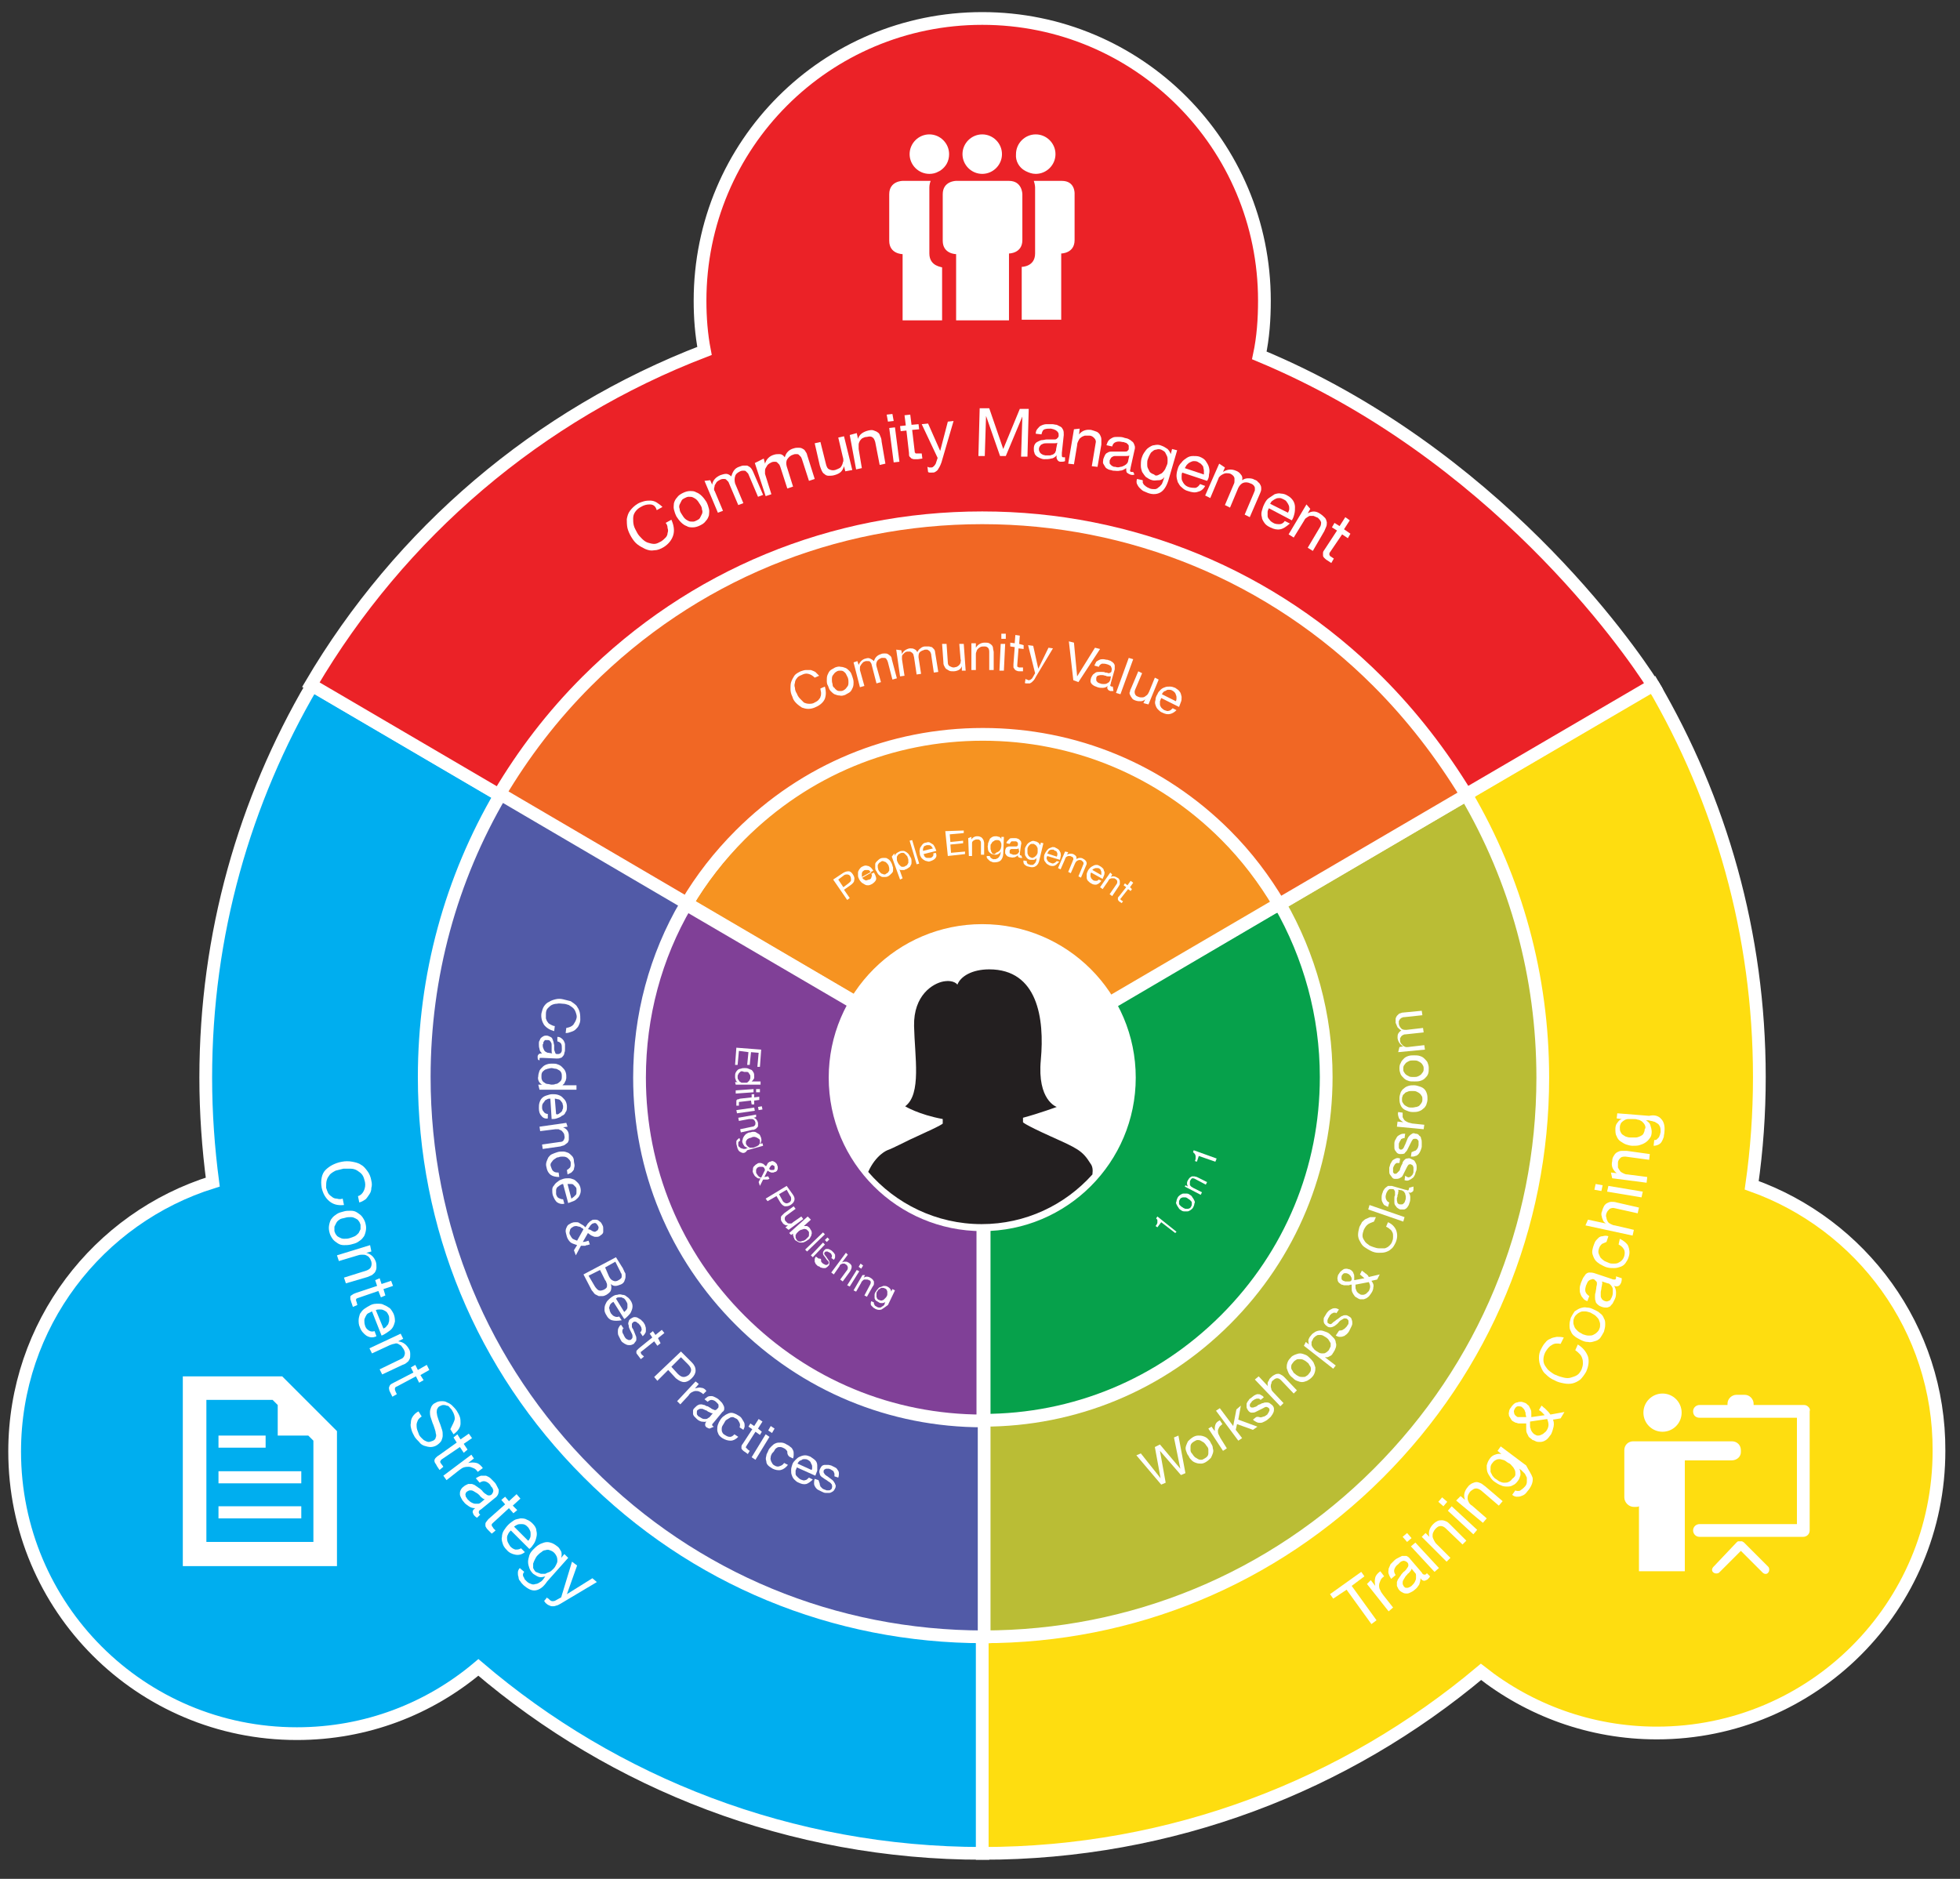 <?xml version="1.0" encoding="utf-8"?>
<!-- Generator: Adobe Illustrator 19.0.0, SVG Export Plug-In . SVG Version: 6.00 Build 0)  -->
<svg version="1.1" id="Layer_1" xmlns="http://www.w3.org/2000/svg" xmlns:xlink="http://www.w3.org/1999/xlink" x="0px" y="0px"
	 viewBox="0 0 307.7 295" style="enable-background:new 0 0 307.7 295;" xml:space="preserve">
<rect x="0" y="0" width="307.7" height="295" fill="#333333" stroke="none"/>
<style type="text/css">
	.st0{fill:#00AEEF;stroke:#FFFFFF;stroke-width:2;stroke-miterlimit:10;}
	.st1{fill:#FEDD10;stroke:#FFFFFF;stroke-width:2;stroke-miterlimit:10;}
	.st2{fill:#EB2227;stroke:#FFFFFF;stroke-width:2;stroke-miterlimit:10;}
	.st3{fill:#BABD35;stroke:#FFFFFF;stroke-width:2;stroke-miterlimit:10;}
	.st4{fill:#06A14B;stroke:#FFFFFF;stroke-width:2;stroke-miterlimit:10;}
	.st5{fill:#F69321;stroke:#FFFFFF;stroke-width:2;stroke-miterlimit:10;}
	.st6{fill:#F16724;stroke:#FFFFFF;stroke-width:2;stroke-miterlimit:10;}
	.st7{fill:#FFFFFF;}
	.st8{fill:#515AA7;stroke:#FFFFFF;stroke-width:2;stroke-miterlimit:10;}
	.st9{fill:#804097;stroke:#FFFFFF;stroke-width:2;stroke-miterlimit:10;}
	.st10{fill:#231F20;}
</style>
<g id="XMLID_4_">
	<path id="XMLID_426_" class="st0" d="M154.2,169.2L49,107.6c-10.6,18.1-16.7,39.1-16.7,61.6c0,5.6,0.4,11.1,1.1,16.4
		C15.4,191.2,2.3,208,2.3,227.9c0,24.5,19.8,44.3,44.3,44.3c10.9,0,20.8-3.9,28.5-10.4c21.3,18.2,49,29.2,79.2,29.2V169.2z"/>
	<path id="XMLID_425_" class="st1" d="M275,186.1c0.8-5.6,1.2-11.2,1.2-17c0-22.5-6.1-43.5-16.7-61.6l-105.3,61.7V291
		c29.8,0,57.1-10.7,78.3-28.5c7.6,6,17.2,9.6,27.6,9.6c24.5,0,44.3-19.8,44.3-44.3C304.5,208.6,292.2,192.2,275,186.1z"/>
	<g id="XMLID_421_">
		<path id="XMLID_424_" class="st2" d="M197.7,55.8c0.6-2.8,0.8-5.7,0.8-8.6c0-24.5-19.8-44.3-44.3-44.3
			c-24.5,0-44.3,19.8-44.3,44.3c0,2.7,0.2,5.3,0.7,7.9c-26.1,10-47.8,28.6-61.8,52.4l105.3,61.7l105.4-61.6
			C255.7,101.6,234.5,71.1,197.7,55.8z"/>
		<path id="XMLID_423_" class="st2" d="M259.5,107.6L259.5,107.6c0,0,0,0.1,0.1,0.1C259.6,107.6,259.5,107.6,259.5,107.6z"/>
		<path id="XMLID_422_" class="st2" d="M259.6,107.7C260.3,108.9,260.3,108.8,259.6,107.7L259.6,107.7z"/>
	</g>
	<path id="XMLID_420_" class="st3" d="M242.2,169.2c0-15.9-4.2-31.1-12-44.4l-75.9,44.5V257c23.5,0,45.5-9.1,62.1-25.7
		C233,214.7,242.2,192.6,242.2,169.2z"/>
	<path id="XMLID_419_" class="st4" d="M154.3,223c14.4,0,27.9-5.6,38.1-15.8c10.2-10.2,15.8-23.7,15.8-38.1c0-9.7-2.6-19-7.3-27.2
		l-46.5,27.3V223z"/>
	<path id="XMLID_418_" class="st5" d="M107.8,141.9l46.5,27.2l46.5-27.2c-2.3-3.9-5.1-7.6-8.4-10.9c-10.2-10.2-23.7-15.8-38.1-15.8
		c-14.4,0-27.9,5.6-38.1,15.8C112.9,134.4,110.1,138,107.8,141.9z"/>
	<path id="XMLID_417_" class="st6" d="M216.3,107c-16.6-16.6-38.7-25.7-62.1-25.7c-23.5,0-45.5,9.1-62.1,25.7
		c-5.4,5.4-9.9,11.3-13.7,17.7l29.4,17.2c2.3-3.9,5.1-7.5,8.4-10.8c10.2-10.2,23.7-15.8,38.1-15.8c14.4,0,27.9,5.6,38.1,15.8
		c3.3,3.3,6.1,7,8.4,10.9l29.4-17.2C226.3,118.4,221.7,112.4,216.3,107z"/>
	<g id="group_x5F_full_5_">
		<g id="XMLID_409_">
			<path id="XMLID_410_" class="st7" d="M145.9,39.8c0-2.1,0-10.4,0-10.4s0-0.5,0.2-1c-2.2,0-4.4,0-4.4,0s-2.1,0-2.1,2.1v7.3
				c0,2.1,2.1,2.1,2.1,2.1v10.4h6.2v-8.3C148,41.9,145.9,41.9,145.9,39.8z M145.9,27.3c0.5,0,1-0.1,1.5-0.4c0.1,0,0.1-0.1,0.2-0.1
				c0.9-0.6,1.4-1.5,1.4-2.6c0-1.7-1.4-3.1-3.1-3.1c-1.7,0-3.1,1.4-3.1,3.1C142.8,25.9,144.2,27.3,145.9,27.3z M166.7,28.4h-4.4
				c0.2,0.6,0.2,1,0.2,1s0,8.3,0,10.4c0,2.1-2.1,2.1-2.1,2.1v8.3h6.2V39.8c0,0,2.1,0,2.1-2.1c0-2.1,0-7.3,0-7.3
				S168.8,28.4,166.7,28.4z M160.9,26.8c0.1,0,0.1,0.1,0.2,0.1c0.4,0.2,0.9,0.4,1.5,0.4c1.7,0,3.1-1.4,3.1-3.1
				c0-1.7-1.4-3.1-3.1-3.1s-3.1,1.4-3.1,3.1C159.4,25.3,160,26.3,160.9,26.8z M154.2,27.3c1.7,0,3.1-1.4,3.1-3.1
				c0-1.7-1.4-3.1-3.1-3.1c-1.7,0-3.1,1.4-3.1,3.1C151.1,25.9,152.5,27.3,154.2,27.3z M160.5,30.5c0,0,0-2.1-2.1-2.1
				c-0.5,0-8.3,0-8.3,0s-2.1,0-2.1,2.1v7.3c0,2.1,2.1,2.1,2.1,2.1v10.4h8.3V39.8c0,0,2.1,0,2.1-2.1
				C160.5,35.7,160.5,30.5,160.5,30.5z"/>
		</g>
	</g>
	<path id="XMLID_408_" class="st8" d="M154.5,257v-87.8l-75.9-44.5c-7.8,13.3-12,28.5-12,44.4c0,23.5,9.1,45.5,25.7,62.1
		C108.9,247.9,131,257,154.5,257z"/>
	<path id="XMLID_407_" class="st9" d="M154.2,169.2L107.7,142c-4.8,8.2-7.3,17.5-7.3,27.2c0,14.4,5.6,27.9,15.8,38.1
		c10.2,10.2,23.7,15.8,38.1,15.8V169.2z"/>
	<g id="XMLID_371_">
		<path id="XMLID_405_" class="st7" d="M57.1,187c0.2-0.4,0.3-0.9,0.2-1.4c-0.1-0.4-0.2-0.8-0.4-1.1c-0.2-0.3-0.5-0.5-0.8-0.7
			c-0.3-0.2-0.7-0.3-1-0.3c-0.4,0-0.8,0-1.2,0c-0.4,0.1-0.8,0.2-1.2,0.3c-0.4,0.2-0.7,0.4-0.9,0.6c-0.2,0.3-0.4,0.5-0.5,0.9
			c-0.1,0.3-0.1,0.7-0.1,1.2c0.1,0.3,0.2,0.6,0.3,0.8c0.1,0.2,0.3,0.4,0.6,0.6c0.2,0.2,0.5,0.3,0.8,0.3c0.3,0.1,0.6,0.1,0.9,0l0.2,1
			c-1,0.1-1.7-0.1-2.3-0.6c-0.6-0.5-1-1.2-1.2-2.1c-0.1-0.6-0.1-1.1,0-1.6c0.1-0.5,0.3-0.9,0.6-1.2c0.3-0.3,0.7-0.6,1.1-0.8
			c0.4-0.2,0.9-0.4,1.5-0.5c0.5-0.1,1.1-0.1,1.6,0c0.5,0.1,1,0.2,1.4,0.5c0.4,0.2,0.7,0.6,1,1c0.3,0.4,0.5,0.9,0.6,1.5
			c0.1,0.4,0.1,0.8,0,1.1c0,0.4-0.1,0.7-0.3,1c-0.2,0.3-0.4,0.6-0.6,0.8c-0.3,0.2-0.6,0.4-1,0.5l-0.2-1
			C56.6,187.7,56.9,187.4,57.1,187z"/>
		<path id="XMLID_402_" class="st7" d="M55.1,190.1c0.4,0,0.7,0.1,1,0.3c0.3,0.2,0.6,0.4,0.8,0.7c0.2,0.3,0.4,0.6,0.5,1.1
			c0.1,0.4,0.1,0.8,0,1.2c-0.1,0.4-0.2,0.7-0.4,0.9c-0.2,0.3-0.5,0.5-0.8,0.7c-0.3,0.2-0.7,0.3-1.1,0.4c-0.4,0.1-0.8,0.1-1.1,0.1
			c-0.4,0-0.7-0.1-1-0.3c-0.3-0.2-0.6-0.4-0.8-0.7c-0.2-0.3-0.4-0.6-0.5-1.1c-0.1-0.4-0.1-0.8,0-1.2c0.1-0.4,0.2-0.7,0.4-0.9
			c0.2-0.3,0.5-0.5,0.8-0.7s0.7-0.3,1.1-0.4C54.3,190.1,54.7,190.1,55.1,190.1z M53.3,191.5c-0.2,0.1-0.4,0.3-0.5,0.5
			c-0.1,0.2-0.2,0.4-0.3,0.6c0,0.2,0,0.4,0,0.7c0.1,0.2,0.1,0.4,0.3,0.6c0.1,0.2,0.3,0.3,0.5,0.4c0.2,0.1,0.4,0.2,0.7,0.2
			c0.3,0,0.6,0,0.9-0.1c0.3-0.1,0.6-0.2,0.8-0.3c0.2-0.1,0.4-0.3,0.6-0.5c0.1-0.2,0.2-0.4,0.3-0.6c0-0.2,0-0.4,0-0.7
			c-0.1-0.2-0.1-0.4-0.3-0.6c-0.1-0.2-0.3-0.3-0.5-0.4c-0.2-0.1-0.4-0.2-0.7-0.2c-0.3,0-0.6,0-0.9,0.1S53.5,191.3,53.3,191.5z"/>
		<path id="XMLID_400_" class="st7" d="M58.3,196.5l-0.8,0.2l0,0c0.7,0.2,1.2,0.6,1.5,1.4c0.1,0.3,0.1,0.6,0.1,0.9
			c0,0.3-0.1,0.5-0.2,0.7c-0.1,0.2-0.3,0.3-0.5,0.5c-0.2,0.1-0.5,0.2-0.7,0.3l-3.4,1l-0.3-0.9l3.5-1.1c0.3-0.1,0.6-0.3,0.7-0.5
			c0.1-0.2,0.2-0.5,0.1-0.9c-0.1-0.3-0.2-0.5-0.3-0.6c-0.1-0.2-0.3-0.3-0.5-0.4c-0.2-0.1-0.4-0.1-0.6-0.1c-0.2,0-0.4,0-0.7,0.1
			l-3,0.9l-0.3-0.9l5.2-1.6L58.3,196.5z"/>
		<path id="XMLID_398_" class="st7" d="M60.5,203.4l-0.7,0.3l-0.4-1l-3.2,1.1c-0.1,0-0.2,0.1-0.2,0.1c-0.1,0-0.1,0.1-0.1,0.1
			c0,0.1,0,0.1,0,0.2c0,0.1,0.1,0.2,0.1,0.3l0.1,0.4l-0.7,0.3l-0.2-0.6c-0.1-0.2-0.1-0.4-0.2-0.6c0-0.2,0-0.3,0-0.4
			c0-0.1,0.1-0.2,0.3-0.3c0.1-0.1,0.3-0.2,0.6-0.3l3.3-1.1l-0.3-0.9l0.7-0.3l0.3,0.9l1.5-0.5l0.3,0.8l-1.5,0.5L60.5,203.4z"/>
		<path id="XMLID_395_" class="st7" d="M57.5,209.7c-0.4-0.3-0.8-0.7-1-1.3c-0.2-0.4-0.2-0.8-0.2-1.1c0-0.3,0.1-0.7,0.2-1
			c0.2-0.3,0.4-0.6,0.7-0.8c0.3-0.2,0.6-0.4,1-0.6c0.4-0.2,0.8-0.2,1.1-0.2c0.4,0,0.7,0,1,0.2c0.3,0.1,0.6,0.3,0.9,0.5
			c0.2,0.2,0.4,0.5,0.6,0.9c0.2,0.5,0.2,0.9,0.2,1.2c-0.1,0.4-0.2,0.7-0.4,1c-0.2,0.3-0.5,0.5-0.8,0.7c-0.3,0.2-0.6,0.4-0.9,0.5
			l-1.5-3.8c-0.2,0.1-0.4,0.2-0.6,0.3c-0.2,0.1-0.3,0.3-0.4,0.5c-0.1,0.2-0.2,0.4-0.2,0.6c0,0.2,0,0.5,0.1,0.8
			c0.1,0.4,0.3,0.6,0.6,0.8c0.3,0.2,0.6,0.2,0.9,0.1l0.3,0.8C58.5,210.1,58,210,57.5,209.7z M60.7,208.2c0.1-0.1,0.3-0.3,0.3-0.5
			c0.1-0.2,0.1-0.4,0.1-0.6c0-0.2,0-0.4-0.1-0.6c-0.1-0.2-0.2-0.4-0.3-0.5c-0.1-0.1-0.3-0.2-0.5-0.3c-0.2-0.1-0.4-0.1-0.6-0.1
			c-0.2,0-0.4,0-0.6,0.1l1.2,2.9C60.4,208.5,60.6,208.4,60.7,208.2z"/>
		<path id="XMLID_393_" class="st7" d="M63.3,210.2l-0.8,0.4l0,0c0.8,0.1,1.3,0.5,1.7,1.2c0.2,0.3,0.2,0.6,0.2,0.9
			c0,0.3,0,0.5-0.1,0.7c-0.1,0.2-0.2,0.4-0.4,0.5c-0.2,0.2-0.4,0.3-0.7,0.4l-3.2,1.5l-0.4-0.8l3.3-1.6c0.3-0.1,0.5-0.3,0.6-0.6
			c0.1-0.3,0.1-0.5-0.1-0.9c-0.1-0.2-0.3-0.4-0.4-0.6c-0.2-0.1-0.3-0.2-0.5-0.3c-0.2-0.1-0.4-0.1-0.6,0c-0.2,0-0.4,0.1-0.7,0.2
			l-2.8,1.3l-0.4-0.8l4.9-2.3L63.3,210.2z"/>
		<path id="XMLID_391_" class="st7" d="M66.5,216.7l-0.7,0.4l-0.5-1l-3,1.6c-0.1,0-0.2,0.1-0.2,0.1c0,0-0.1,0.1-0.1,0.2
			c0,0.1,0,0.1,0,0.2c0,0.1,0.1,0.2,0.1,0.3l0.2,0.4l-0.7,0.4l-0.3-0.6c-0.1-0.2-0.2-0.4-0.2-0.5c0-0.2-0.1-0.3,0-0.4
			c0-0.1,0.1-0.3,0.2-0.4c0.1-0.1,0.3-0.2,0.5-0.3l3.1-1.6l-0.4-0.8l0.7-0.4l0.4,0.8l1.4-0.8l0.4,0.8l-1.4,0.8L66.5,216.7z"/>
		<path id="XMLID_389_" class="st7" d="M71.4,222.8c0-0.4-0.1-0.8-0.4-1.3c-0.1-0.2-0.2-0.3-0.4-0.5c-0.1-0.2-0.3-0.3-0.5-0.3
			c-0.2-0.1-0.3-0.1-0.5-0.1c-0.2,0-0.4,0.1-0.6,0.2c-0.2,0.1-0.3,0.3-0.4,0.5c0,0.2-0.1,0.4,0,0.7c0,0.2,0.1,0.5,0.2,0.8
			c0.1,0.3,0.2,0.6,0.3,0.8c0.1,0.3,0.2,0.6,0.3,0.9c0.1,0.3,0.1,0.6,0.1,0.9c0,0.3-0.1,0.5-0.2,0.8c-0.1,0.2-0.4,0.5-0.7,0.7
			c-0.3,0.2-0.7,0.3-1,0.3c-0.3,0-0.7-0.1-1-0.2c-0.3-0.1-0.6-0.3-0.8-0.6c-0.3-0.3-0.5-0.5-0.7-0.8c-0.2-0.4-0.4-0.7-0.5-1.1
			c-0.1-0.4-0.2-0.7-0.1-1.1c0-0.4,0.1-0.7,0.3-1c0.2-0.3,0.5-0.6,0.9-0.8l0.5,0.8c-0.3,0.2-0.5,0.4-0.6,0.6
			c-0.1,0.2-0.2,0.5-0.2,0.7c0,0.2,0,0.5,0.1,0.8c0.1,0.3,0.2,0.5,0.3,0.8c0.1,0.2,0.3,0.4,0.4,0.5c0.2,0.2,0.3,0.3,0.5,0.4
			c0.2,0.1,0.4,0.2,0.6,0.2c0.2,0,0.4-0.1,0.7-0.2c0.2-0.1,0.4-0.3,0.4-0.5c0.1-0.2,0.1-0.4,0-0.7c0-0.2-0.1-0.5-0.2-0.8
			c-0.1-0.3-0.2-0.6-0.3-0.8c-0.1-0.3-0.2-0.6-0.3-0.9c-0.1-0.3-0.1-0.6-0.1-0.8c0-0.3,0.1-0.5,0.2-0.8c0.1-0.2,0.3-0.5,0.6-0.6
			c0.3-0.2,0.6-0.3,1-0.3c0.3,0,0.6,0,0.9,0.2c0.3,0.1,0.6,0.3,0.8,0.5c0.2,0.2,0.5,0.5,0.7,0.8c0.2,0.3,0.4,0.7,0.5,1
			c0.1,0.3,0.1,0.7,0.1,1c0,0.3-0.1,0.6-0.3,0.9c-0.2,0.3-0.4,0.5-0.8,0.8l-0.5-0.8C71.1,223.6,71.3,223.2,71.4,222.8z"/>
		<path id="XMLID_387_" class="st7" d="M73.4,227.6l-0.6,0.5l-0.6-0.9l-2.8,1.9c-0.1,0.1-0.2,0.1-0.2,0.2c0,0.1-0.1,0.1-0.1,0.2
			c0,0.1,0,0.1,0.1,0.2c0,0.1,0.1,0.2,0.2,0.3l0.2,0.3l-0.6,0.5l-0.4-0.6c-0.1-0.2-0.2-0.4-0.3-0.5c-0.1-0.2-0.1-0.3-0.1-0.4
			c0-0.1,0.1-0.3,0.2-0.4c0.1-0.1,0.3-0.3,0.5-0.4l2.8-2l-0.5-0.8l0.6-0.5l0.5,0.8l1.3-0.9l0.5,0.7l-1.3,0.9L73.4,227.6z"/>
		<path id="XMLID_385_" class="st7" d="M74.4,229l-0.9,0.7l0,0c0.5-0.1,0.9-0.1,1.3,0c0.4,0.1,0.7,0.4,1,0.8l-0.8,0.6
			c-0.2-0.3-0.4-0.5-0.7-0.6c-0.2-0.1-0.5-0.2-0.7-0.2c-0.2,0-0.5,0-0.8,0.1c-0.3,0.1-0.5,0.3-0.8,0.5l-1.9,1.5l-0.5-0.7l4.4-3.3
			L74.4,229z"/>
		<path id="XMLID_382_" class="st7" d="M74.9,238.3c-0.2-0.1-0.3-0.2-0.5-0.4c-0.1-0.2-0.2-0.4-0.2-0.5c0-0.2,0.1-0.4,0.4-0.6
			c-0.4,0-0.7-0.1-1-0.3c-0.3-0.2-0.6-0.4-0.8-0.7c-0.2-0.2-0.3-0.4-0.4-0.6c-0.1-0.2-0.2-0.4-0.2-0.6c0-0.2,0-0.4,0.1-0.6
			c0.1-0.2,0.2-0.4,0.5-0.6c0.2-0.2,0.5-0.3,0.7-0.4c0.2,0,0.4,0,0.6,0c0.2,0.1,0.4,0.1,0.6,0.3c0.2,0.1,0.4,0.3,0.6,0.4
			c0.2,0.2,0.4,0.3,0.5,0.5c0.2,0.2,0.3,0.3,0.5,0.4c0.1,0.1,0.3,0.2,0.4,0.2c0.1,0,0.3,0,0.4-0.1c0.2-0.1,0.2-0.3,0.3-0.4
			c0-0.1,0.1-0.3,0-0.4c0-0.1-0.1-0.3-0.2-0.4c-0.1-0.1-0.2-0.2-0.2-0.3c-0.2-0.3-0.5-0.5-0.8-0.6c-0.3-0.1-0.6,0-0.9,0.2l-0.6-0.7
			c0.3-0.2,0.5-0.3,0.8-0.4c0.3,0,0.5,0,0.8,0c0.2,0.1,0.5,0.2,0.7,0.4c0.2,0.2,0.4,0.4,0.6,0.6c0.2,0.2,0.3,0.4,0.4,0.6
			c0.1,0.2,0.2,0.4,0.3,0.6c0,0.2,0,0.4-0.1,0.7c-0.1,0.2-0.2,0.4-0.5,0.6l-2.2,1.8c-0.2,0.1-0.3,0.2-0.3,0.3c-0.1,0.1,0,0.2,0,0.3
			c0,0.1,0.1,0.1,0.2,0.2L74.9,238.3z M76.1,235.4c-0.1,0-0.3-0.1-0.4-0.2c-0.1-0.1-0.3-0.2-0.4-0.4c-0.1-0.1-0.3-0.3-0.5-0.4
			c-0.2-0.1-0.3-0.2-0.5-0.3c-0.2-0.1-0.3-0.1-0.5-0.1c-0.2,0-0.3,0.1-0.5,0.2c-0.1,0.1-0.2,0.2-0.2,0.3c0,0.1-0.1,0.2,0,0.3
			c0,0.1,0,0.2,0.1,0.3c0.1,0.1,0.1,0.2,0.2,0.3c0.2,0.2,0.4,0.4,0.6,0.5c0.2,0.1,0.4,0.2,0.6,0.2c0.2,0,0.3,0,0.5,0
			c0.1,0,0.3-0.1,0.4-0.2L76.1,235.4z"/>
		<path id="XMLID_380_" class="st7" d="M81.2,237.1l-0.6,0.5l-0.7-0.8l-2.5,2.3c-0.1,0.1-0.1,0.1-0.2,0.2c0,0.1,0,0.1,0,0.2
			c0,0.1,0,0.1,0.1,0.2c0.1,0.1,0.1,0.2,0.2,0.3l0.3,0.3l-0.6,0.5l-0.5-0.5c-0.2-0.2-0.3-0.3-0.4-0.5c-0.1-0.1-0.1-0.3-0.1-0.4
			c0-0.1,0-0.3,0.1-0.4c0.1-0.1,0.2-0.3,0.4-0.5l2.6-2.3l-0.6-0.7l0.6-0.5l0.6,0.7l1.2-1.1l0.6,0.7l-1.2,1.1L81.2,237.1z"/>
		<path id="XMLID_377_" class="st7" d="M80.9,244.1c-0.5-0.1-1-0.3-1.4-0.8c-0.3-0.3-0.5-0.6-0.6-1c-0.1-0.3-0.2-0.7-0.1-1
			c0-0.3,0.1-0.7,0.3-1c0.2-0.3,0.4-0.6,0.7-0.9c0.3-0.3,0.6-0.5,0.9-0.7c0.3-0.2,0.7-0.2,1-0.3c0.3,0,0.7,0,1,0.2
			c0.3,0.1,0.6,0.3,0.9,0.6c0.3,0.3,0.6,0.7,0.6,1.1c0.1,0.4,0.1,0.7,0,1.1c-0.1,0.4-0.2,0.7-0.4,1c-0.2,0.3-0.4,0.6-0.7,0.8
			l-2.9-2.9c-0.2,0.2-0.3,0.3-0.4,0.5c-0.1,0.2-0.2,0.4-0.2,0.6c0,0.2,0,0.4,0.1,0.7c0.1,0.2,0.2,0.4,0.4,0.7
			c0.3,0.3,0.5,0.4,0.8,0.5c0.3,0,0.6,0,0.9-0.2l0.6,0.6C81.9,244.1,81.4,244.2,80.9,244.1z M83.2,241.5c0.1-0.2,0.1-0.4,0.1-0.6
			c0-0.2,0-0.4-0.1-0.6c-0.1-0.2-0.2-0.4-0.3-0.5c-0.2-0.2-0.3-0.3-0.5-0.4c-0.2-0.1-0.4-0.1-0.6-0.1c-0.2,0-0.4,0-0.6,0.1
			c-0.2,0.1-0.4,0.2-0.5,0.3l2.2,2.2C83,241.9,83.1,241.7,83.2,241.5z"/>
		<path id="XMLID_374_" class="st7" d="M84.1,249.7c-0.6,0.1-1.2-0.2-1.9-0.8c-0.2-0.2-0.4-0.4-0.5-0.6c-0.2-0.2-0.3-0.4-0.3-0.7
			c-0.1-0.2-0.1-0.5-0.1-0.7c0-0.2,0.1-0.5,0.3-0.7l0.7,0.6c-0.1,0.1-0.2,0.3-0.2,0.4c0,0.1,0,0.3,0.1,0.4c0.1,0.1,0.1,0.3,0.2,0.4
			c0.1,0.1,0.2,0.2,0.3,0.3c0.2,0.2,0.4,0.3,0.7,0.4c0.2,0.1,0.4,0.1,0.7,0c0.2,0,0.4-0.1,0.7-0.3c0.2-0.1,0.4-0.3,0.6-0.6l0.2-0.3
			l0,0c-0.3,0.1-0.7,0.2-1,0.1c-0.3-0.1-0.6-0.3-0.9-0.5c-0.3-0.3-0.5-0.6-0.6-0.9c-0.1-0.3-0.2-0.6-0.2-1c0-0.3,0.1-0.6,0.2-1
			c0.1-0.3,0.3-0.6,0.6-0.9c0.2-0.2,0.5-0.5,0.8-0.7c0.3-0.2,0.6-0.3,0.9-0.4c0.3-0.1,0.7-0.1,1,0c0.4,0.1,0.7,0.3,1.1,0.6
			c0.3,0.2,0.4,0.5,0.6,0.8c0.1,0.3,0.1,0.6,0,1l0,0l0.5-0.6l0.6,0.6l-3.3,3.7C85.3,249.2,84.7,249.6,84.1,249.7z M84.9,247.1
			c0.2,0,0.5,0,0.7,0c0.2-0.1,0.4-0.2,0.7-0.3c0.2-0.1,0.4-0.3,0.6-0.5c0.2-0.2,0.3-0.4,0.4-0.6c0.1-0.2,0.2-0.4,0.2-0.6
			c0-0.2,0-0.4-0.1-0.7c-0.1-0.2-0.2-0.4-0.4-0.6c-0.2-0.2-0.4-0.3-0.7-0.4c-0.2-0.1-0.4-0.1-0.7,0c-0.2,0-0.4,0.1-0.6,0.3
			c-0.2,0.1-0.4,0.3-0.6,0.5c-0.2,0.2-0.3,0.4-0.4,0.6c-0.1,0.2-0.2,0.4-0.3,0.7c0,0.2,0,0.5,0,0.7c0.1,0.2,0.2,0.4,0.4,0.6
			C84.4,246.9,84.6,247,84.9,247.1z"/>
		<path id="XMLID_372_" class="st7" d="M88,251.8c-0.2,0.1-0.5,0.3-0.7,0.3c-0.2,0.1-0.4,0.1-0.5,0.1c-0.2,0-0.3,0-0.5-0.1
			c-0.2-0.1-0.3-0.1-0.5-0.3c-0.1-0.1-0.2-0.1-0.2-0.2c-0.1-0.1-0.1-0.2-0.2-0.2l0.5-0.6c0,0.1,0.1,0.2,0.2,0.2
			c0.1,0.1,0.1,0.1,0.2,0.2c0.1,0.1,0.3,0.2,0.4,0.2c0.2,0,0.3,0,0.5-0.1l0.9-0.5l1.7-5.6l0.8,0.6l-1.6,4.5l0,0l4-2.5l0.7,0.6
			L88,251.8z"/>
	</g>
	<g id="XMLID_326_">
		<path id="XMLID_369_" class="st7" d="M209.3,251l-0.5-0.7l4.9-3.5l0.5,0.7l-2,1.5l3.9,5.4l-0.8,0.6l-3.9-5.4L209.3,251z"/>
		<path id="XMLID_367_" class="st7" d="M215.2,248.1l0.7,0.9l0,0c-0.1-0.5-0.1-0.9,0-1.3c0.1-0.4,0.4-0.7,0.8-1l0.6,0.8
			c-0.3,0.2-0.5,0.4-0.6,0.7c-0.1,0.2-0.2,0.5-0.2,0.7c0,0.2,0,0.5,0.2,0.8c0.1,0.3,0.3,0.5,0.5,0.8l1.5,1.9l-0.7,0.6l-3.4-4.3
			L215.2,248.1z"/>
		<path id="XMLID_364_" class="st7" d="M224.5,247.5c-0.1,0.2-0.2,0.3-0.4,0.5c-0.2,0.1-0.4,0.2-0.5,0.2c-0.2,0-0.4-0.1-0.6-0.4
			c0,0.4-0.1,0.7-0.2,1c-0.2,0.3-0.4,0.6-0.7,0.8c-0.2,0.2-0.4,0.3-0.6,0.4c-0.2,0.1-0.4,0.2-0.6,0.2c-0.2,0-0.4,0-0.6-0.1
			c-0.2-0.1-0.4-0.2-0.6-0.4c-0.2-0.2-0.3-0.5-0.4-0.7c0-0.2,0-0.4,0-0.6c0.1-0.2,0.1-0.4,0.3-0.6c0.1-0.2,0.3-0.4,0.4-0.6
			c0.2-0.2,0.3-0.4,0.5-0.5c0.2-0.2,0.3-0.3,0.4-0.5c0.1-0.1,0.2-0.3,0.2-0.4c0-0.1,0-0.3-0.1-0.4c-0.1-0.2-0.3-0.2-0.4-0.3
			c-0.1,0-0.3-0.1-0.4,0c-0.1,0-0.3,0.1-0.4,0.2c-0.1,0.1-0.2,0.2-0.3,0.3c-0.3,0.2-0.5,0.5-0.6,0.8c-0.1,0.3,0,0.6,0.2,0.9
			l-0.7,0.6c-0.2-0.3-0.3-0.5-0.4-0.8c-0.1-0.3,0-0.5,0-0.8c0.1-0.2,0.2-0.5,0.3-0.7c0.2-0.2,0.4-0.4,0.6-0.6
			c0.2-0.2,0.4-0.3,0.6-0.4c0.2-0.1,0.4-0.2,0.6-0.3c0.2,0,0.4,0,0.7,0c0.2,0.1,0.4,0.2,0.6,0.5l1.8,2.1c0.1,0.2,0.2,0.3,0.3,0.3
			c0.1,0.1,0.2,0,0.3,0c0.1,0,0.1-0.1,0.2-0.2L224.5,247.5z M221.6,246.3c0,0.1-0.1,0.3-0.2,0.4c-0.1,0.1-0.2,0.3-0.4,0.4
			c-0.1,0.2-0.3,0.3-0.4,0.5c-0.1,0.2-0.2,0.3-0.3,0.5c-0.1,0.2-0.1,0.3-0.1,0.5c0,0.2,0.1,0.3,0.2,0.5c0.1,0.1,0.2,0.2,0.3,0.2
			c0.1,0,0.2,0,0.3,0c0.1,0,0.2-0.1,0.3-0.1c0.1-0.1,0.2-0.1,0.3-0.2c0.2-0.2,0.4-0.4,0.5-0.6c0.1-0.2,0.2-0.4,0.2-0.6
			c0-0.2,0-0.3,0-0.5c0-0.2-0.1-0.3-0.2-0.4L221.6,246.3z"/>
		<path id="XMLID_361_" class="st7" d="M220.9,242.1l-0.7-0.8l0.7-0.6l0.7,0.8L220.9,242.1z M222.2,242.2l3.7,4l-0.7,0.6l-3.7-4
			L222.2,242.2z"/>
		<path id="XMLID_359_" class="st7" d="M223.8,240.7l0.6,0.6l0,0c-0.2-0.7,0-1.4,0.6-2c0.3-0.3,0.5-0.4,0.7-0.5
			c0.2-0.1,0.5-0.1,0.7-0.1c0.2,0,0.5,0.1,0.7,0.2c0.2,0.1,0.4,0.3,0.6,0.5l2.5,2.5l-0.6,0.6L227,240c-0.2-0.2-0.5-0.4-0.8-0.4
			c-0.3,0-0.5,0.1-0.8,0.4c-0.2,0.2-0.3,0.4-0.4,0.6c-0.1,0.2-0.1,0.4-0.1,0.6c0,0.2,0.1,0.4,0.2,0.6c0.1,0.2,0.2,0.4,0.4,0.6
			l2.2,2.2l-0.6,0.6l-3.9-3.9L223.8,240.7z"/>
		<path id="XMLID_356_" class="st7" d="M226.6,236.5l-0.8-0.7l0.6-0.7l0.8,0.7L226.6,236.5z M227.9,236.5l4,3.7l-0.6,0.7l-4-3.7
			L227.9,236.5z"/>
		<path id="XMLID_354_" class="st7" d="M229.3,234.9l0.7,0.6l0,0c-0.3-0.7-0.1-1.4,0.4-2c0.2-0.3,0.5-0.5,0.7-0.6
			c0.2-0.1,0.5-0.2,0.7-0.2c0.2,0,0.5,0.1,0.7,0.2c0.2,0.1,0.4,0.3,0.7,0.5l2.7,2.3l-0.6,0.7l-2.8-2.4c-0.3-0.2-0.5-0.3-0.8-0.3
			c-0.3,0-0.5,0.2-0.8,0.4c-0.2,0.2-0.3,0.4-0.4,0.6c-0.1,0.2-0.1,0.4-0.1,0.6c0,0.2,0.1,0.4,0.2,0.6c0.1,0.2,0.3,0.4,0.5,0.5l2.3,2
			l-0.6,0.7l-4.2-3.5L229.3,234.9z"/>
		<path id="XMLID_351_" class="st7" d="M240.6,232c0.1,0.6-0.1,1.2-0.6,1.9c-0.2,0.2-0.3,0.4-0.5,0.6c-0.2,0.2-0.4,0.3-0.7,0.4
			c-0.2,0.1-0.5,0.1-0.7,0.1c-0.2,0-0.5-0.1-0.7-0.3l0.5-0.7c0.1,0.1,0.3,0.1,0.4,0.1c0.1,0,0.3,0,0.4-0.1c0.1-0.1,0.3-0.2,0.4-0.3
			c0.1-0.1,0.2-0.2,0.3-0.3c0.2-0.2,0.3-0.5,0.3-0.7c0-0.2,0-0.4,0-0.7c-0.1-0.2-0.2-0.4-0.3-0.6c-0.2-0.2-0.4-0.4-0.6-0.6l-0.3-0.2
			l0,0c0.2,0.3,0.2,0.7,0.2,1c-0.1,0.3-0.2,0.7-0.4,0.9c-0.2,0.3-0.5,0.6-0.8,0.7c-0.3,0.2-0.6,0.2-0.9,0.2c-0.3,0-0.6,0-1-0.2
			c-0.3-0.1-0.6-0.3-0.9-0.5c-0.3-0.2-0.5-0.4-0.7-0.7c-0.2-0.3-0.4-0.6-0.5-0.9c-0.1-0.3-0.1-0.7-0.1-1c0.1-0.4,0.2-0.7,0.5-1.1
			c0.2-0.3,0.5-0.5,0.8-0.6c0.3-0.1,0.6-0.2,1-0.1l0,0l-0.6-0.5l0.5-0.7l4,3C240,230.9,240.4,231.4,240.6,232z M237.9,231.5
			c0-0.2,0-0.5-0.1-0.7c-0.1-0.2-0.2-0.4-0.4-0.6c-0.2-0.2-0.3-0.4-0.6-0.5c-0.2-0.1-0.4-0.3-0.6-0.4c-0.2-0.1-0.4-0.1-0.7-0.2
			c-0.2,0-0.4,0-0.6,0.1c-0.2,0.1-0.4,0.2-0.6,0.5c-0.2,0.2-0.3,0.5-0.3,0.7c0,0.2,0,0.5,0,0.7c0.1,0.2,0.2,0.4,0.3,0.6
			c0.2,0.2,0.3,0.4,0.5,0.5c0.2,0.1,0.4,0.3,0.6,0.4c0.2,0.1,0.5,0.2,0.7,0.2c0.2,0,0.5,0,0.7-0.1c0.2-0.1,0.4-0.2,0.6-0.5
			C237.8,231.9,237.9,231.7,237.9,231.5z"/>
		<path id="XMLID_347_" class="st7" d="M243.9,224c-0.1,0.4-0.2,0.8-0.4,1.2c-0.3,0.4-0.5,0.7-0.8,0.9c-0.3,0.2-0.6,0.3-0.9,0.3
			c-0.3,0-0.5,0-0.7-0.1c-0.2-0.1-0.4-0.2-0.5-0.2c-0.2-0.2-0.4-0.3-0.6-0.5c-0.1-0.2-0.2-0.4-0.3-0.6c-0.1-0.2-0.1-0.5-0.1-0.7
			c0-0.3,0-0.5,0-0.8c-0.2,0-0.4,0-0.5,0c-0.2,0-0.3,0-0.5,0c-0.2,0-0.3,0-0.5-0.1c-0.2,0-0.3-0.1-0.5-0.2c-0.2-0.1-0.3-0.2-0.4-0.4
			c-0.1-0.2-0.2-0.3-0.3-0.5c0-0.2-0.1-0.4,0-0.6c0-0.2,0.1-0.5,0.3-0.7c0.1-0.2,0.3-0.4,0.4-0.5c0.2-0.2,0.4-0.3,0.6-0.3
			c0.2-0.1,0.4-0.1,0.6-0.1c0.2,0,0.4,0.1,0.7,0.2c0.2,0.1,0.3,0.3,0.5,0.4c0.1,0.2,0.2,0.4,0.3,0.6c0.1,0.2,0.1,0.4,0.1,0.6
			c0,0.2,0,0.4,0,0.6l2.1-0.3c-0.3-0.3-0.5-0.6-0.9-0.8l0.4-0.7c0.2,0.1,0.3,0.3,0.5,0.4c0.1,0.1,0.2,0.2,0.3,0.3
			c0.1,0.1,0.2,0.2,0.3,0.3c0.1,0.1,0.2,0.3,0.3,0.4l2.2-0.4l-0.6,1l-1.2,0.2C243.9,223.1,244,223.5,243.9,224z M239.5,222
			c0-0.1,0-0.3-0.1-0.4c0-0.1-0.1-0.3-0.2-0.4c-0.1-0.1-0.2-0.2-0.3-0.3c-0.2-0.1-0.4-0.1-0.6-0.1c-0.2,0-0.4,0.2-0.5,0.4
			c-0.1,0.2-0.2,0.4-0.1,0.6c0,0.2,0.1,0.4,0.4,0.6c0.1,0.1,0.2,0.1,0.3,0.1c0.1,0,0.2,0,0.4,0c0.1,0,0.3,0,0.4,0c0.1,0,0.3,0,0.4,0
			C239.6,222.3,239.5,222.2,239.5,222z M240.2,223.8c0,0.2,0,0.4,0.1,0.5c0,0.2,0.1,0.3,0.2,0.5c0.1,0.1,0.2,0.3,0.4,0.4
			c0.2,0.1,0.3,0.2,0.5,0.2c0.2,0,0.3,0,0.5-0.1c0.2-0.1,0.3-0.1,0.5-0.3c0.1-0.1,0.3-0.2,0.4-0.4c0.2-0.3,0.3-0.6,0.3-0.9
			c0-0.3-0.1-0.6-0.2-0.9l-2.7,0.4C240.2,223.4,240.2,223.6,240.2,223.8z"/>
		<path id="XMLID_345_" class="st7" d="M243.6,211.2c-0.4,0.2-0.7,0.6-1,1.1c-0.2,0.4-0.3,0.8-0.3,1.2c0,0.4,0.1,0.7,0.3,1
			c0.2,0.3,0.4,0.6,0.7,0.8c0.3,0.2,0.6,0.5,1,0.6c0.4,0.2,0.8,0.3,1.2,0.4c0.4,0.1,0.8,0.1,1.1,0c0.3-0.1,0.7-0.2,1-0.4
			c0.3-0.2,0.5-0.5,0.7-0.9c0.1-0.3,0.2-0.6,0.2-0.9c0-0.3,0-0.5-0.1-0.8c-0.1-0.3-0.2-0.5-0.4-0.7c-0.2-0.2-0.4-0.4-0.7-0.6
			l0.4-0.9c0.8,0.5,1.3,1.1,1.6,1.9c0.2,0.7,0.1,1.5-0.3,2.4c-0.3,0.5-0.6,0.9-0.9,1.2c-0.4,0.3-0.8,0.5-1.2,0.6
			c-0.4,0.1-0.9,0.1-1.4,0c-0.5-0.1-1-0.2-1.5-0.5c-0.5-0.2-0.9-0.5-1.3-0.9c-0.4-0.3-0.6-0.7-0.8-1.2c-0.2-0.4-0.3-0.9-0.3-1.4
			c0-0.5,0.1-1,0.4-1.5c0.2-0.4,0.4-0.7,0.6-0.9c0.2-0.3,0.5-0.5,0.8-0.6c0.3-0.2,0.6-0.2,1-0.3c0.4,0,0.7,0,1.1,0.1L245,211
			C244.5,210.9,244,210.9,243.6,211.2z"/>
		<path id="XMLID_342_" class="st7" d="M247.2,209.8c-0.3-0.2-0.5-0.5-0.6-0.8c-0.2-0.3-0.2-0.6-0.2-1c0-0.4,0.1-0.7,0.2-1.1
			c0.2-0.4,0.4-0.7,0.6-1c0.3-0.2,0.6-0.4,0.9-0.5c0.3-0.1,0.7-0.2,1-0.1c0.4,0,0.7,0.1,1.1,0.3c0.4,0.2,0.7,0.3,1,0.6
			c0.3,0.2,0.5,0.5,0.6,0.8c0.2,0.3,0.2,0.6,0.2,1c0,0.4-0.1,0.7-0.2,1.1c-0.2,0.4-0.4,0.7-0.6,1c-0.3,0.3-0.5,0.4-0.9,0.5
			c-0.3,0.1-0.7,0.2-1,0.1c-0.4,0-0.7-0.1-1.1-0.3C247.8,210.2,247.4,210,247.2,209.8z M249.4,209.7c0.3,0,0.5,0,0.7-0.1
			c0.2-0.1,0.4-0.2,0.6-0.4c0.2-0.2,0.3-0.3,0.4-0.6c0.1-0.2,0.1-0.4,0.1-0.7c0-0.2-0.1-0.4-0.2-0.7c-0.1-0.2-0.3-0.4-0.5-0.6
			c-0.2-0.2-0.5-0.3-0.8-0.5c-0.3-0.1-0.6-0.2-0.9-0.2c-0.3,0-0.5,0-0.7,0.1c-0.2,0.1-0.4,0.2-0.6,0.4c-0.2,0.2-0.3,0.3-0.4,0.6
			c-0.1,0.2-0.1,0.4-0.1,0.7c0,0.2,0.1,0.4,0.2,0.7c0.1,0.2,0.3,0.4,0.5,0.6c0.2,0.2,0.5,0.3,0.8,0.5
			C248.8,209.6,249.1,209.7,249.4,209.7z"/>
		<path id="XMLID_339_" class="st7" d="M254.6,200.7c0,0.2,0,0.4-0.1,0.7c-0.1,0.2-0.2,0.4-0.4,0.5c-0.2,0.1-0.4,0.1-0.7,0
			c0.2,0.3,0.3,0.7,0.3,1c0,0.4,0,0.7-0.2,1.1c-0.1,0.2-0.2,0.4-0.3,0.6c-0.1,0.2-0.3,0.3-0.4,0.5c-0.2,0.1-0.4,0.2-0.6,0.2
			c-0.2,0-0.4,0-0.7-0.1c-0.3-0.1-0.5-0.2-0.7-0.4c-0.2-0.2-0.3-0.3-0.3-0.5c-0.1-0.2-0.1-0.4-0.1-0.7c0-0.2,0-0.5,0.1-0.7
			c0-0.2,0.1-0.5,0.1-0.7c0-0.2,0.1-0.4,0.1-0.6c0-0.2,0-0.3-0.1-0.4c-0.1-0.1-0.2-0.2-0.3-0.3c-0.2-0.1-0.3-0.1-0.5,0
			c-0.1,0-0.3,0.1-0.4,0.2c-0.1,0.1-0.2,0.2-0.2,0.3c-0.1,0.1-0.1,0.3-0.2,0.4c-0.1,0.4-0.2,0.7-0.1,1c0.1,0.3,0.3,0.5,0.6,0.7
			l-0.3,0.8c-0.3-0.1-0.6-0.3-0.7-0.5c-0.2-0.2-0.3-0.4-0.4-0.7c-0.1-0.2-0.1-0.5-0.1-0.8c0-0.3,0.1-0.6,0.2-0.9
			c0.1-0.2,0.2-0.5,0.3-0.7c0.1-0.2,0.3-0.4,0.4-0.6c0.2-0.2,0.4-0.3,0.6-0.3c0.2,0,0.5,0,0.8,0.1l2.7,0.9c0.2,0.1,0.3,0.1,0.5,0.1
			c0.1,0,0.2-0.1,0.2-0.2c0-0.1,0-0.2,0-0.3L254.6,200.7z M251.5,201.2c0,0.1,0.1,0.3,0,0.5c0,0.2-0.1,0.4-0.1,0.6
			c0,0.2-0.1,0.4-0.1,0.6c0,0.2,0,0.4,0,0.6c0,0.2,0.1,0.3,0.2,0.5c0.1,0.1,0.2,0.2,0.5,0.3c0.1,0,0.3,0.1,0.4,0
			c0.1,0,0.2-0.1,0.3-0.1c0.1-0.1,0.2-0.2,0.2-0.3c0.1-0.1,0.1-0.2,0.2-0.4c0.1-0.3,0.1-0.5,0.1-0.8c0-0.2,0-0.4-0.1-0.6
			c-0.1-0.2-0.2-0.3-0.3-0.4c-0.1-0.1-0.2-0.2-0.4-0.2L251.5,201.2z"/>
		<path id="XMLID_337_" class="st7" d="M251.5,195.3c-0.2,0.2-0.4,0.4-0.5,0.8c-0.1,0.3-0.1,0.6,0,0.8c0.1,0.2,0.2,0.5,0.3,0.6
			c0.2,0.2,0.3,0.3,0.6,0.5c0.2,0.1,0.5,0.2,0.7,0.3c0.2,0.1,0.5,0.1,0.7,0.1c0.2,0,0.5,0,0.7-0.1c0.2-0.1,0.4-0.2,0.6-0.4
			c0.2-0.2,0.3-0.4,0.4-0.7c0.1-0.4,0.1-0.8-0.1-1.1c-0.2-0.3-0.4-0.5-0.8-0.7l0.2-0.9c0.6,0.3,1.1,0.7,1.3,1.1
			c0.2,0.5,0.3,1.1,0.1,1.7c-0.1,0.4-0.3,0.7-0.5,1c-0.2,0.3-0.5,0.5-0.8,0.6c-0.3,0.1-0.6,0.2-1,0.2c-0.4,0-0.7,0-1.1-0.1
			c-0.4-0.1-0.7-0.3-1.1-0.5c-0.3-0.2-0.6-0.4-0.8-0.7c-0.2-0.3-0.3-0.6-0.4-0.9c-0.1-0.4,0-0.7,0.1-1.1c0.1-0.3,0.2-0.6,0.3-0.8
			c0.1-0.2,0.3-0.4,0.5-0.6c0.2-0.2,0.4-0.3,0.7-0.3c0.3-0.1,0.6-0.1,0.9,0l-0.3,0.9C252,195.1,251.7,195.2,251.5,195.3z"/>
		<path id="XMLID_335_" class="st7" d="M249.3,191.5l2.8,0.6l0,0c-0.1-0.1-0.3-0.2-0.4-0.4c-0.1-0.2-0.1-0.3-0.2-0.5
			c0-0.2-0.1-0.3-0.1-0.5c0-0.2,0-0.3,0.1-0.5c0.1-0.4,0.2-0.6,0.3-0.8c0.1-0.2,0.3-0.4,0.5-0.5c0.2-0.1,0.4-0.2,0.7-0.2
			c0.2,0,0.5,0,0.8,0.1l3.5,0.8l-0.2,0.9l-3.6-0.8c-0.3-0.1-0.6,0-0.8,0.1c-0.2,0.2-0.4,0.4-0.5,0.7c-0.1,0.3-0.1,0.5,0,0.7
			c0,0.2,0.1,0.4,0.2,0.6c0.1,0.2,0.3,0.3,0.5,0.4c0.2,0.1,0.4,0.2,0.6,0.2l3,0.7l-0.2,0.9l-7.4-1.6L249.3,191.5z"/>
		<path id="XMLID_332_" class="st7" d="M251.4,187l-1.1-0.2l0.2-0.9l1.1,0.2L251.4,187z M252.5,186.2l5.4,0.9l-0.2,0.9l-5.4-0.9
			L252.5,186.2z"/>
		<path id="XMLID_330_" class="st7" d="M252.9,184.1l0.9,0.1l0,0c-0.6-0.5-0.9-1.1-0.7-1.9c0-0.4,0.1-0.6,0.3-0.9
			c0.1-0.2,0.3-0.4,0.5-0.5c0.2-0.1,0.4-0.2,0.7-0.2c0.2,0,0.5,0,0.8,0l3.6,0.5l-0.1,0.9l-3.7-0.5c-0.3,0-0.6,0-0.8,0.2
			c-0.2,0.2-0.4,0.4-0.4,0.8c0,0.3,0,0.5,0,0.7c0.1,0.2,0.2,0.4,0.3,0.5c0.1,0.2,0.3,0.3,0.5,0.4c0.2,0.1,0.4,0.2,0.7,0.2l3.1,0.4
			l-0.1,0.9l-5.4-0.7L252.9,184.1z"/>
		<path id="XMLID_327_" class="st7" d="M260.8,175.7c0.4,0.4,0.6,1.1,0.5,2c0,0.3-0.1,0.5-0.1,0.8c-0.1,0.3-0.2,0.5-0.3,0.7
			c-0.1,0.2-0.3,0.4-0.5,0.5c-0.2,0.1-0.5,0.2-0.8,0.2l0.1-0.9c0.2,0,0.3,0,0.4-0.1c0.1-0.1,0.2-0.2,0.3-0.3
			c0.1-0.1,0.1-0.3,0.2-0.4c0-0.2,0.1-0.3,0.1-0.5c0-0.3,0-0.5-0.1-0.8c-0.1-0.2-0.2-0.4-0.4-0.5c-0.2-0.1-0.4-0.3-0.6-0.3
			c-0.2-0.1-0.5-0.1-0.8-0.2l-0.4,0l0,0c0.3,0.2,0.6,0.4,0.7,0.8c0.1,0.3,0.2,0.7,0.2,1c0,0.4-0.1,0.8-0.3,1
			c-0.2,0.3-0.4,0.5-0.7,0.7c-0.3,0.2-0.6,0.3-0.9,0.4c-0.3,0.1-0.7,0.1-1.1,0.1c-0.3,0-0.7-0.1-1-0.2c-0.3-0.1-0.6-0.3-0.9-0.5
			c-0.3-0.2-0.5-0.5-0.6-0.8c-0.2-0.3-0.2-0.7-0.2-1.2c0-0.3,0.1-0.7,0.3-0.9c0.2-0.3,0.4-0.5,0.7-0.6v0l-0.8-0.1l0.1-0.8l5,0.4
			C259.7,175,260.4,175.2,260.8,175.7z M258.2,176.6c-0.1-0.2-0.3-0.4-0.4-0.5c-0.2-0.1-0.4-0.3-0.7-0.3c-0.2-0.1-0.5-0.1-0.8-0.1
			c-0.2,0-0.5,0-0.7,0c-0.2,0-0.5,0.1-0.6,0.2c-0.2,0.1-0.4,0.3-0.5,0.4c-0.1,0.2-0.2,0.4-0.2,0.7c0,0.3,0,0.5,0.1,0.7
			c0.1,0.2,0.2,0.4,0.4,0.5c0.2,0.1,0.4,0.3,0.6,0.3c0.2,0.1,0.5,0.1,0.7,0.1c0.2,0,0.5,0,0.7,0c0.2,0,0.5-0.1,0.7-0.2
			c0.2-0.1,0.4-0.2,0.5-0.4c0.1-0.2,0.2-0.4,0.2-0.7C258.4,177.1,258.3,176.8,258.2,176.6z"/>
	</g>
	<g id="XMLID_280_">
		<path id="XMLID_324_" class="st7" d="M102,79.2c-0.5,0-0.9,0.1-1.4,0.4c-0.4,0.2-0.7,0.5-0.9,0.8c-0.2,0.3-0.3,0.6-0.3,1
			c0,0.4,0,0.7,0.1,1.1c0.1,0.4,0.3,0.7,0.5,1.1c0.2,0.4,0.5,0.7,0.8,1c0.3,0.3,0.6,0.5,0.9,0.6c0.3,0.1,0.7,0.2,1,0.2
			c0.4,0,0.7-0.2,1.1-0.4c0.3-0.2,0.5-0.4,0.7-0.6c0.2-0.2,0.3-0.5,0.3-0.7c0.1-0.3,0.1-0.5,0-0.8c0-0.3-0.1-0.6-0.3-0.8l0.9-0.5
			c0.4,0.9,0.5,1.7,0.3,2.4c-0.2,0.7-0.7,1.4-1.5,1.9c-0.5,0.3-1,0.5-1.5,0.5c-0.5,0.1-0.9,0-1.4-0.2c-0.4-0.2-0.8-0.4-1.2-0.7
			c-0.4-0.3-0.7-0.7-1-1.2c-0.3-0.5-0.5-1-0.6-1.4c-0.1-0.5-0.1-1-0.1-1.4c0.1-0.5,0.2-0.9,0.5-1.3c0.3-0.4,0.7-0.8,1.2-1.1
			c0.3-0.2,0.7-0.3,1-0.4c0.4-0.1,0.7-0.1,1-0.1c0.3,0,0.7,0.1,1,0.3c0.3,0.2,0.6,0.4,0.9,0.7l-0.9,0.5
			C102.9,79.4,102.5,79.2,102,79.2z"/>
		<path id="XMLID_321_" class="st7" d="M105.8,80c-0.1-0.4,0-0.7,0-1c0.1-0.3,0.2-0.6,0.5-0.9c0.2-0.3,0.5-0.5,0.9-0.7
			c0.4-0.2,0.8-0.3,1.1-0.3c0.4,0,0.7,0,1,0.2c0.3,0.1,0.6,0.3,0.9,0.6c0.3,0.3,0.5,0.6,0.7,0.9c0.2,0.4,0.3,0.7,0.4,1.1
			c0.1,0.4,0,0.7,0,1c-0.1,0.3-0.2,0.6-0.5,0.9c-0.2,0.3-0.5,0.5-0.9,0.7c-0.4,0.2-0.8,0.3-1.1,0.3c-0.4,0-0.7,0-1-0.2
			c-0.3-0.1-0.6-0.3-0.9-0.6c-0.3-0.3-0.5-0.6-0.7-0.9C106,80.7,105.9,80.4,105.8,80z M107.5,81.4c0.2,0.2,0.4,0.3,0.6,0.4
			s0.4,0.1,0.7,0.1c0.2,0,0.4-0.1,0.6-0.2s0.4-0.2,0.5-0.4c0.1-0.2,0.2-0.4,0.3-0.6c0.1-0.2,0.1-0.5,0-0.7c0-0.3-0.1-0.5-0.3-0.8
			c-0.2-0.3-0.3-0.5-0.5-0.7c-0.2-0.2-0.4-0.3-0.6-0.4c-0.2-0.1-0.4-0.1-0.7-0.1c-0.2,0-0.4,0.1-0.6,0.2c-0.2,0.1-0.4,0.2-0.5,0.4
			c-0.1,0.2-0.2,0.4-0.3,0.6c-0.1,0.2-0.1,0.5,0,0.7c0,0.3,0.1,0.5,0.3,0.8C107.2,81,107.3,81.2,107.5,81.4z"/>
		<path id="XMLID_319_" class="st7" d="M111.5,75.4l0.3,0.7l0,0c0.1-0.7,0.6-1.2,1.3-1.5c0.3-0.1,0.6-0.2,0.9-0.2
			c0.3,0,0.6,0.2,0.8,0.4c0.1-0.3,0.2-0.6,0.4-0.9c0.2-0.3,0.5-0.5,0.8-0.6c0.3-0.1,0.5-0.2,0.7-0.2c0.2,0,0.4,0,0.6,0
			c0.2,0.1,0.4,0.2,0.5,0.3c0.2,0.2,0.3,0.4,0.4,0.6l1.6,3.7l-0.8,0.3l-1.4-3.3c-0.1-0.2-0.1-0.3-0.2-0.4c-0.1-0.1-0.2-0.2-0.3-0.3
			c-0.1-0.1-0.2-0.1-0.4-0.1c-0.1,0-0.3,0-0.5,0.1c-0.4,0.2-0.7,0.4-0.8,0.8c-0.1,0.3-0.1,0.7,0,1.1l1.3,3.1l-0.8,0.3l-1.4-3.3
			c-0.1-0.2-0.1-0.3-0.2-0.4c-0.1-0.1-0.2-0.2-0.3-0.3c-0.1-0.1-0.2-0.1-0.4-0.1c-0.1,0-0.3,0-0.5,0.1c-0.2,0.1-0.4,0.2-0.6,0.4
			c-0.1,0.2-0.2,0.3-0.3,0.5c0,0.2-0.1,0.4-0.1,0.5c0,0.2,0,0.3,0.1,0.4l1.3,3.1l-0.8,0.3l-2.1-5L111.5,75.4z"/>
		<path id="XMLID_317_" class="st7" d="M119.9,72l0.2,0.8l0,0c0.2-0.7,0.7-1.2,1.4-1.4c0.3-0.1,0.6-0.1,0.9-0.1
			c0.3,0,0.6,0.2,0.8,0.5c0.1-0.3,0.2-0.6,0.5-0.9c0.2-0.2,0.5-0.4,0.9-0.5c0.3-0.1,0.5-0.1,0.7-0.1c0.2,0,0.4,0,0.6,0.1
			c0.2,0.1,0.4,0.2,0.5,0.4c0.1,0.2,0.3,0.4,0.3,0.6l1.2,3.8l-0.9,0.3l-1.1-3.4c-0.1-0.2-0.1-0.3-0.2-0.4c-0.1-0.1-0.2-0.2-0.3-0.3
			c-0.1-0.1-0.2-0.1-0.4-0.1c-0.2,0-0.3,0-0.5,0.1c-0.4,0.1-0.7,0.4-0.9,0.7c-0.2,0.3-0.2,0.7-0.1,1.1l1,3.2l-0.9,0.3l-1.1-3.4
			c-0.1-0.2-0.1-0.3-0.2-0.4c-0.1-0.1-0.2-0.2-0.3-0.3c-0.1-0.1-0.2-0.1-0.4-0.1c-0.1,0-0.3,0-0.5,0.1c-0.2,0.1-0.4,0.2-0.6,0.4
			c-0.1,0.2-0.2,0.3-0.3,0.5c-0.1,0.2-0.1,0.3-0.1,0.5c0,0.2,0,0.3,0,0.4l1,3.2l-0.9,0.3l-1.7-5.2L119.9,72z"/>
		<path id="XMLID_315_" class="st7" d="M132.7,74l-0.2-0.8l0,0c-0.1,0.4-0.3,0.7-0.5,0.9c-0.2,0.2-0.6,0.4-1,0.5
			c-0.3,0.1-0.7,0.1-0.9,0.1c-0.3,0-0.5-0.1-0.7-0.3c-0.2-0.1-0.3-0.3-0.4-0.5c-0.1-0.2-0.2-0.5-0.3-0.8l-0.8-3.5l0.9-0.2l0.9,3.6
			c0.1,0.3,0.2,0.6,0.5,0.7c0.2,0.1,0.5,0.2,0.9,0.1c0.3-0.1,0.5-0.2,0.7-0.3c0.2-0.1,0.3-0.3,0.4-0.5c0.1-0.2,0.1-0.4,0.2-0.6
			c0-0.2,0-0.4-0.1-0.7l-0.7-3l0.9-0.2l1.3,5.3L132.7,74z"/>
		<path id="XMLID_313_" class="st7" d="M134.5,68l0.2,0.9l0,0c0.2-0.7,0.8-1.1,1.6-1.3c0.4-0.1,0.7-0.1,0.9,0
			c0.3,0.1,0.5,0.2,0.6,0.3c0.2,0.1,0.3,0.3,0.4,0.6c0.1,0.2,0.2,0.5,0.2,0.8l0.6,3.5l-0.9,0.2l-0.7-3.6c-0.1-0.3-0.2-0.6-0.4-0.7
			c-0.2-0.2-0.5-0.2-0.9-0.1c-0.3,0-0.5,0.1-0.7,0.2c-0.2,0.1-0.3,0.3-0.4,0.4c-0.1,0.2-0.2,0.4-0.2,0.6c0,0.2,0,0.4,0,0.7l0.5,3
			l-0.9,0.2l-1-5.4L134.5,68z"/>
		<path id="XMLID_310_" class="st7" d="M139.4,66.2l-0.2-1.1l0.9-0.1l0.2,1.1L139.4,66.2z M140.5,67.1l0.7,5.4l-0.9,0.1l-0.7-5.4
			L140.5,67.1z"/>
		<path id="XMLID_308_" class="st7" d="M144.2,66.6l0.1,0.8l-1.1,0.1l0.4,3.4c0,0.1,0,0.2,0.1,0.2c0,0.1,0.1,0.1,0.1,0.1
			c0.1,0,0.1,0,0.2,0c0.1,0,0.2,0,0.3,0l0.4,0l0.1,0.8l-0.7,0.1c-0.2,0-0.4,0-0.6,0c-0.2,0-0.3-0.1-0.4-0.1
			c-0.1-0.1-0.2-0.2-0.3-0.3c-0.1-0.1-0.1-0.3-0.1-0.6l-0.4-3.5l-0.9,0.1l-0.1-0.8l0.9-0.1l-0.2-1.6l0.9-0.1l0.2,1.6L144.2,66.6z"/>
		<path id="XMLID_306_" class="st7" d="M147.8,72.6c-0.1,0.3-0.2,0.5-0.3,0.7c-0.1,0.2-0.2,0.3-0.3,0.5c-0.1,0.1-0.2,0.2-0.4,0.3
			c-0.1,0.1-0.3,0.1-0.5,0.1c-0.1,0-0.2,0-0.3,0c-0.1,0-0.2,0-0.3-0.1l-0.1-0.8c0.1,0,0.2,0.1,0.3,0.1c0.1,0,0.2,0,0.3,0
			c0.2,0,0.3-0.1,0.4-0.2c0.1-0.1,0.2-0.2,0.3-0.4l0.3-0.9l-2.5-5.3l1-0.1l1.9,4.3l0,0l1.2-4.6l0.9-0.1L147.8,72.6z"/>
		<path id="XMLID_304_" class="st7" d="M155.3,64.1l2.2,6.4l2.6-6.3l1.4,0l-0.2,7.5l-1,0l0.2-6.3l0,0l-2.6,6.2l-0.9,0l-2.2-6.3h0
			l-0.2,6.3l-1,0l0.2-7.5L155.3,64.1z"/>
		<path id="XMLID_301_" class="st7" d="M167.2,72.4c-0.2,0.1-0.4,0.1-0.7,0.1c-0.2,0-0.4-0.1-0.5-0.3c-0.1-0.1-0.2-0.4-0.1-0.7
			c-0.3,0.3-0.6,0.5-0.9,0.5c-0.3,0.1-0.7,0.1-1.1,0.1c-0.2,0-0.5-0.1-0.7-0.2c-0.2-0.1-0.4-0.2-0.5-0.3c-0.1-0.1-0.3-0.3-0.3-0.5
			c-0.1-0.2-0.1-0.4-0.1-0.7c0-0.3,0.1-0.6,0.2-0.7c0.1-0.2,0.3-0.3,0.5-0.4c0.2-0.1,0.4-0.2,0.6-0.2c0.2,0,0.5-0.1,0.7-0.1
			c0.3,0,0.5,0,0.7,0c0.2,0,0.4,0,0.6,0c0.2,0,0.3-0.1,0.4-0.2c0.1-0.1,0.2-0.2,0.2-0.4c0-0.2,0-0.4-0.1-0.5
			c-0.1-0.1-0.1-0.2-0.3-0.3c-0.1-0.1-0.2-0.1-0.4-0.2c-0.1,0-0.3-0.1-0.4-0.1c-0.4,0-0.7,0-1,0.1c-0.3,0.1-0.4,0.4-0.5,0.8
			l-0.9-0.1c0-0.3,0.1-0.6,0.3-0.8c0.2-0.2,0.3-0.4,0.6-0.5c0.2-0.1,0.5-0.2,0.8-0.2c0.3,0,0.6,0,0.9,0c0.2,0,0.5,0.1,0.7,0.1
			c0.2,0.1,0.4,0.2,0.6,0.3c0.2,0.1,0.3,0.3,0.4,0.5c0.1,0.2,0.1,0.5,0.1,0.8l-0.3,2.8c0,0.2,0,0.4,0,0.5c0,0.1,0.1,0.2,0.2,0.2
			c0.1,0,0.2,0,0.3,0L167.2,72.4z M166,69.5c-0.1,0.1-0.3,0.1-0.5,0.1c-0.2,0-0.4,0-0.6,0c-0.2,0-0.4,0-0.6,0c-0.2,0-0.4,0-0.6,0.1
			c-0.2,0.1-0.3,0.1-0.4,0.3c-0.1,0.1-0.2,0.3-0.2,0.5c0,0.1,0,0.3,0.1,0.4c0,0.1,0.1,0.2,0.2,0.3c0.1,0.1,0.2,0.1,0.3,0.2
			c0.1,0,0.3,0.1,0.4,0.1c0.3,0,0.5,0,0.8,0c0.2-0.1,0.4-0.1,0.5-0.2c0.1-0.1,0.3-0.2,0.3-0.4c0.1-0.1,0.1-0.3,0.1-0.4L166,69.5z"/>
		<path id="XMLID_299_" class="st7" d="M169.5,67.3l-0.1,0.9l0,0c0.5-0.6,1.1-0.8,1.9-0.7c0.4,0.1,0.6,0.2,0.9,0.3
			c0.2,0.1,0.4,0.3,0.5,0.5c0.1,0.2,0.2,0.4,0.2,0.7s0,0.5,0,0.8l-0.6,3.5l-0.9-0.1l0.6-3.6c0.1-0.3,0-0.6-0.2-0.8
			c-0.2-0.2-0.4-0.4-0.8-0.4c-0.3,0-0.5,0-0.7,0c-0.2,0.1-0.4,0.1-0.6,0.3c-0.2,0.1-0.3,0.3-0.4,0.5c-0.1,0.2-0.2,0.4-0.2,0.7
			l-0.5,3l-0.9-0.1l0.9-5.4L169.5,67.3z"/>
		<path id="XMLID_296_" class="st7" d="M178.1,74.5c-0.2,0.1-0.4,0.1-0.7,0c-0.2-0.1-0.4-0.2-0.5-0.3c-0.1-0.2-0.1-0.4-0.1-0.7
			c-0.3,0.2-0.6,0.4-1,0.4c-0.3,0.1-0.7,0-1.1,0c-0.2-0.1-0.5-0.1-0.7-0.2c-0.2-0.1-0.4-0.2-0.5-0.4c-0.1-0.2-0.2-0.3-0.3-0.5
			c-0.1-0.2,0-0.4,0-0.7c0.1-0.3,0.2-0.5,0.3-0.7c0.1-0.2,0.3-0.3,0.5-0.4c0.2-0.1,0.4-0.1,0.6-0.1c0.2,0,0.5,0,0.7,0
			c0.3,0,0.5,0,0.7,0c0.2,0,0.4,0,0.6,0c0.2,0,0.3,0,0.4-0.1c0.1-0.1,0.2-0.2,0.2-0.3c0-0.2,0-0.4,0-0.5c0-0.1-0.1-0.2-0.2-0.3
			c-0.1-0.1-0.2-0.2-0.4-0.2c-0.1-0.1-0.3-0.1-0.4-0.1c-0.4-0.1-0.7-0.1-1,0c-0.3,0.1-0.5,0.3-0.6,0.7l-0.9-0.2
			c0.1-0.3,0.2-0.6,0.4-0.8c0.2-0.2,0.4-0.3,0.6-0.4c0.2-0.1,0.5-0.1,0.8-0.1c0.3,0,0.6,0,0.9,0.1c0.2,0.1,0.5,0.1,0.7,0.2
			c0.2,0.1,0.4,0.2,0.6,0.4c0.2,0.1,0.3,0.3,0.4,0.6c0.1,0.2,0.1,0.5,0,0.8l-0.6,2.7c0,0.2-0.1,0.4-0.1,0.5s0.1,0.2,0.2,0.2
			c0.1,0,0.2,0,0.3,0L178.1,74.5z M177.3,71.5c-0.1,0.1-0.3,0.1-0.5,0.1c-0.2,0-0.4,0-0.6,0c-0.2,0-0.4,0-0.6,0c-0.2,0-0.4,0-0.6,0
			c-0.2,0-0.3,0.1-0.5,0.2c-0.1,0.1-0.2,0.3-0.3,0.5c0,0.1,0,0.3,0,0.4c0,0.1,0.1,0.2,0.2,0.3c0.1,0.1,0.2,0.2,0.3,0.2
			c0.1,0.1,0.2,0.1,0.4,0.1c0.3,0.1,0.5,0.1,0.8,0c0.2,0,0.4-0.1,0.6-0.2c0.2-0.1,0.3-0.2,0.4-0.3c0.1-0.1,0.2-0.3,0.2-0.4
			L177.3,71.5z"/>
		<path id="XMLID_293_" class="st7" d="M182.2,77.3c-0.5,0.3-1.2,0.4-2,0.1c-0.2-0.1-0.5-0.2-0.7-0.3c-0.2-0.1-0.4-0.3-0.6-0.5
			c-0.2-0.2-0.3-0.4-0.4-0.6c-0.1-0.2-0.1-0.5,0-0.8l0.9,0.2c0,0.2,0,0.3,0,0.4c0.1,0.1,0.1,0.3,0.3,0.4c0.1,0.1,0.2,0.2,0.4,0.3
			c0.1,0.1,0.3,0.1,0.4,0.2c0.3,0.1,0.5,0.1,0.8,0.1c0.2,0,0.4-0.1,0.6-0.3c0.2-0.1,0.3-0.3,0.5-0.5c0.1-0.2,0.2-0.5,0.3-0.8
			l0.1-0.3l0,0c-0.2,0.3-0.5,0.5-0.9,0.5s-0.7,0.1-1,0c-0.4-0.1-0.7-0.3-1-0.5c-0.2-0.2-0.4-0.5-0.6-0.8c-0.1-0.3-0.2-0.6-0.2-1
			c0-0.3,0-0.7,0.1-1.1c0.1-0.3,0.2-0.6,0.4-0.9c0.2-0.3,0.4-0.6,0.7-0.8c0.3-0.2,0.6-0.4,0.9-0.4c0.4-0.1,0.8-0.1,1.2,0.1
			c0.3,0.1,0.6,0.3,0.9,0.5c0.2,0.2,0.4,0.5,0.5,0.8l0,0l0.2-0.8l0.8,0.2l-1.4,4.8C183.1,76.4,182.7,77,182.2,77.3z M181.8,74.6
			c0.2-0.1,0.4-0.2,0.6-0.3c0.2-0.2,0.3-0.3,0.5-0.6c0.1-0.2,0.2-0.5,0.3-0.7c0.1-0.2,0.1-0.5,0.1-0.7c0-0.2,0-0.5-0.1-0.7
			c-0.1-0.2-0.2-0.4-0.3-0.6c-0.2-0.2-0.4-0.3-0.6-0.4c-0.3-0.1-0.5-0.1-0.8,0c-0.2,0-0.4,0.1-0.6,0.3c-0.2,0.1-0.3,0.3-0.4,0.5
			c-0.1,0.2-0.2,0.4-0.3,0.7c-0.1,0.2-0.1,0.5-0.1,0.7c0,0.3,0,0.5,0.1,0.7c0.1,0.2,0.2,0.4,0.3,0.6c0.2,0.2,0.4,0.3,0.7,0.4
			C181.3,74.7,181.6,74.7,181.8,74.6z"/>
		<path id="XMLID_290_" class="st7" d="M188.1,77.2c-0.5,0.2-1,0.1-1.6-0.1c-0.4-0.1-0.7-0.3-1-0.6c-0.3-0.2-0.4-0.5-0.6-0.8
			c-0.1-0.3-0.2-0.7-0.2-1c0-0.4,0.1-0.8,0.2-1.1c0.1-0.4,0.3-0.7,0.6-1c0.2-0.3,0.5-0.5,0.8-0.7c0.3-0.2,0.6-0.3,1-0.3
			c0.3,0,0.7,0,1,0.1c0.5,0.2,0.8,0.4,1,0.7c0.2,0.3,0.4,0.6,0.5,1c0.1,0.4,0.1,0.7,0,1.1c0,0.4-0.1,0.7-0.3,1l-3.9-1.3
			c-0.1,0.2-0.1,0.4-0.1,0.7c0,0.2,0,0.4,0.1,0.6c0.1,0.2,0.2,0.4,0.4,0.6c0.2,0.2,0.4,0.3,0.7,0.4c0.4,0.1,0.7,0.1,1,0.1
			c0.3-0.1,0.5-0.3,0.7-0.6l0.8,0.3C189,76.7,188.6,77.1,188.1,77.2z M189,73.9c0-0.2-0.1-0.4-0.1-0.6c-0.1-0.2-0.2-0.3-0.4-0.5
			c-0.2-0.1-0.3-0.2-0.5-0.3c-0.2-0.1-0.4-0.1-0.6-0.1c-0.2,0-0.4,0.1-0.6,0.2c-0.2,0.1-0.3,0.2-0.5,0.4c-0.1,0.2-0.2,0.3-0.3,0.5
			l3,1C189,74.3,189,74.1,189,73.9z"/>
		<path id="XMLID_288_" class="st7" d="M192.3,73.4l-0.3,0.7l0,0c0.6-0.4,1.3-0.5,2-0.2c0.3,0.1,0.6,0.3,0.8,0.6
			c0.2,0.2,0.3,0.5,0.2,0.9c0.3-0.2,0.6-0.3,0.9-0.3c0.3,0,0.7,0,1,0.2c0.3,0.1,0.5,0.2,0.6,0.4c0.2,0.1,0.3,0.3,0.4,0.5
			c0.1,0.2,0.1,0.4,0.1,0.6c0,0.2-0.1,0.5-0.2,0.7l-1.6,3.7l-0.8-0.4l1.4-3.3c0.1-0.2,0.1-0.3,0.2-0.5c0-0.1,0-0.3,0-0.4
			c0-0.1-0.1-0.3-0.2-0.4c-0.1-0.1-0.2-0.2-0.5-0.3c-0.4-0.2-0.8-0.2-1.1-0.1c-0.3,0.1-0.6,0.4-0.8,0.8l-1.3,3.1l-0.8-0.4l1.4-3.3
			c0.1-0.2,0.1-0.3,0.1-0.5c0-0.1,0-0.3,0-0.4c0-0.1-0.1-0.3-0.2-0.4c-0.1-0.1-0.2-0.2-0.4-0.3c-0.2-0.1-0.5-0.1-0.7-0.1
			c-0.2,0-0.4,0.1-0.6,0.2c-0.2,0.1-0.3,0.2-0.4,0.3c-0.1,0.1-0.2,0.2-0.2,0.3l-1.3,3.1l-0.8-0.4l2.2-5L192.3,73.4z"/>
		<path id="XMLID_285_" class="st7" d="M201,83.1c-0.5,0.1-1,0-1.6-0.3c-0.4-0.2-0.7-0.4-0.9-0.7c-0.2-0.3-0.4-0.6-0.4-0.9
			c-0.1-0.3-0.1-0.7,0-1c0.1-0.4,0.2-0.7,0.4-1.1c0.2-0.4,0.4-0.7,0.7-0.9c0.3-0.2,0.6-0.4,0.9-0.6c0.3-0.1,0.7-0.2,1-0.1
			c0.3,0,0.7,0.1,1,0.3c0.4,0.2,0.7,0.5,0.9,0.8c0.2,0.3,0.3,0.7,0.3,1c0,0.4,0,0.7-0.1,1.1c-0.1,0.4-0.2,0.7-0.4,1l-3.6-1.9
			c-0.1,0.2-0.2,0.4-0.2,0.6c0,0.2,0,0.4,0,0.6c0,0.2,0.1,0.4,0.3,0.6c0.1,0.2,0.4,0.4,0.6,0.5c0.3,0.2,0.7,0.2,1,0.2
			c0.3,0,0.6-0.2,0.8-0.5l0.8,0.4C201.9,82.7,201.5,83,201,83.1z M202.4,79.9c0-0.2,0-0.4-0.1-0.6c-0.1-0.2-0.2-0.4-0.3-0.5
			c-0.1-0.2-0.3-0.3-0.5-0.4c-0.2-0.1-0.4-0.2-0.6-0.2c-0.2,0-0.4,0-0.6,0.1c-0.2,0.1-0.4,0.2-0.5,0.3c-0.2,0.1-0.3,0.3-0.4,0.5
			l2.8,1.4C202.3,80.3,202.4,80.1,202.4,79.9z"/>
		<path id="XMLID_283_" class="st7" d="M205.7,79.9l-0.4,0.7l0,0c0.7-0.4,1.3-0.4,2,0.1c0.3,0.2,0.5,0.4,0.7,0.6
			c0.2,0.2,0.2,0.4,0.3,0.7c0,0.2,0,0.5-0.1,0.7c-0.1,0.2-0.2,0.5-0.3,0.7l-1.8,3.1l-0.8-0.5l1.9-3.2c0.2-0.3,0.2-0.6,0.2-0.8
			c-0.1-0.3-0.3-0.5-0.5-0.7c-0.2-0.1-0.5-0.2-0.7-0.3c-0.2,0-0.4,0-0.6,0c-0.2,0.1-0.4,0.2-0.5,0.3c-0.2,0.1-0.3,0.3-0.4,0.5
			l-1.6,2.6l-0.8-0.5l2.8-4.7L205.7,79.9z"/>
		<path id="XMLID_281_" class="st7" d="M212,83.8l-0.4,0.7l-0.9-0.6l-1.9,2.8c-0.1,0.1-0.1,0.2-0.1,0.2c0,0.1,0,0.1,0,0.2
			c0,0.1,0.1,0.1,0.1,0.2c0.1,0.1,0.2,0.1,0.3,0.2l0.3,0.2l-0.4,0.7l-0.6-0.4c-0.2-0.1-0.4-0.3-0.5-0.4c-0.1-0.1-0.2-0.2-0.2-0.4
			s0-0.3,0-0.4c0-0.2,0.1-0.3,0.3-0.6l1.9-2.9l-0.8-0.5l0.4-0.7l0.8,0.5l0.9-1.4l0.7,0.5l-0.9,1.4L212,83.8z"/>
	</g>
	<circle id="XMLID_279_" class="st7" cx="154.2" cy="169.2" r="24.1"/>
	<path id="XMLID_278_" class="st10" d="M171.2,182.7c-1.3-2.1-2.1-2.4-6.3-4.3c-4.2-1.9-4.3-2.2-4.3-2.2v-0.7
		c2.6-0.7,5.3-1.7,5.3-1.7s-3.1-1-2.5-7.4c0.6-6.5-0.5-14.2-8.1-14.2c-2.7,0-4.5,1.1-5,2.4c0,0-0.5-0.8-2.2-0.5
		c-1.6,0.3-4.7,2.1-4.6,7c0.1,4.8,1.2,10.7-1.4,12.6c0,0,2.1,1.3,5.9,2l0,0.7c0,0,0.2,0.1-4,2c-1.2,0.5-3.8,1.9-4.7,2.2
		c0,0-1.8,0.7-3,3.4c4.3,5,10.7,8.2,17.8,8.2c6.9,0,13.1-3,17.4-7.8C171.6,183.6,171.5,183.1,171.2,182.7z"/>
	<path id="XMLID_275_" class="st7" d="M44.3,216.1H28.7v29.8h24.2v-21.2L44.3,216.1z M49.1,242.1H32.4v-22.3h10.4l0.8,0.8v4.8h4.8
		l0.8,0.8V242.1z"/>
	<rect id="XMLID_274_" x="34.3" y="231" class="st7" width="13" height="1.9"/>
	<rect id="XMLID_273_" x="34.3" y="225.4" class="st7" width="7.4" height="1.9"/>
	<rect id="XMLID_272_" x="34.3" y="236.5" class="st7" width="13" height="1.9"/>
	<g id="XMLID_267_">
		<path id="XMLID_271_" class="st7" d="M283.9,220.9c-0.2-0.2-0.4-0.3-0.7-0.3h-7.9c0-0.1,0-0.2,0-0.2c0-0.7-0.6-1.4-1.4-1.4h-1.3
			c-0.7,0-1.4,0.6-1.4,1.4c0,0.1,0,0.2,0,0.2h-4.4c-0.5,0-1,0.4-1,1s0.4,1,1,1h15.3v16.7h-15.3c-0.5,0-1,0.4-1,1c0,0.5,0.4,1,1,1
			h16.3c0.5,0,1-0.4,1-1l0,0l0,0v-18.7C284.2,221.3,284.1,221.1,283.9,220.9z"/>
		<circle id="XMLID_270_" class="st7" cx="261" cy="221.8" r="3"/>
		<path id="XMLID_269_" class="st7" d="M273.3,228v-0.3c0-0.8-0.6-1.4-1.4-1.4h-15.5c-0.8,0-1.4,0.6-1.4,1.4v0.2v0.1v7.1
			c0,0.8,0.7,1.5,1.5,1.5h0.3c0.2,0,0.3,0,0.5-0.1v10.2h7.2v-17.4h7.3C272.7,229.3,273.3,228.7,273.3,228z"/>
		<path id="XMLID_268_" class="st7" d="M273.8,242.2c-0.1-0.1-0.2-0.1-0.3-0.2c0,0,0,0-0.1,0c0,0,0,0,0,0c0,0-0.1,0-0.1,0
			c0,0,0,0-0.1,0c0,0,0,0-0.1,0c0,0-0.1,0-0.1,0c0,0,0,0,0,0c0,0,0,0-0.1,0c-0.1,0-0.2,0.1-0.3,0.2L269,246c-0.3,0.3-0.3,0.7,0,0.9
			c0.2,0.2,0.7,0.2,0.9,0l3.4-3.4l3.4,3.4c0.3,0.3,0.7,0.3,0.9,0c0.2-0.2,0.2-0.7,0-0.9L273.8,242.2z"/>
	</g>
	<g id="XMLID_186_">
		<path id="XMLID_265_" class="st7" d="M90,160.9c0.2-0.3,0.4-0.6,0.5-1c0.1-0.3,0-0.6-0.1-0.9c-0.1-0.3-0.2-0.5-0.4-0.7
			c-0.2-0.2-0.4-0.3-0.7-0.5c-0.3-0.1-0.6-0.2-0.9-0.2c-0.3,0-0.6-0.1-1,0c-0.3,0-0.6,0.1-0.8,0.2c-0.2,0.1-0.4,0.3-0.6,0.5
			c-0.2,0.2-0.3,0.5-0.3,0.9c0,0.3,0,0.5,0,0.7c0.1,0.2,0.1,0.4,0.3,0.6c0.1,0.2,0.3,0.3,0.5,0.4c0.2,0.1,0.4,0.2,0.6,0.2l-0.1,0.8
			c-0.7-0.2-1.2-0.5-1.6-1c-0.3-0.5-0.5-1.1-0.4-1.8c0.1-0.4,0.2-0.8,0.4-1.1c0.2-0.3,0.5-0.6,0.8-0.7c0.3-0.2,0.6-0.3,1-0.4
			c0.4-0.1,0.8-0.1,1.2,0c0.4,0.1,0.8,0.2,1.2,0.3c0.3,0.2,0.6,0.4,0.9,0.7c0.2,0.3,0.4,0.6,0.5,1c0.1,0.4,0.1,0.8,0.1,1.2
			c0,0.3-0.1,0.6-0.2,0.8c-0.1,0.3-0.3,0.5-0.5,0.7c-0.2,0.2-0.4,0.3-0.7,0.4c-0.3,0.1-0.5,0.2-0.9,0.2l0.1-0.8
			C89.4,161.3,89.7,161.2,90,160.9z"/>
		<path id="XMLID_262_" class="st7" d="M84.5,166.4c-0.1-0.1-0.1-0.3-0.1-0.5c0-0.2,0.1-0.3,0.2-0.4c0.1-0.1,0.3-0.1,0.5-0.1
			c-0.2-0.2-0.4-0.4-0.4-0.7c-0.1-0.3-0.1-0.5-0.1-0.8c0-0.2,0-0.4,0.1-0.5c0.1-0.2,0.1-0.3,0.2-0.4c0.1-0.1,0.2-0.2,0.4-0.3
			c0.2-0.1,0.3-0.1,0.5-0.1c0.2,0,0.4,0.1,0.6,0.2s0.3,0.2,0.3,0.3c0.1,0.1,0.1,0.3,0.2,0.5c0,0.2,0.1,0.4,0.1,0.5
			c0,0.2,0,0.4,0,0.5c0,0.2,0,0.3,0.1,0.5c0,0.1,0.1,0.2,0.1,0.3c0.1,0.1,0.2,0.1,0.3,0.1c0.2,0,0.3,0,0.4-0.1
			c0.1,0,0.2-0.1,0.2-0.2c0.1-0.1,0.1-0.2,0.1-0.3c0-0.1,0-0.2,0-0.3c0-0.3,0-0.5-0.1-0.7c-0.1-0.2-0.3-0.3-0.6-0.4l0-0.7
			c0.3,0,0.5,0.1,0.6,0.2c0.2,0.1,0.3,0.3,0.4,0.4c0.1,0.2,0.2,0.4,0.2,0.6c0,0.2,0,0.4,0,0.7c0,0.2,0,0.4-0.1,0.6
			c0,0.2-0.1,0.4-0.2,0.5c-0.1,0.1-0.2,0.3-0.4,0.3c-0.2,0.1-0.4,0.1-0.6,0.1l-2.2-0.1c-0.2,0-0.3,0-0.4,0c-0.1,0-0.1,0.1-0.1,0.2
			c0,0.1,0,0.1,0,0.2L84.5,166.4z M86.7,165.4c-0.1-0.1-0.1-0.2-0.1-0.4c0-0.1,0-0.3,0-0.4c0-0.2,0-0.3,0-0.5c0-0.2,0-0.3-0.1-0.4
			c0-0.1-0.1-0.2-0.2-0.3c-0.1-0.1-0.2-0.1-0.4-0.1c-0.1,0-0.2,0-0.3,0c-0.1,0-0.1,0.1-0.2,0.2c-0.1,0.1-0.1,0.2-0.1,0.2
			c0,0.1,0,0.2-0.1,0.3c0,0.2,0,0.4,0.1,0.6c0.1,0.2,0.1,0.3,0.2,0.4c0.1,0.1,0.2,0.2,0.3,0.2c0.1,0.1,0.2,0.1,0.3,0.1L86.7,165.4z"
			/>
		<path id="XMLID_259_" class="st7" d="M84.5,170.3l0.6,0v0c-0.2-0.1-0.4-0.3-0.5-0.5s-0.2-0.5-0.1-0.8c0-0.3,0.1-0.6,0.2-0.9
			c0.1-0.2,0.3-0.4,0.5-0.6c0.2-0.2,0.4-0.3,0.7-0.4c0.3-0.1,0.6-0.1,0.8-0.1c0.3,0,0.6,0,0.8,0.1c0.3,0.1,0.5,0.2,0.7,0.4
			c0.2,0.2,0.4,0.4,0.5,0.6c0.1,0.2,0.2,0.5,0.2,0.8c0,0.1,0,0.2,0,0.4c0,0.1-0.1,0.3-0.1,0.4c-0.1,0.1-0.1,0.2-0.2,0.4
			c-0.1,0.1-0.2,0.2-0.3,0.3v0l2.2,0l0,0.7l-5.8,0L84.5,170.3z M86,167.8c-0.2,0.1-0.4,0.1-0.5,0.2c-0.1,0.1-0.3,0.2-0.4,0.4
			c-0.1,0.2-0.1,0.4-0.1,0.6c0,0.2,0,0.4,0.1,0.6c0.1,0.2,0.2,0.3,0.4,0.4c0.1,0.1,0.3,0.2,0.5,0.2c0.2,0,0.4,0.1,0.6,0.1
			c0.2,0,0.4,0,0.6-0.1c0.2,0,0.4-0.1,0.5-0.2c0.1-0.1,0.3-0.2,0.4-0.4c0.1-0.2,0.1-0.4,0.1-0.6c0-0.2,0-0.4-0.1-0.6
			c-0.1-0.2-0.2-0.3-0.4-0.4c-0.2-0.1-0.3-0.2-0.5-0.2c-0.2,0-0.4-0.1-0.6-0.1C86.3,167.7,86.2,167.8,86,167.8z"/>
		<path id="XMLID_256_" class="st7" d="M85,175.2c-0.3-0.3-0.4-0.7-0.4-1.2c0-0.3,0-0.6,0.1-0.9c0.1-0.3,0.2-0.5,0.4-0.7
			c0.2-0.2,0.4-0.3,0.7-0.4c0.3-0.1,0.6-0.2,0.9-0.2c0.3,0,0.6,0,0.9,0.1c0.3,0.1,0.5,0.2,0.7,0.4c0.2,0.2,0.4,0.4,0.5,0.6
			c0.1,0.2,0.2,0.5,0.2,0.8c0,0.4,0,0.7-0.2,0.9c-0.1,0.3-0.3,0.5-0.6,0.6c-0.2,0.2-0.5,0.3-0.8,0.4c-0.3,0.1-0.5,0.1-0.8,0.1
			l-0.2-3.2c-0.2,0-0.4,0-0.5,0.1c-0.2,0.1-0.3,0.1-0.4,0.3c-0.1,0.1-0.2,0.3-0.3,0.4c-0.1,0.2-0.1,0.4-0.1,0.6
			c0,0.3,0.1,0.5,0.3,0.7c0.1,0.2,0.4,0.3,0.6,0.3l0,0.7C85.6,175.7,85.2,175.5,85,175.2z M87.7,174.9c0.1-0.1,0.3-0.2,0.4-0.3
			c0.1-0.1,0.2-0.2,0.2-0.4c0.1-0.1,0.1-0.3,0.1-0.5c0-0.2-0.1-0.3-0.1-0.5c-0.1-0.1-0.2-0.3-0.3-0.4c-0.1-0.1-0.2-0.2-0.4-0.2
			c-0.1,0-0.3-0.1-0.5-0.1l0.2,2.4C87.4,175,87.5,175,87.7,174.9z"/>
		<path id="XMLID_254_" class="st7" d="M89.1,176.9l-0.7,0.1l0,0c0.5,0.2,0.9,0.6,0.9,1.3c0,0.3,0,0.5,0,0.7
			c-0.1,0.2-0.1,0.4-0.3,0.5c-0.1,0.1-0.3,0.2-0.4,0.3c-0.2,0.1-0.4,0.1-0.6,0.2l-2.8,0.4l-0.1-0.7l2.8-0.4c0.3,0,0.5-0.1,0.6-0.3
			c0.1-0.2,0.2-0.4,0.1-0.7c0-0.2-0.1-0.4-0.2-0.5c-0.1-0.1-0.2-0.3-0.3-0.3c-0.1-0.1-0.3-0.1-0.4-0.2c-0.2,0-0.3,0-0.5,0l-2.4,0.3
			l-0.1-0.7l4.2-0.6L89.1,176.9z"/>
		<path id="XMLID_252_" class="st7" d="M89.5,183.3c0.1-0.2,0.1-0.4,0.1-0.7c0-0.2-0.1-0.4-0.3-0.6c-0.1-0.1-0.3-0.3-0.4-0.3
			c-0.2-0.1-0.4-0.1-0.6-0.1c-0.2,0-0.4,0-0.6,0.1c-0.2,0-0.4,0.1-0.5,0.2c-0.2,0.1-0.3,0.2-0.4,0.3c-0.1,0.1-0.2,0.3-0.3,0.4
			c-0.1,0.2-0.1,0.4,0,0.6c0.1,0.3,0.2,0.6,0.4,0.7c0.2,0.2,0.5,0.2,0.8,0.2l0.1,0.7c-0.5,0-1-0.1-1.3-0.3c-0.3-0.2-0.6-0.6-0.7-1.2
			c-0.1-0.3-0.1-0.6,0-0.9c0.1-0.3,0.2-0.5,0.3-0.7c0.2-0.2,0.3-0.4,0.6-0.5c0.2-0.1,0.5-0.2,0.8-0.3c0.3-0.1,0.6-0.1,0.9-0.1
			c0.3,0,0.5,0.1,0.8,0.2c0.2,0.1,0.4,0.3,0.6,0.5c0.2,0.2,0.3,0.5,0.3,0.8c0,0.2,0.1,0.5,0.1,0.7c0,0.2-0.1,0.4-0.1,0.6
			c-0.1,0.2-0.2,0.3-0.4,0.5c-0.2,0.1-0.4,0.2-0.6,0.3l-0.1-0.7C89.2,183.6,89.3,183.5,89.5,183.3z"/>
		<path id="XMLID_249_" class="st7" d="M87.5,188.8c-0.3-0.2-0.5-0.6-0.7-1.1c-0.1-0.3-0.1-0.6-0.1-0.9c0-0.3,0.1-0.5,0.3-0.7
			c0.1-0.2,0.3-0.4,0.6-0.6c0.2-0.2,0.5-0.3,0.8-0.4c0.3-0.1,0.6-0.1,0.9-0.1c0.3,0,0.5,0.1,0.8,0.2c0.2,0.1,0.4,0.3,0.6,0.5
			c0.2,0.2,0.3,0.4,0.4,0.7c0.1,0.4,0.1,0.7,0,1c-0.1,0.3-0.2,0.5-0.4,0.7c-0.2,0.2-0.4,0.4-0.7,0.5c-0.3,0.1-0.5,0.2-0.8,0.3
			l-0.8-3c-0.2,0-0.3,0.1-0.5,0.2c-0.1,0.1-0.3,0.2-0.4,0.3c-0.1,0.1-0.2,0.3-0.2,0.5c0,0.2,0,0.4,0,0.6c0.1,0.3,0.2,0.5,0.4,0.6
			c0.2,0.1,0.4,0.2,0.7,0.2l0.2,0.7C88.2,189.1,87.8,189,87.5,188.8z M90.1,187.9c0.1-0.1,0.2-0.2,0.3-0.3c0.1-0.1,0.1-0.3,0.1-0.4
			c0-0.2,0-0.3,0-0.5c0-0.2-0.1-0.3-0.2-0.4c-0.1-0.1-0.2-0.2-0.3-0.3c-0.1-0.1-0.3-0.1-0.4-0.1c-0.2,0-0.3,0-0.5,0l0.6,2.3
			C89.8,188.1,90,188,90.1,187.9z"/>
		<path id="XMLID_245_" class="st7" d="M89.5,195c-0.2-0.2-0.4-0.5-0.5-0.8c-0.1-0.4-0.2-0.7-0.2-0.9c0-0.3,0.1-0.5,0.2-0.7
			c0.1-0.2,0.2-0.3,0.4-0.4c0.2-0.1,0.3-0.2,0.4-0.2c0.2-0.1,0.4-0.1,0.6-0.1c0.2,0,0.4,0,0.5,0.1c0.2,0.1,0.3,0.2,0.5,0.3
			c0.2,0.1,0.3,0.2,0.5,0.4c0.1-0.1,0.1-0.2,0.2-0.3c0.1-0.1,0.1-0.2,0.2-0.3c0.1-0.1,0.2-0.2,0.3-0.3c0.1-0.1,0.2-0.1,0.3-0.2
			c0.1-0.1,0.3-0.1,0.5-0.1c0.2,0,0.3,0,0.5,0.1c0.1,0.1,0.3,0.2,0.4,0.3s0.2,0.3,0.3,0.5c0.1,0.2,0.1,0.3,0.1,0.5
			c0,0.2,0,0.3,0,0.5c0,0.2-0.1,0.3-0.2,0.4c-0.1,0.1-0.3,0.2-0.4,0.3c-0.2,0.1-0.3,0.1-0.5,0.1c-0.2,0-0.3,0-0.5-0.1
			c-0.2-0.1-0.3-0.1-0.4-0.2c-0.1-0.1-0.3-0.2-0.4-0.3l-0.8,1.4c0.3,0,0.6-0.1,0.9-0.2l0.2,0.6c-0.2,0-0.3,0.1-0.4,0.1
			c-0.1,0-0.2,0-0.3,0.1c-0.1,0-0.2,0-0.3,0c-0.1,0-0.2,0-0.4,0l-0.8,1.5l-0.3-0.8l0.5-0.8C90,195.3,89.7,195.2,89.5,195z
			 M91.3,192.8c-0.1-0.1-0.2-0.2-0.4-0.2c-0.1,0-0.3-0.1-0.4-0.1c-0.1,0-0.3,0-0.5,0.1c-0.1,0.1-0.2,0.1-0.3,0.2
			c-0.1,0.1-0.2,0.2-0.2,0.3c0,0.1-0.1,0.3-0.1,0.4c0,0.1,0,0.3,0.1,0.4c0.1,0.2,0.2,0.4,0.4,0.6c0.2,0.1,0.4,0.2,0.7,0.3l1-1.8
			C91.5,192.9,91.4,192.8,91.3,192.8z M92.7,193.1c0.1,0.1,0.2,0.1,0.3,0.2c0.1,0,0.2,0.1,0.3,0.1c0.1,0,0.2,0,0.3-0.1
			c0.2-0.1,0.3-0.2,0.3-0.3c0.1-0.2,0.1-0.3,0-0.5c-0.1-0.2-0.2-0.3-0.3-0.4c-0.1-0.1-0.3-0.1-0.5,0c-0.1,0-0.2,0.1-0.2,0.1
			c-0.1,0.1-0.1,0.1-0.2,0.2c-0.1,0.1-0.1,0.2-0.2,0.3c-0.1,0.1-0.1,0.2-0.2,0.3C92.5,193,92.6,193.1,92.7,193.1z"/>
		<path id="XMLID_241_" class="st7" d="M97.7,199c0.1,0.1,0.1,0.2,0.2,0.4c0.1,0.1,0.1,0.3,0.2,0.4c0.1,0.1,0.1,0.3,0.1,0.4
			c0,0.1,0,0.2,0,0.3c0,0.2-0.1,0.4-0.2,0.7c-0.1,0.2-0.3,0.4-0.6,0.5c-0.3,0.1-0.5,0.2-0.8,0.2c-0.3,0-0.5-0.1-0.7-0.3l0,0
			c0.1,0.4,0.1,0.7,0,1c-0.1,0.3-0.4,0.5-0.7,0.7c-0.2,0.1-0.4,0.2-0.6,0.2c-0.2,0-0.4,0-0.6,0c-0.2-0.1-0.4-0.2-0.6-0.3
			c-0.2-0.2-0.3-0.4-0.5-0.6l-1.3-2.5l5.1-2.7L97.7,199z M93.4,202c0.2,0.3,0.4,0.5,0.6,0.6c0.3,0.1,0.5,0,0.8-0.1
			c0.2-0.1,0.3-0.2,0.4-0.3c0.1-0.1,0.1-0.3,0.1-0.4c0-0.1,0-0.3-0.1-0.4c0-0.1-0.1-0.3-0.2-0.4l-0.8-1.6l-1.8,0.9L93.4,202z
			 M95.6,200.4c0.2,0.4,0.4,0.6,0.7,0.7c0.2,0.1,0.5,0.1,0.8-0.1c0.2-0.1,0.3-0.2,0.4-0.3c0.1-0.1,0.1-0.2,0.1-0.4
			c0-0.1,0-0.3-0.1-0.4c-0.1-0.1-0.1-0.3-0.2-0.4l-0.7-1.4l-1.6,0.9L95.6,200.4z"/>
		<path id="XMLID_238_" class="st7" d="M96.1,207.3c-0.4-0.1-0.7-0.4-0.9-0.8c-0.2-0.3-0.3-0.6-0.3-0.8c0-0.3,0-0.5,0.1-0.8
			c0.1-0.2,0.2-0.5,0.4-0.7c0.2-0.2,0.4-0.4,0.7-0.6c0.3-0.2,0.5-0.3,0.8-0.3c0.3-0.1,0.5-0.1,0.8,0c0.3,0,0.5,0.1,0.7,0.3
			c0.2,0.1,0.4,0.3,0.6,0.6c0.2,0.3,0.3,0.6,0.3,0.9c0,0.3-0.1,0.6-0.2,0.8c-0.1,0.3-0.3,0.5-0.5,0.7c-0.2,0.2-0.4,0.4-0.6,0.5
			l-1.7-2.7c-0.2,0.1-0.3,0.2-0.4,0.3c-0.1,0.1-0.2,0.3-0.2,0.4c-0.1,0.2-0.1,0.3,0,0.5c0,0.2,0.1,0.4,0.2,0.6
			c0.2,0.2,0.3,0.4,0.6,0.5c0.2,0.1,0.5,0.1,0.7,0l0.4,0.6C96.9,207.4,96.5,207.4,96.1,207.3z M98.3,205.7c0.1-0.1,0.2-0.3,0.2-0.4
			c0-0.1,0-0.3,0-0.5c0-0.2-0.1-0.3-0.2-0.5c-0.1-0.2-0.2-0.3-0.3-0.4c-0.1-0.1-0.3-0.1-0.4-0.2c-0.1,0-0.3,0-0.5,0
			c-0.2,0-0.3,0.1-0.4,0.2L98,206C98.1,205.9,98.2,205.8,98.3,205.7z"/>
		<path id="XMLID_236_" class="st7" d="M97.8,208.6c0,0.1-0.1,0.2-0.1,0.4c0,0.1,0,0.2,0.1,0.4c0.1,0.1,0.1,0.2,0.2,0.4
			c0.1,0.1,0.1,0.2,0.2,0.3c0.1,0.1,0.2,0.2,0.3,0.2c0.1,0.1,0.2,0.1,0.3,0.1c0.1,0,0.2,0,0.3-0.1c0.1-0.1,0.2-0.2,0.2-0.4
			c0-0.2,0-0.3-0.1-0.5c-0.1-0.2-0.2-0.4-0.3-0.6c-0.1-0.2-0.2-0.4-0.2-0.7c-0.1-0.2-0.1-0.4,0-0.6c0-0.2,0.2-0.4,0.4-0.5
			c0.2-0.1,0.3-0.2,0.5-0.2c0.2,0,0.3,0,0.5,0.1c0.2,0.1,0.3,0.2,0.5,0.3c0.1,0.1,0.3,0.3,0.4,0.4c0.1,0.2,0.3,0.4,0.3,0.6
			c0.1,0.2,0.1,0.4,0.1,0.6c0,0.2,0,0.4-0.1,0.5c-0.1,0.2-0.2,0.3-0.4,0.5l-0.4-0.6c0.1-0.1,0.2-0.2,0.2-0.3c0-0.1,0.1-0.2,0-0.3
			c0-0.1,0-0.2-0.1-0.3c0-0.1-0.1-0.2-0.2-0.3c-0.1-0.1-0.1-0.2-0.2-0.2c-0.1-0.1-0.2-0.1-0.2-0.2c-0.1,0-0.2-0.1-0.3-0.1
			c-0.1,0-0.2,0-0.3,0.1c-0.1,0.1-0.2,0.2-0.2,0.3c0,0.1,0,0.2,0,0.4c0,0.1,0.1,0.3,0.2,0.4c0.1,0.2,0.1,0.3,0.2,0.5
			c0.1,0.2,0.1,0.3,0.2,0.5c0.1,0.2,0.1,0.3,0.1,0.5c0,0.2,0,0.3-0.1,0.4c-0.1,0.1-0.2,0.3-0.3,0.4c-0.2,0.1-0.4,0.2-0.6,0.2
			c-0.2,0-0.4,0-0.6-0.1c-0.2-0.1-0.4-0.2-0.5-0.3c-0.2-0.1-0.3-0.3-0.4-0.5c-0.1-0.2-0.2-0.4-0.3-0.6c-0.1-0.2-0.1-0.4-0.1-0.6
			c0-0.2,0-0.4,0.1-0.6c0.1-0.2,0.2-0.4,0.4-0.5l0.4,0.6C98,208.4,97.9,208.5,97.8,208.6z"/>
		<path id="XMLID_234_" class="st7" d="M103.7,210.9l-0.5,0.4l-0.5-0.7l-2,1.6c-0.1,0-0.1,0.1-0.1,0.1c0,0,0,0.1,0,0.1
			c0,0,0,0.1,0.1,0.2c0,0.1,0.1,0.1,0.2,0.2l0.2,0.2l-0.5,0.4l-0.3-0.4c-0.1-0.1-0.2-0.3-0.3-0.4c-0.1-0.1-0.1-0.2-0.1-0.3
			c0-0.1,0-0.2,0.1-0.3c0.1-0.1,0.2-0.2,0.3-0.3l2.1-1.7l-0.4-0.6l0.5-0.4l0.4,0.6l1-0.8l0.4,0.5l-1,0.8L103.7,210.9z"/>
		<path id="XMLID_231_" class="st7" d="M108.6,213.9c0.4,0.4,0.6,0.8,0.6,1.3c0,0.4-0.2,0.8-0.6,1.2c-0.4,0.4-0.8,0.6-1.2,0.6
			c-0.4,0-0.8-0.2-1.3-0.6l-1.2-1.3l-1.7,1.7l-0.5-0.6l4.2-4L108.6,213.9z M106.4,215.7c0.3,0.3,0.6,0.5,0.9,0.5
			c0.3,0,0.5-0.1,0.8-0.3c0.2-0.2,0.4-0.5,0.4-0.8c0-0.3-0.2-0.6-0.5-0.9l-1.1-1.1l-1.5,1.5L106.4,215.7z"/>
		<path id="XMLID_204_" class="st7" d="M109.7,217.3l-0.6,0.7l0,0c0.4-0.1,0.7-0.2,1-0.1c0.3,0,0.6,0.2,0.8,0.5l-0.5,0.5
			c-0.2-0.2-0.4-0.3-0.6-0.4c-0.2-0.1-0.4-0.1-0.6-0.1c-0.2,0-0.4,0.1-0.6,0.2c-0.2,0.1-0.4,0.3-0.5,0.5l-1.3,1.4l-0.5-0.5l2.9-3.1
			L109.7,217.3z"/>
		<path id="XMLID_201_" class="st7" d="M111.4,224.3c-0.1,0-0.3-0.1-0.5-0.2c-0.1-0.1-0.2-0.2-0.2-0.4c0-0.1,0-0.3,0.2-0.5
			c-0.3,0.1-0.6,0-0.8,0c-0.3-0.1-0.5-0.2-0.7-0.4c-0.1-0.1-0.3-0.3-0.4-0.4c-0.1-0.1-0.2-0.3-0.2-0.4c0-0.2,0-0.3,0-0.5
			c0-0.2,0.1-0.3,0.3-0.5c0.2-0.2,0.3-0.3,0.5-0.4c0.2-0.1,0.3-0.1,0.5-0.1s0.3,0.1,0.5,0.1c0.2,0.1,0.3,0.2,0.5,0.2
			c0.2,0.1,0.3,0.2,0.5,0.3c0.1,0.1,0.3,0.2,0.4,0.2c0.1,0.1,0.2,0.1,0.3,0.1c0.1,0,0.2-0.1,0.3-0.2c0.1-0.1,0.2-0.2,0.2-0.3
			c0-0.1,0-0.2,0-0.3c0-0.1-0.1-0.2-0.2-0.3c-0.1-0.1-0.2-0.2-0.2-0.2c-0.2-0.2-0.5-0.3-0.7-0.3c-0.2,0-0.4,0.1-0.6,0.3l-0.5-0.4
			c0.2-0.2,0.4-0.3,0.5-0.4c0.2-0.1,0.4-0.1,0.6-0.1c0.2,0,0.4,0.1,0.6,0.2c0.2,0.1,0.4,0.2,0.6,0.4c0.1,0.1,0.3,0.3,0.4,0.4
			c0.1,0.1,0.2,0.3,0.3,0.5c0.1,0.2,0.1,0.3,0.1,0.5c0,0.2-0.1,0.4-0.3,0.5l-1.4,1.7c-0.1,0.1-0.2,0.2-0.2,0.3c0,0.1,0,0.1,0.1,0.2
			c0,0,0.1,0.1,0.2,0.1L111.4,224.3z M111.9,221.9c-0.1,0-0.2,0-0.4-0.1c-0.1-0.1-0.3-0.1-0.4-0.2c-0.1-0.1-0.3-0.2-0.4-0.2
			c-0.1-0.1-0.3-0.1-0.4-0.2c-0.1,0-0.3,0-0.4,0c-0.1,0-0.2,0.1-0.4,0.2c-0.1,0.1-0.1,0.2-0.1,0.3c0,0.1,0,0.2,0,0.3
			c0,0.1,0.1,0.2,0.1,0.2c0.1,0.1,0.1,0.2,0.2,0.2c0.2,0.1,0.3,0.2,0.5,0.3c0.2,0.1,0.3,0.1,0.5,0.1c0.1,0,0.3,0,0.4-0.1
			c0.1-0.1,0.2-0.1,0.3-0.2L111.9,221.9z"/>
		<path id="XMLID_199_" class="st7" d="M116.1,223.4c-0.1-0.2-0.2-0.4-0.4-0.6c-0.2-0.1-0.4-0.2-0.6-0.3c-0.2,0-0.4,0-0.5,0.1
			c-0.2,0.1-0.3,0.2-0.5,0.3c-0.2,0.1-0.3,0.3-0.4,0.5c-0.1,0.2-0.2,0.3-0.3,0.5c-0.1,0.2-0.1,0.4-0.1,0.5c0,0.2,0,0.3,0.1,0.5
			c0.1,0.2,0.2,0.3,0.4,0.4c0.3,0.2,0.5,0.3,0.8,0.3c0.3,0,0.5-0.2,0.7-0.4l0.6,0.4c-0.4,0.4-0.8,0.6-1.2,0.6
			c-0.4,0-0.8-0.1-1.3-0.4c-0.3-0.2-0.5-0.4-0.6-0.6c-0.1-0.2-0.2-0.5-0.2-0.7c0-0.3,0-0.5,0.1-0.8c0.1-0.3,0.2-0.5,0.4-0.8
			c0.2-0.3,0.4-0.5,0.6-0.6c0.2-0.2,0.5-0.3,0.7-0.4c0.3-0.1,0.5-0.1,0.8,0c0.3,0.1,0.5,0.2,0.8,0.4c0.2,0.1,0.4,0.3,0.5,0.5
			c0.1,0.2,0.2,0.3,0.3,0.5c0.1,0.2,0.1,0.4,0.1,0.6c0,0.2-0.1,0.4-0.2,0.6l-0.6-0.4C116.2,223.9,116.2,223.6,116.1,223.4z"/>
		<path id="XMLID_197_" class="st7" d="M119.6,224.8l-0.3,0.5l-0.7-0.5l-1.4,2.2c0,0.1-0.1,0.1-0.1,0.2c0,0,0,0.1,0,0.1
			c0,0,0.1,0.1,0.1,0.1c0.1,0,0.1,0.1,0.2,0.2l0.3,0.2l-0.3,0.5l-0.4-0.3c-0.2-0.1-0.3-0.2-0.4-0.3c-0.1-0.1-0.2-0.2-0.2-0.3
			c0-0.1,0-0.2,0-0.3c0-0.1,0.1-0.3,0.2-0.4l1.5-2.3l-0.6-0.4l0.3-0.5l0.6,0.4l0.7-1.1l0.6,0.4l-0.7,1.1L119.6,224.8z"/>
		<path id="XMLID_194_" class="st7" d="M120.8,225.6l-2.2,3.6l-0.6-0.4l2.2-3.6L120.8,225.6z M120.6,224.6l0.4-0.7l0.6,0.4l-0.4,0.7
			L120.6,224.6z"/>
		<path id="XMLID_192_" class="st7" d="M123.6,227.9c-0.1-0.2-0.3-0.4-0.5-0.5c-0.2-0.1-0.4-0.2-0.6-0.2c-0.2,0-0.4,0-0.5,0.1
			c-0.2,0.1-0.3,0.2-0.4,0.4c-0.1,0.2-0.2,0.3-0.4,0.5c-0.1,0.2-0.2,0.4-0.2,0.5c0,0.2-0.1,0.4,0,0.5c0,0.2,0.1,0.3,0.2,0.5
			c0.1,0.2,0.2,0.3,0.4,0.4c0.3,0.2,0.6,0.2,0.8,0.1c0.3-0.1,0.5-0.2,0.7-0.5l0.6,0.3c-0.3,0.4-0.7,0.7-1.1,0.8
			c-0.4,0.1-0.9,0-1.3-0.2c-0.3-0.2-0.5-0.3-0.7-0.5c-0.2-0.2-0.3-0.4-0.3-0.7c-0.1-0.2-0.1-0.5,0-0.8c0-0.3,0.2-0.5,0.3-0.8
			c0.1-0.3,0.3-0.5,0.5-0.7c0.2-0.2,0.4-0.4,0.7-0.5c0.2-0.1,0.5-0.1,0.8-0.1c0.3,0,0.6,0.1,0.9,0.3c0.2,0.1,0.4,0.2,0.6,0.4
			c0.2,0.1,0.3,0.3,0.4,0.5c0.1,0.2,0.1,0.4,0.1,0.6c0,0.2,0,0.4-0.1,0.7l-0.6-0.3C123.6,228.4,123.6,228.2,123.6,227.9z"/>
		<path id="XMLID_189_" class="st7" d="M126.6,233c-0.4,0.1-0.8,0-1.2-0.2c-0.3-0.1-0.5-0.3-0.7-0.5c-0.2-0.2-0.3-0.4-0.4-0.7
			c-0.1-0.2-0.1-0.5-0.1-0.8c0-0.3,0.1-0.6,0.2-0.9c0.1-0.3,0.3-0.5,0.5-0.7c0.2-0.2,0.4-0.4,0.7-0.5c0.2-0.1,0.5-0.2,0.8-0.2
			c0.3,0,0.5,0.1,0.8,0.2c0.3,0.2,0.6,0.4,0.8,0.6c0.2,0.2,0.3,0.5,0.3,0.8c0,0.3,0,0.6,0,0.8c-0.1,0.3-0.2,0.5-0.3,0.8l-2.9-1.3
			c-0.1,0.2-0.1,0.3-0.2,0.5c0,0.2,0,0.3,0,0.5c0,0.2,0.1,0.3,0.3,0.5c0.1,0.1,0.3,0.3,0.5,0.4c0.3,0.1,0.5,0.2,0.7,0.1
			c0.2,0,0.4-0.2,0.6-0.4l0.6,0.3C127.3,232.6,126.9,232.9,126.6,233z M127.5,230.4c0-0.2,0-0.3-0.1-0.5c-0.1-0.1-0.1-0.3-0.2-0.4
			c-0.1-0.1-0.2-0.2-0.4-0.3c-0.2-0.1-0.3-0.1-0.5-0.1c-0.2,0-0.3,0-0.4,0.1c-0.1,0.1-0.3,0.1-0.4,0.2c-0.1,0.1-0.2,0.2-0.3,0.4
			l2.2,1C127.5,230.7,127.5,230.6,127.5,230.4z"/>
		<path id="XMLID_187_" class="st7" d="M128.7,233.1c0,0.1,0.1,0.2,0.1,0.3c0.1,0.1,0.2,0.2,0.3,0.3c0.1,0.1,0.2,0.1,0.4,0.2
			c0.1,0,0.2,0.1,0.3,0.1c0.1,0,0.2,0,0.3,0s0.2,0,0.3-0.1c0.1-0.1,0.2-0.1,0.2-0.3c0.1-0.2,0-0.3,0-0.5c-0.1-0.1-0.2-0.3-0.4-0.4
			c-0.2-0.1-0.4-0.3-0.6-0.4c-0.2-0.1-0.4-0.3-0.6-0.4c-0.2-0.2-0.3-0.3-0.3-0.5c-0.1-0.2-0.1-0.4,0-0.7c0.1-0.2,0.2-0.4,0.3-0.5
			c0.1-0.1,0.3-0.2,0.5-0.2c0.2,0,0.4,0,0.5,0c0.2,0,0.4,0.1,0.5,0.1c0.2,0.1,0.4,0.2,0.6,0.3c0.2,0.1,0.3,0.2,0.4,0.4
			c0.1,0.1,0.2,0.3,0.2,0.5c0,0.2,0,0.4-0.1,0.7l-0.6-0.2c0-0.1,0-0.2,0-0.4c0-0.1-0.1-0.2-0.1-0.3c-0.1-0.1-0.1-0.2-0.2-0.2
			c-0.1-0.1-0.2-0.1-0.3-0.2c-0.1,0-0.2-0.1-0.3-0.1c-0.1,0-0.2,0-0.3,0c-0.1,0-0.2,0-0.3,0.1c-0.1,0-0.1,0.1-0.2,0.2
			c0,0.1,0,0.2,0,0.3c0.1,0.1,0.1,0.2,0.2,0.3c0.1,0.1,0.2,0.2,0.4,0.3c0.1,0.1,0.3,0.2,0.4,0.3c0.1,0.1,0.3,0.2,0.4,0.3
			c0.1,0.1,0.2,0.2,0.3,0.4c0.1,0.1,0.1,0.3,0.2,0.4c0,0.2,0,0.3-0.1,0.5c-0.1,0.2-0.2,0.4-0.4,0.5c-0.2,0.1-0.3,0.2-0.5,0.2
			c-0.2,0-0.4,0-0.6,0c-0.2,0-0.4-0.1-0.6-0.2c-0.2-0.1-0.4-0.2-0.6-0.3c-0.2-0.1-0.3-0.3-0.4-0.4c-0.1-0.2-0.2-0.3-0.2-0.6
			c0-0.2,0-0.4,0.1-0.7l0.6,0.2C128.7,232.9,128.7,233,128.7,233.1z"/>
	</g>
	<g id="XMLID_139_">
		<path id="XMLID_184_" class="st7" d="M185.4,231.6l-3.3-3.8l0,0l0.9,5l-0.7,0.3l-3.9-4.6l0.7-0.3l3.1,3.9l0,0l-0.9-4.9l0.8-0.4
			l3.2,3.8l0,0l-1-4.9l0.7-0.3l1.1,5.9L185.4,231.6z"/>
		<path id="XMLID_181_" class="st7" d="M186.2,227.8c-0.1-0.3-0.1-0.5,0-0.8c0.1-0.3,0.2-0.5,0.3-0.7c0.2-0.2,0.4-0.4,0.7-0.6
			c0.3-0.2,0.6-0.3,0.9-0.3c0.3,0,0.5,0,0.8,0.1c0.3,0.1,0.5,0.2,0.7,0.4c0.2,0.2,0.4,0.4,0.5,0.7c0.2,0.3,0.3,0.5,0.3,0.8
			c0.1,0.3,0.1,0.5,0,0.8c-0.1,0.3-0.2,0.5-0.3,0.7c-0.2,0.2-0.4,0.4-0.7,0.6c-0.3,0.2-0.6,0.3-0.8,0.3c-0.3,0-0.5,0-0.8-0.1
			c-0.3-0.1-0.5-0.2-0.7-0.4c-0.2-0.2-0.4-0.4-0.5-0.7C186.4,228.4,186.3,228.1,186.2,227.8z M187.6,228.8c0.2,0.1,0.3,0.2,0.5,0.3
			c0.2,0.1,0.3,0.1,0.5,0.1c0.2,0,0.3-0.1,0.5-0.2c0.2-0.1,0.3-0.2,0.4-0.3c0.1-0.1,0.2-0.3,0.2-0.5c0-0.2,0-0.4,0-0.6
			c0-0.2-0.1-0.4-0.3-0.6c-0.1-0.2-0.3-0.4-0.4-0.5c-0.2-0.1-0.3-0.2-0.5-0.3c-0.2-0.1-0.3-0.1-0.5-0.1c-0.2,0-0.3,0.1-0.5,0.2
			c-0.2,0.1-0.3,0.2-0.4,0.3c-0.1,0.1-0.2,0.3-0.2,0.5c0,0.2,0,0.4,0,0.6c0,0.2,0.1,0.4,0.3,0.6
			C187.3,228.5,187.5,228.7,187.6,228.8z"/>
		<path id="XMLID_179_" class="st7" d="M190.2,224l0.5,0.7l0,0c0-0.4,0-0.7,0.1-1c0.1-0.3,0.3-0.5,0.7-0.7l0.4,0.6
			c-0.2,0.2-0.4,0.3-0.5,0.5c-0.1,0.2-0.2,0.4-0.2,0.5c0,0.2,0,0.4,0.1,0.6c0.1,0.2,0.2,0.4,0.3,0.6l1,1.6l-0.6,0.4l-2.3-3.5
			L190.2,224z"/>
		<path id="XMLID_177_" class="st7" d="M191.5,221.1l2.1,2.8l0.5-2.6l0.7-0.6l-0.4,2.2l3,1.1l-0.7,0.5l-2.5-0.9l-0.2,0.9l1,1.3
			l-0.6,0.4l-3.5-4.7L191.5,221.1z"/>
		<path id="XMLID_175_" class="st7" d="M197.7,222.5c0.1,0,0.2,0.1,0.4,0c0.1,0,0.2-0.1,0.4-0.1c0.1-0.1,0.2-0.1,0.3-0.2
			c0.1-0.1,0.2-0.1,0.2-0.2c0.1-0.1,0.1-0.2,0.2-0.3c0-0.1,0.1-0.2,0.1-0.3c0-0.1,0-0.2-0.1-0.3c-0.1-0.1-0.3-0.2-0.4-0.2
			c-0.2,0-0.3,0.1-0.5,0.2c-0.2,0.1-0.4,0.2-0.6,0.3c-0.2,0.1-0.4,0.2-0.6,0.3c-0.2,0.1-0.4,0.1-0.6,0.1c-0.2,0-0.4-0.1-0.6-0.4
			c-0.1-0.2-0.2-0.3-0.2-0.5c0-0.2,0-0.3,0-0.5c0.1-0.2,0.1-0.3,0.3-0.5c0.1-0.2,0.2-0.3,0.4-0.4c0.2-0.2,0.4-0.3,0.5-0.4
			c0.2-0.1,0.4-0.2,0.5-0.2c0.2,0,0.4,0,0.5,0.1c0.2,0.1,0.4,0.2,0.5,0.4l-0.5,0.4c-0.1-0.1-0.2-0.2-0.3-0.2c-0.1,0-0.2,0-0.3,0
			c-0.1,0-0.2,0.1-0.3,0.1c-0.1,0.1-0.2,0.1-0.3,0.2c-0.1,0.1-0.2,0.1-0.2,0.2c-0.1,0.1-0.1,0.2-0.2,0.2c0,0.1-0.1,0.2-0.1,0.3
			c0,0.1,0,0.2,0.1,0.3c0.1,0.1,0.2,0.1,0.3,0.1c0.1,0,0.2,0,0.4-0.1c0.1,0,0.3-0.1,0.4-0.2c0.1-0.1,0.3-0.2,0.4-0.2
			c0.2-0.1,0.3-0.2,0.5-0.2c0.2-0.1,0.3-0.1,0.5-0.1c0.2,0,0.3,0,0.5,0.1c0.1,0.1,0.3,0.2,0.4,0.3c0.2,0.2,0.3,0.4,0.3,0.6
			c0,0.2,0,0.4-0.1,0.6c-0.1,0.2-0.2,0.4-0.3,0.5c-0.1,0.2-0.3,0.3-0.5,0.5c-0.2,0.2-0.4,0.3-0.6,0.4c-0.2,0.1-0.4,0.2-0.6,0.2
			c-0.2,0-0.4,0-0.6-0.1c-0.2-0.1-0.4-0.2-0.6-0.4l0.5-0.4C197.5,222.4,197.6,222.5,197.7,222.5z"/>
		<path id="XMLID_173_" class="st7" d="M197.6,216.1l1.5,1.6l0,0c-0.1-0.1-0.1-0.3-0.1-0.4c0-0.1,0-0.3,0.1-0.4
			c0.1-0.1,0.1-0.2,0.2-0.4c0.1-0.1,0.2-0.2,0.3-0.3c0.2-0.2,0.4-0.3,0.6-0.4c0.2-0.1,0.4-0.1,0.5-0.1c0.2,0,0.3,0.1,0.5,0.2
			c0.2,0.1,0.3,0.2,0.5,0.4l1.9,2l-0.5,0.5l-2-2.1c-0.2-0.2-0.4-0.3-0.6-0.3c-0.2,0-0.4,0.1-0.6,0.3c-0.2,0.1-0.3,0.3-0.3,0.5
			c-0.1,0.2-0.1,0.3-0.1,0.5c0,0.2,0.1,0.3,0.1,0.5c0.1,0.2,0.2,0.3,0.3,0.4l1.6,1.7l-0.5,0.5l-4-4.2L197.6,216.1z"/>
		<path id="XMLID_170_" class="st7" d="M202.3,215.6c-0.1-0.2-0.2-0.5-0.3-0.8c0-0.3,0-0.5,0.1-0.8c0.1-0.3,0.2-0.5,0.5-0.8
			c0.2-0.3,0.5-0.4,0.7-0.5c0.3-0.1,0.5-0.2,0.8-0.2c0.3,0,0.5,0.1,0.8,0.2c0.3,0.1,0.5,0.3,0.7,0.5c0.2,0.2,0.4,0.4,0.6,0.7
			c0.1,0.2,0.2,0.5,0.3,0.8c0,0.3,0,0.5-0.1,0.8c-0.1,0.3-0.2,0.5-0.5,0.8c-0.2,0.2-0.5,0.4-0.7,0.5c-0.3,0.1-0.5,0.2-0.8,0.2
			c-0.3,0-0.5-0.1-0.8-0.2c-0.3-0.1-0.5-0.3-0.7-0.5C202.6,216.1,202.4,215.8,202.3,215.6z M203.9,216.1c0.2,0.1,0.4,0.1,0.6,0.1
			c0.2,0,0.4,0,0.5-0.1c0.2-0.1,0.3-0.2,0.4-0.3c0.1-0.1,0.2-0.3,0.3-0.4c0.1-0.2,0.1-0.3,0.1-0.5c0-0.2-0.1-0.4-0.2-0.5
			c-0.1-0.2-0.2-0.4-0.4-0.5c-0.2-0.2-0.4-0.3-0.6-0.4c-0.2-0.1-0.4-0.1-0.6-0.1c-0.2,0-0.4,0-0.5,0.1c-0.2,0.1-0.3,0.2-0.4,0.3
			c-0.1,0.1-0.2,0.3-0.3,0.4c-0.1,0.2-0.1,0.3-0.1,0.5c0,0.2,0.1,0.4,0.2,0.5c0.1,0.2,0.2,0.4,0.4,0.5
			C203.5,215.9,203.7,216,203.9,216.1z"/>
		<path id="XMLID_167_" class="st7" d="M205,210.7l0.5,0.4l0,0c-0.1-0.2-0.1-0.5-0.1-0.7c0.1-0.3,0.2-0.5,0.4-0.7
			c0.2-0.3,0.4-0.4,0.7-0.6c0.2-0.1,0.5-0.2,0.8-0.2c0.3,0,0.5,0.1,0.8,0.2c0.3,0.1,0.5,0.2,0.7,0.4c0.2,0.2,0.4,0.4,0.6,0.6
			c0.2,0.2,0.3,0.5,0.3,0.7c0.1,0.2,0.1,0.5,0,0.8c-0.1,0.3-0.2,0.5-0.4,0.8c-0.1,0.1-0.1,0.2-0.2,0.3c-0.1,0.1-0.2,0.2-0.3,0.2
			c-0.1,0.1-0.2,0.1-0.4,0.2c-0.1,0-0.3,0-0.4,0l0,0l1.7,1.3l-0.4,0.5l-4.6-3.6L205,210.7z M207.7,209.7c-0.2-0.1-0.4-0.1-0.5-0.1
			c-0.2,0-0.4,0-0.5,0.1c-0.2,0.1-0.3,0.2-0.5,0.4c-0.1,0.2-0.2,0.4-0.3,0.6c0,0.2,0,0.4,0,0.5c0.1,0.2,0.1,0.3,0.3,0.5
			c0.1,0.2,0.3,0.3,0.4,0.4c0.2,0.1,0.3,0.2,0.5,0.3c0.2,0.1,0.4,0.1,0.5,0.1c0.2,0,0.4,0,0.5-0.1c0.2-0.1,0.3-0.2,0.5-0.4
			c0.1-0.2,0.2-0.4,0.3-0.6c0-0.2,0-0.4,0-0.5c-0.1-0.2-0.2-0.3-0.3-0.5c-0.1-0.2-0.3-0.3-0.4-0.4
			C208,209.9,207.9,209.8,207.7,209.7z"/>
		<path id="XMLID_165_" class="st7" d="M210.4,208.9c0.1,0,0.2,0,0.4-0.1c0.1-0.1,0.2-0.1,0.3-0.2c0.1-0.1,0.2-0.2,0.3-0.3
			c0.1-0.1,0.1-0.2,0.2-0.3c0.1-0.1,0.1-0.2,0.1-0.3c0-0.1,0-0.2,0-0.3c0-0.1-0.1-0.2-0.2-0.3c-0.1-0.1-0.3-0.1-0.5-0.1
			c-0.2,0.1-0.3,0.2-0.5,0.3c-0.2,0.1-0.3,0.3-0.5,0.5c-0.2,0.2-0.4,0.3-0.5,0.4c-0.2,0.1-0.4,0.2-0.6,0.2c-0.2,0-0.4,0-0.6-0.2
			c-0.2-0.1-0.3-0.3-0.4-0.4c-0.1-0.2-0.1-0.3-0.1-0.5c0-0.2,0-0.4,0.1-0.5c0.1-0.2,0.2-0.3,0.3-0.5c0.1-0.2,0.3-0.4,0.4-0.5
			c0.1-0.1,0.3-0.2,0.5-0.3c0.2-0.1,0.4-0.1,0.5-0.1c0.2,0,0.4,0.1,0.6,0.2l-0.4,0.6c-0.1-0.1-0.2-0.1-0.3-0.1c-0.1,0-0.2,0-0.3,0.1
			c-0.1,0-0.2,0.1-0.3,0.2c-0.1,0.1-0.2,0.2-0.2,0.3c-0.1,0.1-0.1,0.2-0.2,0.3c0,0.1-0.1,0.2-0.1,0.3c0,0.1,0,0.2,0,0.3
			c0,0.1,0.1,0.2,0.2,0.2c0.1,0.1,0.2,0.1,0.3,0.1c0.1,0,0.2-0.1,0.3-0.2c0.1-0.1,0.2-0.2,0.4-0.3c0.1-0.1,0.2-0.2,0.4-0.3
			c0.1-0.1,0.3-0.2,0.4-0.3c0.1-0.1,0.3-0.2,0.4-0.2c0.1-0.1,0.3-0.1,0.5-0.1c0.2,0,0.3,0.1,0.5,0.2c0.2,0.1,0.4,0.3,0.4,0.5
			c0.1,0.2,0.1,0.4,0.1,0.6c0,0.2-0.1,0.4-0.2,0.6c-0.1,0.2-0.2,0.4-0.3,0.6c-0.1,0.2-0.3,0.4-0.4,0.5c-0.2,0.1-0.3,0.3-0.5,0.3
			c-0.2,0.1-0.4,0.1-0.6,0.1c-0.2,0-0.4-0.1-0.6-0.2l0.4-0.6C210.2,208.9,210.3,208.9,210.4,208.9z"/>
		<path id="XMLID_161_" class="st7" d="M215.6,202.1c0,0.3-0.1,0.6-0.3,0.9c-0.2,0.3-0.4,0.6-0.6,0.7c-0.2,0.2-0.4,0.2-0.6,0.3
			c-0.2,0-0.4,0-0.6,0c-0.2-0.1-0.3-0.1-0.4-0.2c-0.2-0.1-0.4-0.2-0.5-0.4c-0.1-0.1-0.2-0.3-0.3-0.5c-0.1-0.2-0.1-0.4-0.1-0.6
			c0-0.2,0-0.4,0-0.6c-0.1,0-0.3,0-0.4,0.1c-0.1,0-0.3,0-0.4,0c-0.1,0-0.2,0-0.4,0c-0.1,0-0.2-0.1-0.4-0.1c-0.1-0.1-0.3-0.2-0.4-0.3
			c-0.1-0.1-0.2-0.3-0.2-0.4c0-0.2-0.1-0.3,0-0.5c0-0.2,0.1-0.4,0.2-0.5c0.1-0.2,0.2-0.3,0.3-0.4c0.1-0.1,0.3-0.2,0.4-0.3
			c0.2-0.1,0.3-0.1,0.5-0.1c0.2,0,0.3,0.1,0.5,0.1c0.2,0.1,0.3,0.2,0.4,0.3c0.1,0.1,0.2,0.3,0.2,0.4c0.1,0.1,0.1,0.3,0.1,0.5
			c0,0.2,0,0.3,0,0.5l1.6-0.3c-0.2-0.2-0.5-0.4-0.7-0.6l0.3-0.6c0.1,0.1,0.3,0.2,0.4,0.3c0.1,0.1,0.2,0.2,0.3,0.2
			c0.1,0.1,0.1,0.2,0.2,0.2c0.1,0.1,0.1,0.2,0.2,0.3l1.7-0.4l-0.4,0.8l-0.9,0.2C215.6,201.5,215.7,201.8,215.6,202.1z M212.2,200.8
			c0-0.1,0-0.2-0.1-0.3c0-0.1-0.1-0.2-0.2-0.3c-0.1-0.1-0.2-0.2-0.3-0.2c-0.1-0.1-0.3-0.1-0.5-0.1c-0.2,0-0.3,0.2-0.4,0.3
			c-0.1,0.1-0.1,0.3-0.1,0.5c0,0.2,0.1,0.3,0.3,0.4c0.1,0,0.2,0.1,0.3,0.1c0.1,0,0.2,0,0.3,0c0.1,0,0.2,0,0.3,0c0.1,0,0.2,0,0.3-0.1
			C212.2,201,212.2,200.9,212.2,200.8z M212.8,202.1c0,0.1,0,0.3,0.1,0.4c0,0.1,0.1,0.3,0.2,0.4c0.1,0.1,0.2,0.2,0.4,0.3
			c0.1,0.1,0.3,0.1,0.4,0.1c0.1,0,0.3,0,0.4-0.1c0.1,0,0.2-0.1,0.3-0.2c0.1-0.1,0.2-0.2,0.3-0.3c0.1-0.2,0.2-0.5,0.2-0.7
			c0-0.2-0.1-0.5-0.2-0.7l-2.1,0.4C212.8,201.8,212.8,202,212.8,202.1z"/>
		<path id="XMLID_159_" class="st7" d="M214.8,192.2c-0.3,0.2-0.5,0.5-0.7,0.9c-0.1,0.3-0.2,0.6-0.2,0.9c0,0.3,0.1,0.5,0.3,0.8
			c0.1,0.2,0.3,0.4,0.6,0.6c0.2,0.2,0.5,0.3,0.8,0.4c0.3,0.1,0.6,0.2,0.9,0.2c0.3,0,0.6,0,0.9,0c0.3-0.1,0.5-0.2,0.7-0.4
			c0.2-0.2,0.4-0.4,0.5-0.8c0.1-0.2,0.1-0.5,0.1-0.7c0-0.2,0-0.4-0.1-0.6c-0.1-0.2-0.2-0.4-0.4-0.5c-0.2-0.2-0.4-0.3-0.6-0.4
			l0.3-0.7c0.7,0.3,1.1,0.8,1.3,1.3c0.2,0.6,0.2,1.2-0.1,1.9c-0.2,0.4-0.4,0.8-0.7,1c-0.3,0.3-0.6,0.4-0.9,0.5
			c-0.3,0.1-0.7,0.1-1.1,0.1c-0.4,0-0.8-0.1-1.2-0.3c-0.4-0.2-0.7-0.4-1-0.6c-0.3-0.2-0.5-0.5-0.7-0.9c-0.2-0.3-0.3-0.7-0.3-1
			c0-0.4,0.1-0.8,0.2-1.2c0.1-0.3,0.3-0.5,0.4-0.8c0.2-0.2,0.4-0.4,0.6-0.5c0.2-0.1,0.5-0.2,0.7-0.3c0.3,0,0.6,0,0.9,0l-0.3,0.7
			C215.5,191.9,215.1,192,214.8,192.2z"/>
		<path id="XMLID_157_" class="st7" d="M215,189.2l5.5,1.9l-0.2,0.7l-5.5-1.9L215,189.2z"/>
		<path id="XMLID_154_" class="st7" d="M221.9,186.3c0,0.1,0,0.3,0,0.5c0,0.2-0.1,0.3-0.3,0.4c-0.1,0.1-0.3,0.1-0.5,0
			c0.2,0.2,0.3,0.5,0.3,0.8c0,0.3,0,0.5-0.1,0.8c-0.1,0.2-0.1,0.4-0.2,0.5c-0.1,0.2-0.2,0.3-0.3,0.4c-0.1,0.1-0.3,0.2-0.4,0.2
			c-0.2,0-0.3,0-0.6,0c-0.2-0.1-0.4-0.2-0.5-0.3c-0.1-0.1-0.2-0.3-0.3-0.4c-0.1-0.2-0.1-0.3-0.1-0.5c0-0.2,0-0.4,0-0.5
			c0-0.2,0-0.4,0.1-0.5c0-0.2,0-0.3,0-0.5c0-0.1,0-0.2-0.1-0.3c0-0.1-0.1-0.2-0.3-0.2c-0.1,0-0.3,0-0.4,0c-0.1,0-0.2,0.1-0.3,0.2
			c-0.1,0.1-0.1,0.2-0.2,0.3c0,0.1-0.1,0.2-0.1,0.3c-0.1,0.3-0.1,0.5,0,0.8c0.1,0.2,0.2,0.4,0.5,0.5l-0.2,0.7
			c-0.2-0.1-0.4-0.2-0.6-0.3c-0.1-0.1-0.2-0.3-0.3-0.5c-0.1-0.2-0.1-0.4-0.1-0.6c0-0.2,0-0.4,0.1-0.7c0.1-0.2,0.1-0.4,0.2-0.5
			c0.1-0.2,0.2-0.3,0.3-0.4c0.1-0.1,0.3-0.2,0.4-0.3c0.2,0,0.4,0,0.6,0l2.1,0.6c0.2,0,0.3,0.1,0.4,0.1c0.1,0,0.1,0,0.2-0.2
			c0-0.1,0-0.1,0-0.2L221.9,186.3z M219.5,186.8c0,0.1,0.1,0.2,0,0.4c0,0.1,0,0.3-0.1,0.4c0,0.2,0,0.3-0.1,0.5c0,0.2,0,0.3,0,0.4
			c0,0.1,0.1,0.3,0.1,0.4c0.1,0.1,0.2,0.2,0.4,0.2c0.1,0,0.2,0,0.3,0c0.1,0,0.2-0.1,0.2-0.1c0.1-0.1,0.1-0.1,0.2-0.2
			c0-0.1,0.1-0.2,0.1-0.3c0.1-0.2,0.1-0.4,0.1-0.6c0-0.2-0.1-0.3-0.1-0.5c-0.1-0.1-0.1-0.2-0.2-0.3c-0.1-0.1-0.2-0.1-0.3-0.2
			L219.5,186.8z"/>
		<path id="XMLID_152_" class="st7" d="M221.3,184.8c0.1,0,0.2-0.1,0.3-0.2c0.1-0.1,0.2-0.2,0.2-0.3c0.1-0.1,0.1-0.3,0.1-0.4
			c0-0.1,0-0.2,0-0.3c0-0.1,0-0.2,0-0.3c0-0.1-0.1-0.2-0.1-0.3c-0.1-0.1-0.2-0.1-0.3-0.2c-0.2,0-0.3,0-0.4,0.1
			c-0.1,0.1-0.2,0.3-0.3,0.5c-0.1,0.2-0.2,0.4-0.3,0.6c-0.1,0.2-0.2,0.4-0.3,0.6c-0.1,0.2-0.3,0.3-0.5,0.4c-0.2,0.1-0.4,0.1-0.7,0.1
			c-0.2,0-0.4-0.1-0.5-0.3c-0.1-0.1-0.2-0.3-0.3-0.4c-0.1-0.2-0.1-0.3-0.1-0.5c0-0.2,0-0.4,0-0.6c0.1-0.2,0.1-0.4,0.2-0.6
			c0.1-0.2,0.2-0.3,0.3-0.5c0.1-0.1,0.3-0.2,0.5-0.3c0.2-0.1,0.4-0.1,0.7,0l-0.1,0.7c-0.1,0-0.3,0-0.4,0c-0.1,0-0.2,0.1-0.3,0.2
			c-0.1,0.1-0.1,0.2-0.2,0.3c0,0.1-0.1,0.2-0.1,0.3c0,0.1,0,0.2,0,0.3c0,0.1,0,0.2,0,0.3c0,0.1,0.1,0.2,0.1,0.2
			c0.1,0.1,0.1,0.1,0.2,0.1c0.1,0,0.2,0,0.3-0.1c0.1-0.1,0.2-0.2,0.3-0.3c0.1-0.1,0.2-0.2,0.2-0.4c0.1-0.2,0.1-0.3,0.2-0.5
			c0.1-0.2,0.2-0.3,0.2-0.5c0.1-0.2,0.2-0.3,0.3-0.4c0.1-0.1,0.2-0.2,0.4-0.2c0.1,0,0.3-0.1,0.5,0c0.2,0.1,0.4,0.2,0.6,0.3
			c0.1,0.1,0.2,0.3,0.3,0.5c0.1,0.2,0.1,0.4,0.1,0.6c0,0.2,0,0.4-0.1,0.6c-0.1,0.2-0.1,0.4-0.2,0.6c-0.1,0.2-0.2,0.4-0.4,0.5
			c-0.1,0.1-0.3,0.2-0.5,0.3c-0.2,0.1-0.4,0.1-0.7,0l0.1-0.7C221,184.9,221.2,184.9,221.3,184.8z"/>
		<path id="XMLID_150_" class="st7" d="M222.1,180.7c0.1,0,0.2-0.1,0.3-0.2c0.1-0.1,0.1-0.2,0.2-0.3c0-0.1,0.1-0.3,0.1-0.4
			c0-0.1,0-0.2,0-0.3c0-0.1,0-0.2,0-0.3c0-0.1-0.1-0.2-0.2-0.3c-0.1-0.1-0.2-0.1-0.3-0.1c-0.2,0-0.3,0-0.4,0.1
			c-0.1,0.1-0.2,0.3-0.3,0.5c-0.1,0.2-0.2,0.4-0.3,0.6c-0.1,0.2-0.2,0.4-0.3,0.6c-0.1,0.2-0.3,0.3-0.4,0.5c-0.2,0.1-0.4,0.1-0.7,0.1
			c-0.2,0-0.4-0.1-0.5-0.2c-0.1-0.1-0.2-0.3-0.3-0.4c-0.1-0.2-0.1-0.3-0.1-0.5c0-0.2,0-0.4,0-0.6c0-0.2,0.1-0.5,0.2-0.6
			c0.1-0.2,0.2-0.4,0.3-0.5c0.1-0.1,0.3-0.2,0.5-0.3c0.2-0.1,0.4-0.1,0.7-0.1l-0.1,0.7c-0.1,0-0.3,0-0.4,0.1c-0.1,0-0.2,0.1-0.2,0.2
			c-0.1,0.1-0.1,0.2-0.2,0.3c0,0.1-0.1,0.2-0.1,0.3c0,0.1,0,0.2,0,0.3c0,0.1,0,0.2,0,0.3c0,0.1,0.1,0.2,0.1,0.2
			c0.1,0.1,0.1,0.1,0.2,0.1c0.1,0,0.2,0,0.3-0.1c0.1-0.1,0.2-0.2,0.2-0.3c0.1-0.1,0.1-0.3,0.2-0.4c0.1-0.2,0.1-0.3,0.2-0.5
			c0.1-0.2,0.1-0.3,0.2-0.5c0.1-0.2,0.2-0.3,0.3-0.4c0.1-0.1,0.2-0.2,0.4-0.3c0.1-0.1,0.3-0.1,0.5,0c0.3,0,0.5,0.1,0.6,0.3
			c0.2,0.1,0.3,0.3,0.3,0.5c0.1,0.2,0.1,0.4,0.1,0.6c0,0.2,0,0.4,0,0.6c0,0.2-0.1,0.4-0.2,0.7c-0.1,0.2-0.2,0.4-0.3,0.5
			c-0.1,0.1-0.3,0.3-0.5,0.3c-0.2,0.1-0.4,0.1-0.7,0.1l0.1-0.7C221.9,180.8,222,180.7,222.1,180.7z"/>
		<path id="XMLID_148_" class="st7" d="M219.4,176.1l0.9,0.1l0,0c-0.3-0.2-0.6-0.4-0.7-0.7c-0.1-0.3-0.2-0.6-0.1-0.9l0.7,0.1
			c0,0.3,0,0.5,0,0.7c0.1,0.2,0.2,0.4,0.3,0.5c0.1,0.1,0.3,0.2,0.5,0.3c0.2,0.1,0.4,0.1,0.7,0.2l1.9,0.2l-0.1,0.7l-4.2-0.4
			L219.4,176.1z"/>
		<path id="XMLID_145_" class="st7" d="M220.9,174.4c-0.3-0.1-0.5-0.2-0.7-0.4c-0.2-0.2-0.3-0.4-0.4-0.7c-0.1-0.3-0.1-0.6-0.1-0.9
			c0-0.3,0.1-0.6,0.2-0.9c0.1-0.2,0.3-0.5,0.5-0.6c0.2-0.2,0.4-0.3,0.7-0.4c0.3-0.1,0.6-0.1,0.9-0.1c0.3,0,0.6,0.1,0.9,0.2
			c0.3,0.1,0.5,0.2,0.7,0.4c0.2,0.2,0.3,0.4,0.4,0.7c0.1,0.3,0.1,0.6,0.1,0.9c0,0.3-0.1,0.6-0.2,0.9c-0.1,0.2-0.3,0.5-0.5,0.6
			c-0.2,0.2-0.4,0.3-0.7,0.4c-0.3,0.1-0.6,0.1-0.9,0.1C221.4,174.6,221.1,174.5,220.9,174.4z M222.4,173.8c0.2-0.1,0.4-0.1,0.5-0.3
			c0.1-0.1,0.2-0.2,0.3-0.4c0.1-0.2,0.1-0.3,0.1-0.5c0-0.2,0-0.4-0.1-0.5c-0.1-0.2-0.2-0.3-0.3-0.4c-0.1-0.1-0.3-0.2-0.5-0.3
			c-0.2-0.1-0.4-0.1-0.7-0.1c-0.3,0-0.5,0-0.7,0.1c-0.2,0.1-0.4,0.1-0.5,0.3c-0.1,0.1-0.3,0.2-0.3,0.4c-0.1,0.2-0.1,0.3-0.1,0.5
			c0,0.2,0,0.4,0.1,0.5c0.1,0.2,0.2,0.3,0.3,0.4c0.1,0.1,0.3,0.2,0.5,0.3c0.2,0.1,0.4,0.1,0.7,0.1
			C222,173.9,222.2,173.8,222.4,173.8z"/>
		<path id="XMLID_142_" class="st7" d="M221.1,169.7c-0.3-0.1-0.5-0.2-0.7-0.4c-0.2-0.2-0.4-0.4-0.5-0.6c-0.1-0.3-0.2-0.5-0.2-0.9
			c0-0.3,0-0.6,0.2-0.9c0.1-0.3,0.3-0.5,0.5-0.7c0.2-0.2,0.4-0.3,0.7-0.4c0.3-0.1,0.6-0.1,0.9-0.1c0.3,0,0.6,0,0.9,0.1
			c0.3,0.1,0.5,0.2,0.7,0.4c0.2,0.2,0.4,0.4,0.5,0.6c0.1,0.3,0.2,0.5,0.2,0.9c0,0.3,0,0.6-0.1,0.9c-0.1,0.3-0.3,0.5-0.5,0.7
			c-0.2,0.2-0.4,0.3-0.7,0.4c-0.3,0.1-0.6,0.1-0.9,0.1C221.6,169.8,221.3,169.8,221.1,169.7z M222.6,169c0.2-0.1,0.4-0.2,0.5-0.3
			c0.1-0.1,0.2-0.3,0.3-0.4c0.1-0.2,0.1-0.3,0.1-0.5c0-0.2,0-0.3-0.1-0.5c-0.1-0.2-0.2-0.3-0.3-0.4c-0.1-0.1-0.3-0.2-0.5-0.3
			c-0.2-0.1-0.4-0.1-0.7-0.1c-0.3,0-0.5,0-0.7,0.1c-0.2,0.1-0.4,0.2-0.5,0.3c-0.1,0.1-0.2,0.3-0.3,0.4c-0.1,0.2-0.1,0.3-0.1,0.5
			c0,0.2,0,0.4,0.1,0.5c0.1,0.2,0.2,0.3,0.3,0.4c0.1,0.1,0.3,0.2,0.5,0.3c0.2,0.1,0.4,0.1,0.7,0.1
			C222.2,169.1,222.4,169.1,222.6,169z"/>
		<path id="XMLID_140_" class="st7" d="M219.7,164.4l0.6-0.1l0,0c-0.5-0.3-0.8-0.7-0.9-1.3c0-0.3,0-0.5,0.1-0.7
			c0.1-0.2,0.3-0.4,0.5-0.5c-0.2-0.1-0.4-0.3-0.6-0.5c-0.1-0.2-0.2-0.5-0.3-0.7c0-0.2,0-0.4,0-0.6c0-0.2,0.1-0.3,0.2-0.5
			c0.1-0.1,0.2-0.2,0.3-0.3c0.1-0.1,0.3-0.1,0.5-0.2l3.1-0.3l0.1,0.7l-2.8,0.3c-0.1,0-0.3,0-0.4,0.1c-0.1,0-0.2,0.1-0.3,0.2
			c-0.1,0.1-0.1,0.2-0.2,0.3c0,0.1,0,0.3,0,0.4c0,0.3,0.2,0.6,0.4,0.8c0.2,0.2,0.5,0.2,0.8,0.2l2.6-0.3l0.1,0.7l-2.8,0.3
			c-0.1,0-0.3,0-0.4,0.1c-0.1,0-0.2,0.1-0.3,0.2c-0.1,0.1-0.1,0.2-0.2,0.3c0,0.1,0,0.2,0,0.4c0,0.2,0.1,0.4,0.2,0.5
			c0.1,0.1,0.2,0.2,0.3,0.3c0.1,0.1,0.2,0.1,0.4,0.2c0.1,0,0.2,0,0.3,0l2.6-0.3l0.1,0.7l-4.2,0.4L219.7,164.4z"/>
	</g>
	<g id="XMLID_106_">
		<path id="XMLID_137_" class="st7" d="M126.9,105.8c-0.4-0.1-0.7,0-1.1,0.2c-0.3,0.1-0.6,0.3-0.7,0.5c-0.2,0.2-0.3,0.5-0.3,0.7
			c-0.1,0.3-0.1,0.5,0,0.8c0,0.3,0.1,0.6,0.3,0.9c0.1,0.3,0.3,0.6,0.5,0.8c0.2,0.2,0.4,0.4,0.6,0.6c0.2,0.1,0.5,0.2,0.8,0.2
			c0.3,0,0.6,0,0.9-0.2c0.2-0.1,0.4-0.2,0.6-0.4c0.1-0.2,0.3-0.3,0.3-0.5c0.1-0.2,0.1-0.4,0.1-0.6c0-0.2-0.1-0.4-0.1-0.7l0.7-0.3
			c0.2,0.7,0.2,1.3,0,1.9c-0.2,0.5-0.7,1-1.4,1.3c-0.4,0.2-0.8,0.3-1.2,0.3c-0.4,0-0.7-0.1-1-0.2c-0.3-0.2-0.6-0.4-0.9-0.7
			c-0.3-0.3-0.5-0.6-0.6-1c-0.2-0.4-0.3-0.8-0.3-1.2c0-0.4,0-0.8,0.1-1.1c0.1-0.3,0.3-0.7,0.5-1c0.2-0.3,0.6-0.5,1-0.7
			c0.3-0.1,0.6-0.2,0.8-0.2c0.3,0,0.6,0,0.8,0c0.3,0.1,0.5,0.2,0.7,0.3c0.2,0.2,0.4,0.4,0.6,0.6l-0.7,0.3
			C127.6,106.1,127.3,105.9,126.9,105.8z"/>
		<path id="XMLID_134_" class="st7" d="M129.8,106.8c0-0.3,0-0.5,0.1-0.8c0.1-0.2,0.2-0.5,0.4-0.7c0.2-0.2,0.5-0.3,0.8-0.5
			c0.3-0.1,0.6-0.2,0.9-0.1c0.3,0,0.5,0.1,0.8,0.2c0.2,0.1,0.4,0.3,0.6,0.5c0.2,0.2,0.3,0.5,0.4,0.8c0.1,0.3,0.2,0.6,0.2,0.9
			c0,0.3,0,0.5-0.1,0.8c-0.1,0.2-0.2,0.5-0.4,0.7c-0.2,0.2-0.5,0.3-0.8,0.5c-0.3,0.1-0.6,0.2-0.9,0.1c-0.3,0-0.5-0.1-0.8-0.2
			c-0.2-0.1-0.4-0.3-0.6-0.5c-0.2-0.2-0.3-0.5-0.4-0.8C129.8,107.4,129.8,107.1,129.8,106.8z M131,108c0.1,0.2,0.3,0.3,0.4,0.4
			c0.2,0.1,0.3,0.1,0.5,0.1c0.2,0,0.3,0,0.5-0.1c0.2-0.1,0.3-0.2,0.4-0.3c0.1-0.1,0.2-0.3,0.3-0.4c0.1-0.2,0.1-0.4,0.1-0.6
			c0-0.2,0-0.4-0.1-0.7c-0.1-0.2-0.2-0.4-0.3-0.6c-0.1-0.2-0.3-0.3-0.4-0.4c-0.2-0.1-0.3-0.1-0.5-0.1c-0.2,0-0.3,0-0.5,0.1
			c-0.2,0.1-0.3,0.2-0.4,0.3c-0.1,0.1-0.2,0.3-0.3,0.4c-0.1,0.2-0.1,0.4-0.1,0.6c0,0.2,0,0.4,0.1,0.7
			C130.7,107.7,130.8,107.9,131,108z"/>
		<path id="XMLID_132_" class="st7" d="M134.6,103.8l0.2,0.6l0,0c0.2-0.5,0.6-0.9,1.1-1c0.3-0.1,0.5-0.1,0.7,0
			c0.2,0.1,0.4,0.2,0.6,0.4c0.1-0.3,0.2-0.5,0.4-0.7c0.2-0.2,0.4-0.3,0.7-0.4c0.2-0.1,0.4-0.1,0.6-0.1c0.2,0,0.3,0,0.5,0.1
			c0.1,0.1,0.3,0.2,0.4,0.3c0.1,0.1,0.2,0.3,0.2,0.5l0.8,3l-0.7,0.2l-0.7-2.7c0-0.1-0.1-0.2-0.1-0.3c-0.1-0.1-0.1-0.2-0.2-0.3
			c-0.1-0.1-0.2-0.1-0.3-0.1c-0.1,0-0.3,0-0.4,0c-0.3,0.1-0.6,0.3-0.7,0.5c-0.1,0.2-0.2,0.5-0.1,0.8l0.7,2.5l-0.7,0.2l-0.7-2.7
			c0-0.1-0.1-0.3-0.1-0.4c-0.1-0.1-0.1-0.2-0.2-0.3c-0.1-0.1-0.2-0.1-0.3-0.1c-0.1,0-0.2,0-0.4,0c-0.2,0.1-0.4,0.1-0.5,0.3
			c-0.1,0.1-0.2,0.2-0.3,0.4c-0.1,0.1-0.1,0.3-0.1,0.4c0,0.1,0,0.2,0,0.3l0.7,2.5l-0.7,0.2L134,104L134.6,103.8z"/>
		<path id="XMLID_130_" class="st7" d="M141.5,102.1l0.1,0.6l0,0c0.2-0.5,0.7-0.8,1.2-0.9c0.3,0,0.5,0,0.7,0.1
			c0.2,0.1,0.4,0.2,0.5,0.5c0.1-0.2,0.3-0.5,0.5-0.6c0.2-0.2,0.5-0.3,0.7-0.3c0.2,0,0.4,0,0.6,0c0.2,0,0.3,0.1,0.5,0.1
			c0.1,0.1,0.2,0.2,0.3,0.3c0.1,0.1,0.2,0.3,0.2,0.5l0.5,3.1l-0.7,0.1l-0.4-2.7c0-0.1,0-0.2-0.1-0.4c0-0.1-0.1-0.2-0.2-0.3
			c-0.1-0.1-0.2-0.1-0.3-0.2c-0.1,0-0.3,0-0.4,0c-0.3,0.1-0.6,0.2-0.8,0.4c-0.2,0.2-0.2,0.5-0.2,0.8l0.4,2.6l-0.7,0.1l-0.4-2.7
			c0-0.1-0.1-0.3-0.1-0.4c0-0.1-0.1-0.2-0.2-0.3c-0.1-0.1-0.2-0.1-0.3-0.2c-0.1,0-0.2,0-0.4,0c-0.2,0-0.4,0.1-0.5,0.2
			c-0.1,0.1-0.2,0.2-0.3,0.3c-0.1,0.1-0.1,0.3-0.1,0.4c0,0.1,0,0.2,0,0.3l0.4,2.6l-0.7,0.1l-0.6-4.2L141.5,102.1z"/>
		<path id="XMLID_128_" class="st7" d="M151,105.3l0-0.7h0c-0.1,0.3-0.3,0.5-0.5,0.6c-0.2,0.1-0.5,0.2-0.8,0.2c-0.3,0-0.5,0-0.7-0.1
			c-0.2-0.1-0.3-0.2-0.5-0.3c-0.1-0.1-0.2-0.3-0.3-0.5c-0.1-0.2-0.1-0.4-0.1-0.6l-0.2-2.8l0.7,0l0.2,2.9c0,0.3,0.1,0.5,0.3,0.6
			c0.2,0.1,0.4,0.2,0.6,0.2c0.2,0,0.4-0.1,0.5-0.1c0.2-0.1,0.3-0.2,0.4-0.3c0.1-0.1,0.2-0.3,0.2-0.4c0-0.2,0.1-0.3,0-0.5l-0.2-2.4
			l0.7,0l0.3,4.2L151,105.3z"/>
		<path id="XMLID_126_" class="st7" d="M153.2,101l0,0.7l0,0c0.3-0.5,0.8-0.8,1.4-0.8c0.3,0,0.5,0,0.7,0.1c0.2,0.1,0.3,0.2,0.4,0.3
			c0.1,0.1,0.2,0.3,0.2,0.5c0,0.2,0.1,0.4,0.1,0.6l0,2.8l-0.7,0l0-2.9c0-0.3-0.1-0.5-0.2-0.6c-0.2-0.2-0.4-0.2-0.6-0.2
			c-0.2,0-0.4,0-0.6,0.1c-0.2,0.1-0.3,0.2-0.4,0.3c-0.1,0.1-0.2,0.3-0.2,0.4c-0.1,0.2-0.1,0.3-0.1,0.5l0,2.4l-0.7,0l0-4.2L153.2,101
			z"/>
		<path id="XMLID_123_" class="st7" d="M157.8,101.1l-0.2,4.2l-0.7,0l0.2-4.2L157.8,101.1z M157.2,100.3l0-0.8l0.7,0l0,0.8
			L157.2,100.3z"/>
		<path id="XMLID_121_" class="st7" d="M160.7,101.3l0,0.6l-0.8-0.1l-0.2,2.6c0,0.1,0,0.1,0,0.2c0,0.1,0,0.1,0.1,0.1
			c0,0,0.1,0.1,0.2,0.1c0.1,0,0.2,0,0.3,0l0.3,0l0,0.6l-0.5,0c-0.2,0-0.3,0-0.5-0.1c-0.1,0-0.2-0.1-0.3-0.2
			c-0.1-0.1-0.1-0.2-0.2-0.3c0-0.1,0-0.3,0-0.5l0.2-2.7l-0.7-0.1l0-0.6l0.7,0.1l0.1-1.3l0.7,0.1l-0.1,1.3L160.7,101.3z"/>
		<path id="XMLID_119_" class="st7" d="M162.6,106.3c-0.1,0.2-0.2,0.4-0.3,0.5c-0.1,0.1-0.2,0.2-0.3,0.3c-0.1,0.1-0.2,0.1-0.3,0.2
			c-0.1,0-0.3,0-0.4,0c-0.1,0-0.2,0-0.2,0c-0.1,0-0.2,0-0.2-0.1l0.1-0.6c0.1,0,0.1,0.1,0.2,0.1c0.1,0,0.1,0,0.2,0.1
			c0.1,0,0.3,0,0.4-0.1c0.1-0.1,0.2-0.1,0.3-0.3l0.4-0.7l-1.1-4.4l0.8,0.1l0.8,3.6l0,0l1.6-3.3l0.7,0.1L162.6,106.3z"/>
		<path id="XMLID_117_" class="st7" d="M168.5,106.8l-0.7-6.1l0.8,0.2l0.5,5.3l0,0l2.8-4.5l0.8,0.2l-3.4,5.2L168.5,106.8z"/>
		<path id="XMLID_114_" class="st7" d="M174.8,108.5c-0.1,0-0.3,0-0.5,0c-0.2-0.1-0.3-0.1-0.4-0.3c-0.1-0.1-0.1-0.3,0-0.5
			c-0.2,0.2-0.5,0.3-0.8,0.3c-0.3,0-0.5,0-0.8-0.1c-0.2-0.1-0.3-0.1-0.5-0.2c-0.2-0.1-0.3-0.2-0.4-0.3s-0.2-0.3-0.2-0.4
			c0-0.2,0-0.3,0.1-0.6c0.1-0.2,0.2-0.4,0.3-0.5c0.1-0.1,0.3-0.2,0.4-0.3c0.2-0.1,0.3-0.1,0.5-0.1c0.2,0,0.4,0,0.5,0
			c0.2,0,0.4,0,0.5,0.1c0.2,0,0.3,0,0.5,0.1c0.1,0,0.2,0,0.3-0.1c0.1,0,0.2-0.1,0.2-0.3c0-0.1,0.1-0.3,0-0.4c0-0.1-0.1-0.2-0.1-0.3
			c-0.1-0.1-0.2-0.1-0.3-0.2c-0.1,0-0.2-0.1-0.3-0.1c-0.3-0.1-0.5-0.1-0.8-0.1c-0.2,0.1-0.4,0.2-0.5,0.5l-0.7-0.2
			c0.1-0.2,0.2-0.4,0.3-0.6c0.1-0.1,0.3-0.2,0.5-0.3c0.2-0.1,0.4-0.1,0.6-0.1c0.2,0,0.4,0.1,0.7,0.1c0.2,0.1,0.4,0.1,0.5,0.2
			c0.2,0.1,0.3,0.2,0.4,0.3c0.1,0.1,0.2,0.3,0.2,0.4c0,0.2,0,0.4,0,0.6l-0.6,2.1c0,0.2-0.1,0.3-0.1,0.4c0,0.1,0,0.1,0.2,0.2
			c0.1,0,0.1,0,0.2,0L174.8,108.5z M174.4,106.2c-0.1,0-0.2,0-0.4,0c-0.1,0-0.3,0-0.4-0.1c-0.2,0-0.3-0.1-0.5-0.1
			c-0.2,0-0.3,0-0.4,0c-0.1,0-0.3,0.1-0.4,0.1c-0.1,0.1-0.2,0.2-0.2,0.4c0,0.1,0,0.2,0,0.3c0,0.1,0.1,0.2,0.1,0.2
			c0.1,0.1,0.1,0.1,0.2,0.2c0.1,0,0.2,0.1,0.3,0.1c0.2,0.1,0.4,0.1,0.6,0.1c0.2,0,0.3,0,0.5-0.1c0.1-0.1,0.2-0.1,0.3-0.2
			c0.1-0.1,0.1-0.2,0.2-0.3L174.4,106.2z"/>
		<path id="XMLID_112_" class="st7" d="M177.9,103.5l-2,5.5l-0.7-0.2l2-5.5L177.9,103.5z"/>
		<path id="XMLID_110_" class="st7" d="M179.5,110.4l0.3-0.6l0,0c-0.2,0.2-0.5,0.3-0.7,0.3c-0.3,0-0.5,0-0.8-0.1
			c-0.3-0.1-0.5-0.2-0.6-0.4c-0.1-0.1-0.2-0.3-0.3-0.5c-0.1-0.2-0.1-0.4,0-0.5c0-0.2,0.1-0.4,0.2-0.6l1.1-2.6l0.6,0.3l-1.1,2.6
			c-0.1,0.2-0.1,0.5,0,0.7c0.1,0.2,0.2,0.3,0.5,0.4c0.2,0.1,0.4,0.1,0.5,0.1c0.2,0,0.3,0,0.5-0.1c0.1-0.1,0.3-0.2,0.4-0.3
			c0.1-0.1,0.2-0.3,0.3-0.5l0.9-2.2l0.6,0.3l-1.6,3.9L179.5,110.4z"/>
		<path id="XMLID_107_" class="st7" d="M183.7,112.1c-0.4,0.1-0.8,0-1.2-0.2c-0.3-0.1-0.5-0.3-0.7-0.5c-0.2-0.2-0.3-0.4-0.4-0.7
			c-0.1-0.3-0.1-0.5,0-0.8c0-0.3,0.1-0.6,0.3-0.9c0.1-0.3,0.3-0.5,0.5-0.7c0.2-0.2,0.4-0.3,0.7-0.4c0.2-0.1,0.5-0.1,0.8-0.1
			c0.3,0,0.5,0.1,0.8,0.2c0.3,0.2,0.6,0.4,0.7,0.6c0.2,0.2,0.2,0.5,0.3,0.8c0,0.3,0,0.6-0.1,0.8c-0.1,0.3-0.2,0.5-0.3,0.8l-2.8-1.4
			c-0.1,0.2-0.1,0.3-0.2,0.5c0,0.2,0,0.3,0,0.5c0,0.2,0.1,0.3,0.2,0.5c0.1,0.1,0.3,0.3,0.5,0.4c0.3,0.1,0.5,0.2,0.7,0.1
			c0.2,0,0.4-0.2,0.6-0.4l0.6,0.3C184.4,111.8,184.1,112,183.7,112.1z M184.7,109.6c0-0.2,0-0.3-0.1-0.5c0-0.1-0.1-0.3-0.2-0.4
			c-0.1-0.1-0.2-0.2-0.4-0.3c-0.2-0.1-0.3-0.1-0.5-0.1c-0.2,0-0.3,0-0.4,0.1c-0.1,0.1-0.3,0.1-0.4,0.2c-0.1,0.1-0.2,0.2-0.3,0.4
			l2.2,1.1C184.7,109.9,184.7,109.7,184.7,109.6z"/>
	</g>
	<g id="XMLID_58_">
		<path id="XMLID_104_" class="st7" d="M119.3,167.5l-0.4,0l0.2-2.2l-1.2-0.1l-0.2,2l-0.4,0l0.2-2L116,165l-0.2,2.2l-0.4,0l0.2-2.7
			l3.9,0.3L119.3,167.5z"/>
		<path id="XMLID_101_" class="st7" d="M115.4,169.9l0.4,0v0c-0.2-0.1-0.3-0.2-0.3-0.4c-0.1-0.2-0.1-0.3-0.1-0.5
			c0-0.2,0-0.4,0.1-0.6c0.1-0.2,0.2-0.3,0.3-0.4c0.1-0.1,0.3-0.2,0.5-0.2c0.2-0.1,0.4-0.1,0.6-0.1c0.2,0,0.4,0,0.6,0.1
			c0.2,0.1,0.3,0.1,0.5,0.2c0.1,0.1,0.2,0.2,0.3,0.4c0.1,0.2,0.1,0.3,0.1,0.6c0,0.1,0,0.2,0,0.2c0,0.1,0,0.2-0.1,0.2
			c0,0.1-0.1,0.2-0.1,0.2c-0.1,0.1-0.1,0.1-0.2,0.2v0l1.4,0l0,0.5l-3.9,0L115.4,169.9z M116.4,168.2c-0.1,0-0.2,0.1-0.3,0.2
			c-0.1,0.1-0.2,0.2-0.2,0.3c-0.1,0.1-0.1,0.2-0.1,0.4c0,0.2,0,0.3,0.1,0.4c0.1,0.1,0.1,0.2,0.2,0.3c0.1,0.1,0.2,0.1,0.3,0.2
			c0.1,0,0.3,0,0.4,0c0.1,0,0.3,0,0.4,0c0.1,0,0.2-0.1,0.3-0.2c0.1-0.1,0.2-0.2,0.2-0.3c0.1-0.1,0.1-0.2,0.1-0.4
			c0-0.2,0-0.3-0.1-0.4c-0.1-0.1-0.1-0.2-0.2-0.3c-0.1-0.1-0.2-0.1-0.3-0.1c-0.1,0-0.3,0-0.4,0C116.6,168.2,116.5,168.2,116.4,168.2
			z"/>
		<path id="XMLID_98_" class="st7" d="M118.3,171.5l-2.8,0.2l0-0.5l2.8-0.2L118.3,171.5z M118.7,171l0.6,0l0,0.5l-0.6,0L118.7,171z"
			/>
		<path id="XMLID_96_" class="st7" d="M118.4,173.4l-0.4,0l-0.1-0.6l-1.7,0.2c-0.1,0-0.1,0-0.1,0c0,0-0.1,0-0.1,0.1c0,0,0,0.1,0,0.1
			c0,0,0,0.1,0,0.2l0,0.2l-0.4,0l0-0.4c0-0.1,0-0.2,0-0.3c0-0.1,0-0.2,0.1-0.2c0-0.1,0.1-0.1,0.2-0.1c0.1,0,0.2-0.1,0.3-0.1l1.8-0.2
			l0-0.5l0.4,0l0,0.5l0.8-0.1l0,0.5l-0.8,0.1L118.4,173.4z"/>
		<path id="XMLID_93_" class="st7" d="M118.5,174.4l-2.8,0.4l-0.1-0.5l2.8-0.4L118.5,174.4z M119,173.8l0.6-0.1l0.1,0.5l-0.6,0.1
			L119,173.8z"/>
		<path id="XMLID_91_" class="st7" d="M118.7,175.4l-0.4,0.1l0,0c0.4,0.1,0.6,0.4,0.7,0.8c0,0.2,0,0.3,0,0.5c0,0.1-0.1,0.2-0.2,0.3
			c-0.1,0.1-0.2,0.2-0.3,0.2c-0.1,0.1-0.2,0.1-0.4,0.1l-1.8,0.4l-0.1-0.5l1.9-0.4c0.2,0,0.3-0.1,0.4-0.2c0.1-0.1,0.1-0.3,0.1-0.4
			c0-0.1-0.1-0.3-0.1-0.3c-0.1-0.1-0.1-0.2-0.2-0.2c-0.1-0.1-0.2-0.1-0.3-0.1c-0.1,0-0.2,0-0.4,0L116,176l-0.1-0.5l2.8-0.5
			L118.7,175.4z"/>
		<path id="XMLID_88_" class="st7" d="M116.3,180.9c-0.3-0.1-0.5-0.4-0.6-0.9c0-0.1-0.1-0.3-0.1-0.4c0-0.1,0-0.3,0-0.4
			c0-0.1,0.1-0.2,0.2-0.3c0.1-0.1,0.2-0.2,0.3-0.2l0.1,0.4c-0.1,0-0.1,0.1-0.2,0.1c0,0.1-0.1,0.1-0.1,0.2c0,0.1,0,0.2,0,0.2
			c0,0.1,0,0.2,0,0.2c0,0.1,0.1,0.3,0.2,0.3c0.1,0.1,0.2,0.2,0.3,0.2c0.1,0,0.2,0.1,0.4,0.1c0.1,0,0.3,0,0.4-0.1l0.2-0.1l0,0
			c-0.2,0-0.3-0.1-0.5-0.2c-0.1-0.1-0.2-0.3-0.3-0.5c-0.1-0.2-0.1-0.4,0-0.6c0-0.2,0.1-0.3,0.2-0.5c0.1-0.1,0.2-0.3,0.4-0.4
			c0.2-0.1,0.3-0.2,0.5-0.2c0.2,0,0.3-0.1,0.5-0.1c0.2,0,0.4,0,0.5,0.1c0.2,0.1,0.3,0.2,0.5,0.3c0.1,0.1,0.2,0.3,0.3,0.6
			c0,0.2,0.1,0.3,0,0.5c0,0.2-0.1,0.3-0.2,0.4l0,0l0.4-0.1l0.1,0.4l-2.5,0.7C117,181.1,116.6,181.1,116.3,180.9z M117.4,180
			c0.1,0.1,0.2,0.1,0.3,0.2c0.1,0,0.2,0,0.4,0c0.1,0,0.3,0,0.4-0.1c0.1,0,0.2-0.1,0.3-0.1c0.1-0.1,0.2-0.1,0.3-0.2
			c0.1-0.1,0.1-0.2,0.2-0.3c0-0.1,0-0.2,0-0.4c0-0.1-0.1-0.3-0.2-0.3c-0.1-0.1-0.2-0.1-0.3-0.2c-0.1,0-0.2-0.1-0.4-0.1
			c-0.1,0-0.3,0-0.4,0.1c-0.1,0-0.2,0.1-0.4,0.1c-0.1,0.1-0.2,0.1-0.3,0.2c-0.1,0.1-0.1,0.2-0.2,0.3c0,0.1,0,0.2,0,0.4
			C117.2,179.8,117.3,179.9,117.4,180z"/>
		<path id="XMLID_84_" class="st7" d="M118.7,184.8c-0.2-0.1-0.3-0.3-0.4-0.5c-0.1-0.2-0.2-0.4-0.1-0.6c0-0.2,0-0.3,0.1-0.5
			c0.1-0.1,0.2-0.2,0.3-0.3c0.1-0.1,0.2-0.1,0.3-0.2c0.1-0.1,0.3-0.1,0.4-0.1c0.1,0,0.2,0,0.4,0.1c0.1,0,0.2,0.1,0.3,0.2
			c0.1,0.1,0.2,0.2,0.3,0.2c0-0.1,0.1-0.2,0.1-0.2c0-0.1,0.1-0.1,0.1-0.2c0-0.1,0.1-0.1,0.2-0.2c0.1-0.1,0.1-0.1,0.2-0.1
			c0.1,0,0.2-0.1,0.3-0.1c0.1,0,0.2,0,0.3,0.1c0.1,0,0.2,0.1,0.3,0.2c0.1,0.1,0.2,0.2,0.2,0.3c0,0.1,0.1,0.2,0.1,0.3
			c0,0.1,0,0.2,0,0.3c0,0.1-0.1,0.2-0.1,0.3c-0.1,0.1-0.2,0.2-0.3,0.2c-0.1,0-0.2,0.1-0.3,0.1c-0.1,0-0.2,0-0.3,0
			c-0.1,0-0.2-0.1-0.3-0.1c-0.1-0.1-0.2-0.1-0.3-0.2l-0.5,1c0.2,0,0.4-0.1,0.6-0.1l0.2,0.4c-0.1,0-0.2,0.1-0.3,0.1
			c-0.1,0-0.2,0-0.2,0c-0.1,0-0.1,0-0.2,0c-0.1,0-0.2,0-0.3,0l-0.5,1l-0.2-0.6l0.3-0.6C119.1,185.1,118.9,185,118.7,184.8z
			 M119.9,183.3c-0.1-0.1-0.2-0.1-0.3-0.1c-0.1,0-0.2,0-0.3,0c-0.1,0-0.2,0-0.3,0.1c-0.1,0-0.2,0.1-0.2,0.2
			c-0.1,0.1-0.1,0.1-0.1,0.2c0,0.1,0,0.2,0,0.3c0,0.1,0,0.2,0.1,0.3c0.1,0.2,0.2,0.3,0.3,0.4c0.1,0.1,0.3,0.2,0.4,0.2l0.6-1.2
			C120,183.4,120,183.4,119.9,183.3z M120.8,183.6c0.1,0,0.1,0.1,0.2,0.1c0.1,0,0.1,0,0.2,0c0.1,0,0.2,0,0.2,0
			c0.1,0,0.2-0.1,0.2-0.2c0-0.1,0-0.2,0-0.3c0-0.1-0.1-0.2-0.2-0.2c-0.1-0.1-0.2-0.1-0.3,0c-0.1,0-0.1,0.1-0.1,0.1
			c0,0-0.1,0.1-0.1,0.1c0,0.1-0.1,0.1-0.1,0.2c0,0.1-0.1,0.1-0.1,0.2C120.7,183.5,120.8,183.5,120.8,183.6z"/>
		<path id="XMLID_81_" class="st7" d="M124.5,187.6c0.2,0.3,0.3,0.6,0.2,0.9c-0.1,0.3-0.3,0.5-0.6,0.7c-0.3,0.2-0.6,0.2-0.9,0.2
			c-0.3-0.1-0.5-0.3-0.7-0.6l-0.6-1l-1.4,0.8l-0.3-0.4l3.3-2L124.5,187.6z M122.8,188.4c0.1,0.3,0.3,0.4,0.5,0.5
			c0.2,0.1,0.4,0,0.6-0.1c0.2-0.1,0.3-0.3,0.3-0.5c0-0.2,0-0.4-0.2-0.6l-0.5-0.9l-1.2,0.7L122.8,188.4z"/>
		<path id="XMLID_79_" class="st7" d="M123.3,192.7l0.4-0.3l0,0c-0.2,0-0.4,0-0.5-0.1c-0.2-0.1-0.3-0.2-0.4-0.4
			c-0.1-0.1-0.2-0.3-0.2-0.4c0-0.1,0-0.2,0-0.4c0-0.1,0.1-0.2,0.2-0.3c0.1-0.1,0.2-0.2,0.3-0.3l1.5-1.1l0.3,0.4l-1.5,1.1
			c-0.1,0.1-0.2,0.2-0.2,0.4c0,0.1,0,0.3,0.1,0.4c0.1,0.1,0.2,0.2,0.3,0.3c0.1,0.1,0.2,0.1,0.3,0.1c0.1,0,0.2,0,0.3,0
			c0.1,0,0.2-0.1,0.3-0.2l1.3-0.9l0.3,0.4l-2.3,1.7L123.3,192.7z"/>
		<path id="XMLID_76_" class="st7" d="M127.3,191.5l-1.1,1l0,0c0.2,0,0.3,0,0.5,0c0.2,0.1,0.3,0.2,0.4,0.3c0.1,0.2,0.2,0.3,0.3,0.5
			c0,0.2,0.1,0.3,0,0.5c0,0.2-0.1,0.3-0.2,0.5c-0.1,0.2-0.2,0.3-0.4,0.4c-0.1,0.1-0.3,0.2-0.5,0.3c-0.2,0.1-0.3,0.1-0.5,0.1
			c-0.2,0-0.3,0-0.5-0.1c-0.2-0.1-0.3-0.2-0.5-0.3c0-0.1-0.1-0.1-0.1-0.2c0-0.1-0.1-0.2-0.1-0.2c0-0.1,0-0.2-0.1-0.3
			c0-0.1,0-0.2,0-0.3l0,0l-0.3,0.2l-0.3-0.3l2.9-2.6L127.3,191.5z M126.9,194.2c0.1-0.1,0.1-0.2,0.1-0.3c0-0.1,0-0.2,0-0.4
			c0-0.1-0.1-0.2-0.2-0.3c-0.1-0.1-0.2-0.2-0.3-0.2c-0.1,0-0.2-0.1-0.4,0c-0.1,0-0.2,0.1-0.4,0.1c-0.1,0.1-0.2,0.1-0.3,0.2
			c-0.1,0.1-0.2,0.2-0.3,0.3c-0.1,0.1-0.1,0.2-0.2,0.3c0,0.1,0,0.2,0,0.4c0,0.1,0.1,0.2,0.2,0.4c0.1,0.1,0.2,0.2,0.3,0.2
			c0.1,0,0.2,0.1,0.4,0c0.1,0,0.2-0.1,0.4-0.1c0.1-0.1,0.2-0.1,0.3-0.2C126.7,194.4,126.8,194.3,126.9,194.2z"/>
		<path id="XMLID_74_" class="st7" d="M129.5,193.8l-2.8,2.7l-0.3-0.3l2.8-2.7L129.5,193.8z"/>
		<path id="XMLID_71_" class="st7" d="M129.5,195.4l-1.9,2l-0.3-0.3l1.9-2L129.5,195.4z M129.5,194.7l0.4-0.4l0.3,0.3l-0.4,0.4
			L129.5,194.7z"/>
		<path id="XMLID_69_" class="st7" d="M128.9,197.8c0,0.1,0,0.2,0,0.2c0,0.1,0.1,0.2,0.1,0.2c0.1,0.1,0.1,0.1,0.2,0.2
			c0.1,0,0.1,0.1,0.2,0.1c0.1,0,0.1,0.1,0.2,0.1c0.1,0,0.1,0,0.2,0c0.1,0,0.1-0.1,0.2-0.1c0.1-0.1,0.1-0.2,0.1-0.3
			c0-0.1-0.1-0.2-0.2-0.3c-0.1-0.1-0.2-0.2-0.3-0.4c-0.1-0.1-0.2-0.3-0.3-0.4c-0.1-0.1-0.1-0.3-0.1-0.4c0-0.1,0.1-0.3,0.2-0.4
			c0.1-0.1,0.2-0.2,0.3-0.2c0.1,0,0.2,0,0.3,0c0.1,0,0.2,0.1,0.3,0.1c0.1,0.1,0.2,0.1,0.3,0.2c0.1,0.1,0.2,0.2,0.3,0.3
			c0.1,0.1,0.1,0.2,0.2,0.3c0,0.1,0,0.2,0,0.4c0,0.1-0.1,0.3-0.2,0.4l-0.4-0.3c0.1-0.1,0.1-0.1,0.1-0.2c0-0.1,0-0.1,0-0.2
			c0-0.1-0.1-0.1-0.1-0.2c0-0.1-0.1-0.1-0.2-0.2c-0.1,0-0.1-0.1-0.2-0.1c-0.1,0-0.1-0.1-0.2-0.1c-0.1,0-0.1,0-0.2,0
			c-0.1,0-0.1,0-0.2,0.1c-0.1,0.1-0.1,0.1-0.1,0.2c0,0.1,0,0.2,0.1,0.2c0,0.1,0.1,0.2,0.2,0.3c0.1,0.1,0.1,0.2,0.2,0.3
			c0.1,0.1,0.1,0.2,0.2,0.3c0.1,0.1,0.1,0.2,0.1,0.3c0,0.1,0,0.2,0,0.3c0,0.1-0.1,0.2-0.2,0.3c-0.1,0.1-0.2,0.2-0.4,0.3
			c-0.1,0-0.3,0-0.4,0c-0.1,0-0.3-0.1-0.4-0.1c-0.1-0.1-0.2-0.2-0.4-0.2c-0.1-0.1-0.2-0.2-0.3-0.3c-0.1-0.1-0.1-0.2-0.2-0.4
			c0-0.1,0-0.3,0-0.4c0-0.1,0.1-0.3,0.2-0.4l0.4,0.3C128.9,197.6,128.9,197.7,128.9,197.8z"/>
		<path id="XMLID_67_" class="st7" d="M133.1,197l-0.9,1.2l0,0c0.1,0,0.2-0.1,0.3-0.1c0.1,0,0.2,0,0.3,0c0.1,0,0.2,0,0.3,0.1
			c0.1,0,0.2,0.1,0.2,0.1c0.1,0.1,0.3,0.2,0.3,0.3c0.1,0.1,0.1,0.2,0.1,0.3c0,0.1,0,0.2-0.1,0.4c0,0.1-0.1,0.2-0.2,0.4l-1.1,1.5
			l-0.4-0.3l1.1-1.5c0.1-0.1,0.1-0.3,0.1-0.4c0-0.1-0.1-0.3-0.2-0.4c-0.1-0.1-0.2-0.1-0.3-0.2c-0.1,0-0.2,0-0.3,0
			c-0.1,0-0.2,0.1-0.3,0.1c-0.1,0.1-0.2,0.2-0.2,0.3l-0.9,1.3l-0.4-0.3l2.3-3.1L133.1,197z"/>
		<path id="XMLID_64_" class="st7" d="M134.9,199.6l-1.5,2.4l-0.4-0.2l1.5-2.4L134.9,199.6z M134.8,198.9l0.3-0.5l0.4,0.3l-0.3,0.5
			L134.8,198.9z"/>
		<path id="XMLID_62_" class="st7" d="M135.8,200.2l-0.2,0.4l0,0c0.3-0.2,0.7-0.2,1,0c0.2,0.1,0.3,0.2,0.4,0.3
			c0.1,0.1,0.1,0.2,0.2,0.3c0,0.1,0,0.2,0,0.4c0,0.1-0.1,0.3-0.2,0.4l-0.9,1.6l-0.4-0.2l0.9-1.7c0.1-0.2,0.1-0.3,0.1-0.4
			c0-0.1-0.1-0.3-0.3-0.3c-0.1-0.1-0.2-0.1-0.4-0.1c-0.1,0-0.2,0-0.3,0c-0.1,0-0.2,0.1-0.3,0.2c-0.1,0.1-0.2,0.2-0.2,0.3l-0.8,1.4
			l-0.4-0.2l1.4-2.4L135.8,200.2z"/>
		<path id="XMLID_59_" class="st7" d="M138.4,205.6c-0.3,0.1-0.6,0.1-1-0.1c-0.1-0.1-0.2-0.1-0.3-0.2c-0.1-0.1-0.2-0.2-0.3-0.3
			c-0.1-0.1-0.1-0.2-0.1-0.3c0-0.1,0-0.3,0.1-0.4l0.4,0.2c0,0.1,0,0.2,0,0.2c0,0.1,0.1,0.1,0.1,0.2c0,0.1,0.1,0.1,0.2,0.2
			c0.1,0,0.1,0.1,0.2,0.1c0.1,0.1,0.3,0.1,0.4,0.1c0.1,0,0.2,0,0.3-0.1c0.1-0.1,0.2-0.1,0.3-0.2c0.1-0.1,0.2-0.2,0.2-0.4l0.1-0.2
			l0,0c-0.1,0.1-0.3,0.2-0.5,0.2c-0.2,0-0.4,0-0.5-0.1c-0.2-0.1-0.3-0.2-0.5-0.3c-0.1-0.1-0.2-0.3-0.2-0.4c0-0.2,0-0.3,0-0.5
			c0-0.2,0.1-0.4,0.2-0.5c0.1-0.2,0.2-0.3,0.3-0.4c0.1-0.1,0.2-0.3,0.4-0.3c0.2-0.1,0.3-0.1,0.5-0.2c0.2,0,0.4,0,0.6,0.1
			c0.2,0.1,0.3,0.2,0.4,0.3c0.1,0.1,0.2,0.3,0.2,0.5l0,0l0.2-0.4l0.4,0.2l-1.1,2.3C139,205.2,138.7,205.4,138.4,205.6z M138.4,204.2
			c0.1,0,0.2-0.1,0.3-0.1c0.1-0.1,0.2-0.2,0.3-0.3c0.1-0.1,0.2-0.2,0.2-0.3c0.1-0.1,0.1-0.2,0.1-0.3c0-0.1,0-0.2,0-0.4
			c0-0.1-0.1-0.2-0.1-0.3c-0.1-0.1-0.2-0.2-0.3-0.2c-0.1-0.1-0.3-0.1-0.4-0.1c-0.1,0-0.2,0-0.3,0.1s-0.2,0.1-0.3,0.2
			c-0.1,0.1-0.1,0.2-0.2,0.3c-0.1,0.1-0.1,0.2-0.1,0.4c0,0.1,0,0.2,0,0.4c0,0.1,0.1,0.2,0.1,0.3c0.1,0.1,0.2,0.2,0.3,0.2
			C138.2,204.2,138.3,204.2,138.4,204.2z"/>
	</g>
	<g id="XMLID_48_">
		<path id="XMLID_56_" class="st7" d="M184.5,193.6l-2.2-1.7l-0.6,0.8l-0.3-0.2c0.1-0.1,0.2-0.2,0.2-0.3c0.1-0.1,0.1-0.2,0.1-0.3
			c0-0.1,0-0.2,0-0.3c0-0.1-0.1-0.2-0.2-0.3l0.2-0.3l3,2.4L184.5,193.6z"/>
		<path id="XMLID_53_" class="st7" d="M185,189.6c-0.1-0.1-0.2-0.3-0.3-0.5c-0.1-0.2-0.1-0.3,0-0.5c0-0.2,0.1-0.4,0.2-0.6
			c0.1-0.2,0.3-0.3,0.4-0.4c0.2-0.1,0.3-0.2,0.5-0.2c0.2,0,0.4,0,0.5,0c0.2,0,0.4,0.1,0.5,0.2c0.2,0.1,0.3,0.2,0.4,0.4
			c0.1,0.1,0.2,0.3,0.3,0.5c0.1,0.2,0.1,0.3,0,0.5c0,0.2-0.1,0.4-0.2,0.6c-0.1,0.2-0.3,0.3-0.4,0.4c-0.2,0.1-0.3,0.2-0.5,0.2
			c-0.2,0-0.4,0-0.5,0c-0.2,0-0.4-0.1-0.5-0.2C185.2,189.9,185.1,189.8,185,189.6z M186.1,189.8c0.1,0,0.3,0,0.4,0
			c0.1,0,0.2-0.1,0.3-0.1c0.1-0.1,0.2-0.2,0.2-0.3c0.1-0.1,0.1-0.2,0.1-0.3c0-0.1,0-0.2,0-0.3c0-0.1-0.1-0.2-0.2-0.3
			c-0.1-0.1-0.2-0.2-0.4-0.3c-0.1-0.1-0.3-0.2-0.4-0.2c-0.1,0-0.3,0-0.4,0c-0.1,0-0.2,0.1-0.3,0.1c-0.1,0.1-0.2,0.2-0.2,0.3
			c-0.1,0.1-0.1,0.2-0.1,0.3c0,0.1,0,0.2,0,0.3c0,0.1,0.1,0.2,0.2,0.3c0.1,0.1,0.2,0.2,0.4,0.3C185.8,189.7,185.9,189.7,186.1,189.8
			z"/>
		<path id="XMLID_51_" class="st7" d="M186.1,186.1l0.4,0.2l0,0c-0.2-0.3-0.2-0.7,0-1c0.1-0.2,0.2-0.3,0.3-0.4
			c0.1-0.1,0.2-0.1,0.3-0.2c0.1,0,0.2,0,0.4,0c0.1,0,0.3,0.1,0.4,0.1l1.6,0.8l-0.2,0.4l-1.7-0.9c-0.2-0.1-0.3-0.1-0.4-0.1
			c-0.1,0-0.2,0.1-0.3,0.3c-0.1,0.1-0.1,0.2-0.1,0.4c0,0.1,0,0.2,0,0.3c0,0.1,0.1,0.2,0.2,0.3c0.1,0.1,0.2,0.1,0.3,0.2l1.4,0.7
			l-0.2,0.4l-2.5-1.3L186.1,186.1z"/>
		<path id="XMLID_49_" class="st7" d="M190.8,182.4l-2.6-0.9l-0.3,0.9l-0.3-0.1c0-0.1,0.1-0.2,0.1-0.4c0-0.1,0-0.2,0-0.4
			c0-0.1-0.1-0.2-0.1-0.3c-0.1-0.1-0.2-0.2-0.3-0.3l0.1-0.3l3.6,1.3L190.8,182.4z"/>
	</g>
	<g id="XMLID_5_">
		<path id="XMLID_45_" class="st7" d="M132.3,137.1c0.3-0.2,0.6-0.3,0.9-0.3c0.3,0,0.5,0.2,0.7,0.5c0.2,0.3,0.3,0.6,0.2,0.9
			c0,0.3-0.2,0.5-0.6,0.8l-1,0.7l0.9,1.3l-0.4,0.3l-2.2-3.2L132.3,137.1z M133.2,138.7c0.2-0.2,0.4-0.3,0.4-0.5c0-0.2,0-0.4-0.1-0.6
			c-0.1-0.2-0.3-0.3-0.5-0.3c-0.2,0-0.4,0-0.6,0.2l-0.8,0.6l0.8,1.2L133.2,138.7z"/>
		<path id="XMLID_42_" class="st7" d="M137.5,138.2c-0.1,0.2-0.3,0.4-0.6,0.6c-0.2,0.1-0.4,0.2-0.6,0.2c-0.2,0-0.3,0-0.5-0.1
			c-0.2-0.1-0.3-0.2-0.5-0.3c-0.1-0.1-0.3-0.3-0.4-0.5c-0.1-0.2-0.2-0.4-0.2-0.6c0-0.2,0-0.4,0-0.5c0-0.2,0.1-0.3,0.2-0.5
			c0.1-0.1,0.2-0.3,0.4-0.4c0.2-0.1,0.4-0.2,0.6-0.2c0.2,0,0.4,0.1,0.5,0.1c0.2,0.1,0.3,0.2,0.4,0.3c0.1,0.1,0.2,0.3,0.3,0.4l-1.8,1
			c0.1,0.1,0.1,0.2,0.2,0.3c0.1,0.1,0.2,0.1,0.3,0.2c0.1,0,0.2,0.1,0.3,0c0.1,0,0.2-0.1,0.4-0.1c0.2-0.1,0.3-0.2,0.3-0.4
			c0.1-0.1,0.1-0.3,0-0.5l0.4-0.2C137.6,137.7,137.6,138,137.5,138.2z M136.5,136.7c-0.1-0.1-0.2-0.1-0.3-0.1c-0.1,0-0.2,0-0.3,0
			c-0.1,0-0.2,0-0.3,0.1c-0.1,0.1-0.2,0.1-0.2,0.2c-0.1,0.1-0.1,0.2-0.1,0.3c0,0.1,0,0.2,0,0.3c0,0.1,0,0.2,0.1,0.3l1.4-0.8
			C136.6,136.9,136.6,136.8,136.5,136.7z"/>
		<path id="XMLID_39_" class="st7" d="M137.4,136.2c0-0.2,0-0.4,0-0.5c0-0.2,0.1-0.3,0.3-0.5c0.1-0.1,0.3-0.3,0.5-0.4
			c0.2-0.1,0.4-0.1,0.6-0.1c0.2,0,0.4,0,0.5,0.1c0.2,0.1,0.3,0.2,0.4,0.3c0.1,0.1,0.2,0.3,0.3,0.5c0.1,0.2,0.1,0.4,0.2,0.6
			c0,0.2,0,0.4,0,0.5c0,0.2-0.1,0.3-0.3,0.5c-0.1,0.1-0.3,0.3-0.5,0.4c-0.2,0.1-0.4,0.1-0.6,0.1c-0.2,0-0.4,0-0.5-0.1
			c-0.2-0.1-0.3-0.2-0.4-0.3c-0.1-0.1-0.2-0.3-0.3-0.5C137.4,136.6,137.4,136.4,137.4,136.2z M138.2,137c0.1,0.1,0.2,0.2,0.3,0.2
			c0.1,0,0.2,0.1,0.3,0.1c0.1,0,0.2,0,0.3-0.1c0.1-0.1,0.2-0.1,0.3-0.2c0.1-0.1,0.1-0.2,0.2-0.3c0-0.1,0-0.2,0-0.4
			c0-0.1-0.1-0.3-0.1-0.4c-0.1-0.2-0.2-0.3-0.3-0.4c-0.1-0.1-0.2-0.2-0.3-0.2c-0.1,0-0.2-0.1-0.3-0.1c-0.1,0-0.2,0-0.3,0.1
			c-0.1,0.1-0.2,0.1-0.3,0.2c-0.1,0.1-0.1,0.2-0.2,0.3c0,0.1,0,0.2,0,0.4c0,0.1,0.1,0.3,0.1,0.4C138,136.8,138.1,136.9,138.2,137z"
			/>
		<path id="XMLID_36_" class="st7" d="M140.4,134l0.1,0.4l0,0c0-0.2,0.1-0.3,0.2-0.4c0.1-0.1,0.3-0.2,0.5-0.3
			c0.2-0.1,0.4-0.1,0.6-0.1c0.2,0,0.3,0.1,0.5,0.2c0.1,0.1,0.3,0.2,0.4,0.4c0.1,0.2,0.2,0.3,0.3,0.5c0.1,0.2,0.1,0.4,0.1,0.6
			c0,0.2,0,0.4-0.1,0.5c-0.1,0.2-0.1,0.3-0.3,0.4c-0.1,0.1-0.3,0.2-0.5,0.3c-0.1,0-0.1,0-0.2,0.1c-0.1,0-0.2,0-0.3,0
			c-0.1,0-0.2,0-0.3,0c-0.1,0-0.2-0.1-0.2-0.1l0,0l0.5,1.4l-0.4,0.2l-1.3-3.6L140.4,134z M142.3,134.3c-0.1-0.1-0.2-0.2-0.3-0.3
			c-0.1-0.1-0.2-0.1-0.3-0.1c-0.1,0-0.3,0-0.4,0.1c-0.1,0.1-0.3,0.1-0.3,0.2c-0.1,0.1-0.1,0.2-0.2,0.3c0,0.1,0,0.2,0,0.4
			c0,0.1,0,0.3,0.1,0.4c0,0.1,0.1,0.2,0.2,0.4c0.1,0.1,0.2,0.2,0.3,0.3c0.1,0.1,0.2,0.1,0.3,0.1c0.1,0,0.3,0,0.4-0.1
			c0.1-0.1,0.3-0.1,0.3-0.2c0.1-0.1,0.1-0.2,0.2-0.3c0-0.1,0-0.2,0-0.4c0-0.1,0-0.3-0.1-0.4C142.5,134.5,142.4,134.4,142.3,134.3z"
			/>
		<path id="XMLID_34_" class="st7" d="M143.2,131.9l1.1,3.7l-0.4,0.1l-1.1-3.7L143.2,131.9z"/>
		<path id="XMLID_31_" class="st7" d="M146.8,134.8c-0.2,0.2-0.4,0.3-0.7,0.4c-0.2,0.1-0.4,0.1-0.6,0c-0.2,0-0.3-0.1-0.5-0.2
			c-0.1-0.1-0.3-0.2-0.4-0.4c-0.1-0.2-0.2-0.3-0.2-0.6c0-0.2-0.1-0.4,0-0.6c0-0.2,0.1-0.4,0.2-0.5c0.1-0.2,0.2-0.3,0.3-0.4
			c0.1-0.1,0.3-0.2,0.5-0.2c0.2-0.1,0.5-0.1,0.6,0c0.2,0.1,0.3,0.2,0.5,0.3c0.1,0.1,0.2,0.3,0.3,0.5c0.1,0.2,0.1,0.3,0.2,0.5l-2,0.5
			c0,0.1,0.1,0.2,0.1,0.3c0.1,0.1,0.1,0.2,0.2,0.2c0.1,0.1,0.2,0.1,0.3,0.1c0.1,0,0.3,0,0.4,0c0.2,0,0.3-0.1,0.4-0.2
			c0.1-0.1,0.2-0.3,0.1-0.5l0.4-0.1C147.1,134.3,147,134.6,146.8,134.8z M146.3,133c-0.1-0.1-0.1-0.2-0.2-0.2
			c-0.1-0.1-0.2-0.1-0.3-0.1c-0.1,0-0.2,0-0.3,0c-0.1,0-0.2,0.1-0.3,0.1c-0.1,0.1-0.2,0.1-0.2,0.2c0,0.1-0.1,0.2-0.1,0.3
			c0,0.1,0,0.2,0,0.3l1.6-0.4C146.4,133.2,146.4,133.1,146.3,133z"/>
		<path id="XMLID_29_" class="st7" d="M151.3,130.4l0,0.4l-2.2,0.2l0.1,1.2l2-0.2l0,0.4l-2,0.2l0.1,1.3l2.2-0.2l0,0.4l-2.7,0.3
			l-0.4-3.9L151.3,130.4z"/>
		<path id="XMLID_27_" class="st7" d="M152.5,131.4l0,0.4h0c0.2-0.3,0.5-0.5,0.9-0.5c0.2,0,0.3,0,0.5,0.1c0.1,0,0.2,0.1,0.3,0.2
			c0.1,0.1,0.1,0.2,0.2,0.3c0,0.1,0.1,0.3,0.1,0.4l0,1.9l-0.5,0l0-1.9c0-0.2-0.1-0.3-0.2-0.4c-0.1-0.1-0.2-0.1-0.4-0.1
			c-0.1,0-0.3,0-0.4,0.1c-0.1,0-0.2,0.1-0.3,0.2c-0.1,0.1-0.1,0.2-0.1,0.3c0,0.1,0,0.2,0,0.4l0,1.6l-0.5,0l-0.1-2.8L152.5,131.4z"/>
		<path id="XMLID_24_" class="st7" d="M157.1,135.1c-0.2,0.2-0.6,0.3-1,0.3c-0.1,0-0.3,0-0.4-0.1c-0.1,0-0.3-0.1-0.4-0.2
			c-0.1-0.1-0.2-0.2-0.3-0.3c-0.1-0.1-0.1-0.2-0.1-0.4l0.5,0c0,0.1,0,0.2,0.1,0.2c0,0.1,0.1,0.1,0.2,0.2c0.1,0,0.1,0.1,0.2,0.1
			c0.1,0,0.2,0,0.2,0c0.2,0,0.3,0,0.4-0.1c0.1,0,0.2-0.1,0.3-0.2c0.1-0.1,0.1-0.2,0.2-0.3c0-0.1,0.1-0.3,0.1-0.4l0-0.2h0
			c-0.1,0.2-0.2,0.3-0.4,0.4c-0.2,0.1-0.3,0.1-0.5,0.1c-0.2,0-0.4-0.1-0.5-0.1c-0.2-0.1-0.3-0.2-0.4-0.3c-0.1-0.1-0.2-0.3-0.2-0.5
			c0-0.2-0.1-0.4,0-0.6c0-0.2,0-0.3,0.1-0.5c0.1-0.2,0.1-0.3,0.2-0.5c0.1-0.1,0.2-0.2,0.4-0.3c0.2-0.1,0.4-0.1,0.6-0.1
			c0.2,0,0.3,0.1,0.5,0.1c0.1,0.1,0.3,0.2,0.3,0.4h0l0-0.4l0.4,0l-0.1,2.6C157.5,134.5,157.3,134.9,157.1,135.1z M156.6,133.8
			c0.1-0.1,0.2-0.1,0.3-0.2c0.1-0.1,0.1-0.2,0.2-0.3c0-0.1,0.1-0.3,0.1-0.4c0-0.1,0-0.2,0-0.4c0-0.1-0.1-0.2-0.1-0.3
			c-0.1-0.1-0.1-0.2-0.2-0.2c-0.1-0.1-0.2-0.1-0.4-0.1c-0.1,0-0.3,0-0.4,0.1c-0.1,0.1-0.2,0.1-0.3,0.2c-0.1,0.1-0.1,0.2-0.2,0.3
			s-0.1,0.2-0.1,0.4c0,0.1,0,0.3,0,0.4c0,0.1,0.1,0.2,0.1,0.4c0.1,0.1,0.1,0.2,0.2,0.3c0.1,0.1,0.2,0.1,0.4,0.1
			C156.3,133.9,156.5,133.8,156.6,133.8z"/>
		<path id="XMLID_21_" class="st7" d="M160.5,134.7c-0.1,0-0.2,0-0.3,0c-0.1,0-0.2-0.1-0.3-0.1c-0.1-0.1-0.1-0.2-0.1-0.3
			c-0.1,0.1-0.3,0.2-0.5,0.3c-0.2,0-0.4,0.1-0.6,0c-0.1,0-0.2,0-0.4-0.1c-0.1,0-0.2-0.1-0.3-0.2c-0.1-0.1-0.1-0.2-0.2-0.3
			c0-0.1,0-0.2,0-0.4c0-0.2,0.1-0.3,0.1-0.4c0.1-0.1,0.1-0.2,0.2-0.2c0.1,0,0.2-0.1,0.3-0.1c0.1,0,0.2,0,0.4,0c0.1,0,0.2,0,0.4,0
			c0.1,0,0.2,0,0.3,0c0.1,0,0.2,0,0.2-0.1c0.1,0,0.1-0.1,0.1-0.2c0-0.1,0-0.2,0-0.2c0-0.1-0.1-0.1-0.1-0.2c-0.1,0-0.1-0.1-0.2-0.1
			c-0.1,0-0.1,0-0.2,0c-0.2,0-0.4,0-0.5,0c-0.1,0.1-0.2,0.2-0.3,0.4l-0.5-0.1c0-0.2,0.1-0.3,0.2-0.4c0.1-0.1,0.2-0.2,0.3-0.3
			c0.1-0.1,0.2-0.1,0.4-0.1c0.1,0,0.3,0,0.5,0c0.1,0,0.2,0,0.4,0.1c0.1,0,0.2,0.1,0.3,0.2c0.1,0.1,0.2,0.2,0.2,0.3
			c0,0.1,0.1,0.2,0,0.4l-0.2,1.4c0,0.1,0,0.2,0,0.2c0,0.1,0,0.1,0.1,0.1c0,0,0.1,0,0.1,0L160.5,134.7z M159.9,133.2
			c-0.1,0-0.1,0.1-0.2,0.1c-0.1,0-0.2,0-0.3,0c-0.1,0-0.2,0-0.3,0c-0.1,0-0.2,0-0.3,0c-0.1,0-0.2,0.1-0.2,0.1
			c-0.1,0.1-0.1,0.1-0.1,0.3c0,0.1,0,0.1,0,0.2c0,0.1,0.1,0.1,0.1,0.1c0,0,0.1,0.1,0.2,0.1c0.1,0,0.1,0,0.2,0.1c0.2,0,0.3,0,0.4,0
			c0.1,0,0.2-0.1,0.3-0.1c0.1-0.1,0.1-0.1,0.2-0.2c0-0.1,0.1-0.1,0.1-0.2L159.9,133.2z"/>
		<path id="XMLID_18_" class="st7" d="M162.6,136c-0.3,0.2-0.6,0.2-1,0.1c-0.1,0-0.3-0.1-0.4-0.1c-0.1-0.1-0.2-0.1-0.3-0.2
			c-0.1-0.1-0.2-0.2-0.2-0.3c0-0.1-0.1-0.3,0-0.4l0.5,0.1c0,0.1,0,0.2,0,0.2c0,0.1,0.1,0.1,0.1,0.2c0.1,0.1,0.1,0.1,0.2,0.1
			c0.1,0,0.2,0.1,0.2,0.1c0.1,0,0.3,0,0.4,0c0.1,0,0.2-0.1,0.3-0.2c0.1-0.1,0.2-0.2,0.2-0.3c0.1-0.1,0.1-0.3,0.1-0.4l0-0.2l0,0
			c-0.1,0.2-0.3,0.3-0.4,0.3c-0.2,0-0.4,0-0.5,0c-0.2,0-0.4-0.1-0.5-0.2c-0.1-0.1-0.2-0.2-0.3-0.4c-0.1-0.1-0.1-0.3-0.1-0.5
			c0-0.2,0-0.4,0-0.6c0-0.2,0.1-0.3,0.2-0.5c0.1-0.2,0.2-0.3,0.3-0.4c0.1-0.1,0.3-0.2,0.5-0.3c0.2-0.1,0.4-0.1,0.6,0
			c0.2,0,0.3,0.1,0.5,0.2c0.1,0.1,0.2,0.2,0.3,0.4l0,0l0.1-0.4l0.4,0.1l-0.6,2.5C163.1,135.5,162.9,135.8,162.6,136z M162.3,134.6
			c0.1,0,0.2-0.1,0.3-0.2c0.1-0.1,0.2-0.2,0.2-0.3c0.1-0.1,0.1-0.2,0.1-0.4c0-0.1,0-0.2,0-0.4c0-0.1,0-0.2-0.1-0.3
			c0-0.1-0.1-0.2-0.2-0.3c-0.1-0.1-0.2-0.1-0.3-0.2c-0.1,0-0.3,0-0.4,0c-0.1,0-0.2,0.1-0.3,0.2c-0.1,0.1-0.2,0.2-0.2,0.3
			c-0.1,0.1-0.1,0.2-0.1,0.4c0,0.1,0,0.3,0,0.4c0,0.1,0,0.3,0.1,0.4c0,0.1,0.1,0.2,0.2,0.3c0.1,0.1,0.2,0.1,0.4,0.2
			C162.1,134.7,162.2,134.7,162.3,134.6z"/>
		<path id="XMLID_15_" class="st7" d="M165.6,135.9c-0.2,0.1-0.5,0.1-0.8,0c-0.2-0.1-0.4-0.2-0.5-0.3c-0.1-0.1-0.2-0.3-0.3-0.4
			c-0.1-0.2-0.1-0.3-0.1-0.5c0-0.2,0-0.4,0.1-0.6c0.1-0.2,0.2-0.4,0.3-0.5c0.1-0.1,0.2-0.3,0.4-0.4c0.2-0.1,0.3-0.1,0.5-0.2
			c0.2,0,0.4,0,0.5,0.1c0.2,0.1,0.4,0.2,0.5,0.3c0.1,0.1,0.2,0.3,0.3,0.5c0,0.2,0.1,0.4,0,0.6c0,0.2-0.1,0.4-0.1,0.5l-2-0.6
			c0,0.1-0.1,0.2-0.1,0.3c0,0.1,0,0.2,0.1,0.3c0,0.1,0.1,0.2,0.2,0.3c0.1,0.1,0.2,0.1,0.4,0.2c0.2,0.1,0.4,0.1,0.5,0
			c0.1,0,0.3-0.2,0.4-0.3l0.4,0.1C166,135.6,165.8,135.8,165.6,135.9z M166,134.1c0-0.1,0-0.2-0.1-0.3c0-0.1-0.1-0.2-0.2-0.2
			s-0.2-0.1-0.3-0.2c-0.1,0-0.2,0-0.3,0c-0.1,0-0.2,0-0.3,0.1c-0.1,0-0.2,0.1-0.2,0.2c-0.1,0.1-0.1,0.2-0.2,0.3l1.5,0.5
			C166,134.3,166,134.2,166,134.1z"/>
		<path id="XMLID_13_" class="st7" d="M167.7,133.8l-0.2,0.4l0,0c0.3-0.2,0.7-0.2,1-0.1c0.2,0.1,0.3,0.2,0.4,0.3
			c0.1,0.1,0.1,0.3,0.1,0.5c0.1-0.1,0.3-0.2,0.5-0.2c0.2,0,0.3,0,0.5,0.1c0.1,0.1,0.2,0.1,0.3,0.2c0.1,0.1,0.2,0.2,0.2,0.2
			c0,0.1,0.1,0.2,0.1,0.3c0,0.1,0,0.2-0.1,0.4l-0.8,1.9l-0.4-0.2l0.7-1.7c0-0.1,0.1-0.2,0.1-0.2c0-0.1,0-0.1,0-0.2
			c0-0.1,0-0.1-0.1-0.2c-0.1-0.1-0.1-0.1-0.2-0.2c-0.2-0.1-0.4-0.1-0.6,0c-0.2,0.1-0.3,0.2-0.4,0.4l-0.7,1.6l-0.4-0.2l0.7-1.7
			c0-0.1,0.1-0.2,0.1-0.2c0-0.1,0-0.1,0-0.2c0-0.1,0-0.1-0.1-0.2c-0.1-0.1-0.1-0.1-0.2-0.1c-0.1-0.1-0.2-0.1-0.4-0.1
			c-0.1,0-0.2,0-0.3,0.1c-0.1,0-0.2,0.1-0.2,0.2c-0.1,0.1-0.1,0.1-0.1,0.2l-0.7,1.6l-0.4-0.2l1.1-2.6L167.7,133.8z"/>
		<path id="XMLID_10_" class="st7" d="M172.1,138.9c-0.3,0-0.5,0-0.8-0.2c-0.2-0.1-0.3-0.2-0.5-0.4c-0.1-0.1-0.2-0.3-0.2-0.5
			c0-0.2,0-0.3,0-0.5c0-0.2,0.1-0.4,0.2-0.6c0.1-0.2,0.2-0.3,0.4-0.5c0.1-0.1,0.3-0.2,0.5-0.3c0.2-0.1,0.3-0.1,0.5-0.1
			c0.2,0,0.3,0.1,0.5,0.2c0.2,0.1,0.4,0.3,0.5,0.4c0.1,0.2,0.1,0.4,0.2,0.5c0,0.2,0,0.4-0.1,0.6c-0.1,0.2-0.1,0.3-0.2,0.5l-1.8-1
			c-0.1,0.1-0.1,0.2-0.1,0.3c0,0.1,0,0.2,0,0.3c0,0.1,0.1,0.2,0.1,0.3c0.1,0.1,0.2,0.2,0.3,0.3c0.2,0.1,0.3,0.1,0.5,0.1
			c0.2,0,0.3-0.1,0.4-0.2l0.4,0.2C172.6,138.7,172.4,138.8,172.1,138.9z M172.9,137.2c0-0.1,0-0.2,0-0.3c0-0.1-0.1-0.2-0.1-0.3
			c-0.1-0.1-0.1-0.2-0.2-0.2c-0.1-0.1-0.2-0.1-0.3-0.1c-0.1,0-0.2,0-0.3,0c-0.1,0-0.2,0.1-0.3,0.1c-0.1,0.1-0.2,0.1-0.2,0.2l1.4,0.8
			C172.9,137.4,172.9,137.3,172.9,137.2z"/>
		<path id="XMLID_8_" class="st7" d="M174.6,137.3l-0.2,0.4l0,0c0.3-0.2,0.7-0.1,1,0.1c0.2,0.1,0.3,0.2,0.3,0.3
			c0.1,0.1,0.1,0.2,0.1,0.3c0,0.1,0,0.2,0,0.4c0,0.1-0.1,0.2-0.2,0.4l-1,1.5l-0.4-0.3l1.1-1.6c0.1-0.1,0.1-0.3,0.1-0.4
			c0-0.1-0.1-0.3-0.3-0.4c-0.1-0.1-0.2-0.1-0.3-0.1c-0.1,0-0.2,0-0.3,0c-0.1,0-0.2,0.1-0.3,0.1c-0.1,0.1-0.2,0.2-0.2,0.3l-0.9,1.3
			l-0.4-0.3l1.6-2.3L174.6,137.3z"/>
		<path id="XMLID_6_" class="st7" d="M177.7,139.6l-0.2,0.3l-0.4-0.3l-1.1,1.4c0,0-0.1,0.1-0.1,0.1c0,0,0,0.1,0,0.1
			c0,0,0,0.1,0.1,0.1c0,0,0.1,0.1,0.1,0.1l0.2,0.1l-0.2,0.3l-0.3-0.2c-0.1-0.1-0.2-0.1-0.2-0.2c-0.1-0.1-0.1-0.1-0.1-0.2
			c0-0.1,0-0.1,0-0.2c0-0.1,0.1-0.2,0.2-0.3l1.1-1.4l-0.4-0.3l0.2-0.3l0.4,0.3l0.5-0.7l0.4,0.3l-0.5,0.7L177.7,139.6z"/>
	</g>
</g>
</svg>
